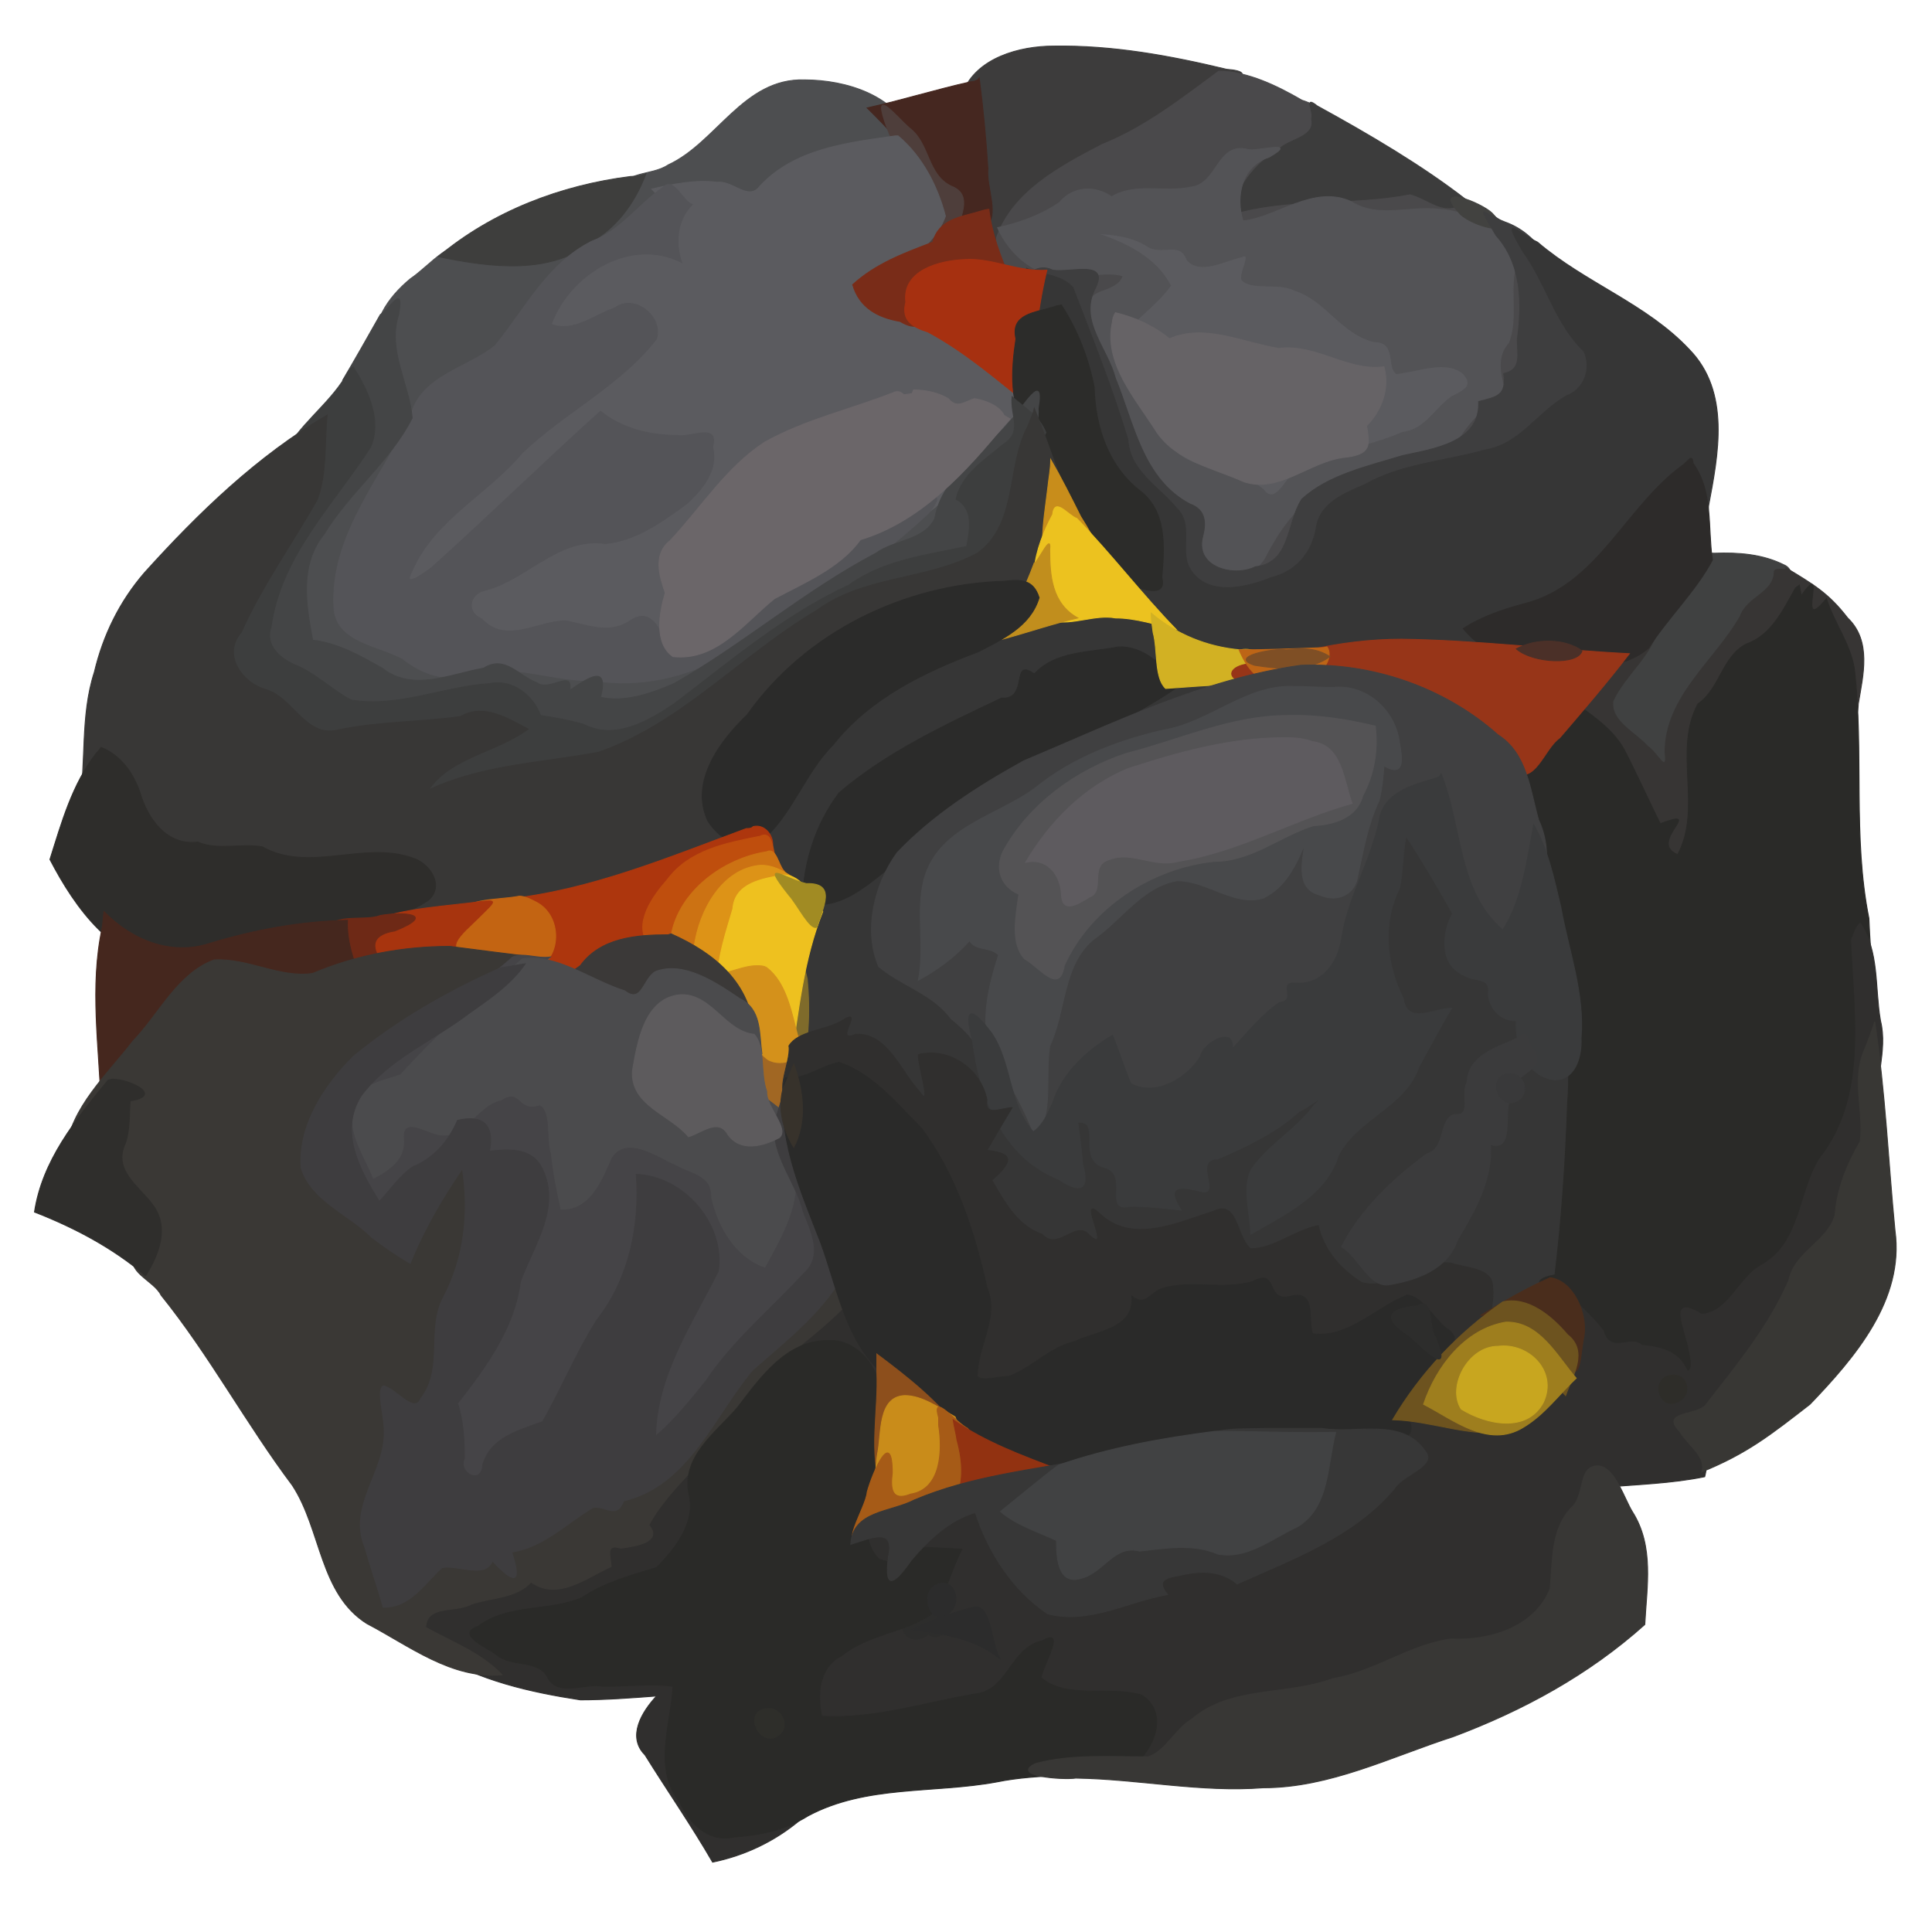 <?xml version="1.0" encoding="utf-8"?>
<!-- Generator: Adobe Illustrator 25.2.3, SVG Export Plug-In . SVG Version: 6.00 Build 0)  -->
<svg version="1.1" id="Ebene_1" xmlns="http://www.w3.org/2000/svg" xmlns:xlink="http://www.w3.org/1999/xlink" x="0px" y="0px"
	 viewBox="0 0 200 200" style="enable-background:new 0 0 200 200;" xml:space="preserve">
<style type="text/css">
	.st0{display:none;}
	.st1{display:inline;fill:#FFFF00;}
	.st2{display:inline;}
	.st3{fill:#D7DED1;fill-opacity:0.976;}
	.st4{fill-rule:evenodd;clip-rule:evenodd;fill:#EEF0EC;fill-opacity:0.976;}
	.st5{fill-rule:evenodd;clip-rule:evenodd;fill:#C4CCBD;fill-opacity:0.976;}
	.st6{fill:#C4CCBE;}
	.st7{fill:#A2AE98;}
	.st8{fill:#ECECEC;}
	.st9{fill:#808080;}
	.st10{fill:#DADED5;}
	.st11{fill:#E2E4DF;fill-opacity:0.976;}
	.st12{fill:#3D3C3C;stroke:#3D3C3C;stroke-width:9.375000e-02;}
	.st13{fill:#4A494B;stroke:#4A494B;stroke-width:9.375000e-02;}
	.st14{fill:#4D4E50;stroke:#4D4E50;stroke-width:9.375000e-02;}
	.st15{fill:#452720;stroke:#452720;stroke-width:9.375000e-02;}
	.st16{fill:#3C3C3C;stroke:#3C3C3C;stroke-width:9.375000e-02;}
	.st17{fill:#4E3E3B;stroke:#4E3E3B;stroke-width:9.375000e-02;}
	.st18{fill:#5B5B5F;stroke:#5B5B5F;stroke-width:9.375000e-02;}
	.st19{fill:#535356;stroke:#535356;stroke-width:9.375000e-02;}
	.st20{fill:#3E3E3D;stroke:#3E3E3D;stroke-width:9.375000e-02;}
	.st21{fill:#545458;stroke:#545458;stroke-width:9.375000e-02;}
	.st22{fill:#424240;stroke:#424240;stroke-width:9.375000e-02;}
	.st23{fill:#792C18;stroke:#792C18;stroke-width:9.375000e-02;}
	.st24{fill:#3E3E3F;stroke:#3E3E3F;stroke-width:9.375000e-02;}
	.st25{fill:#363636;stroke:#363636;stroke-width:9.375000e-02;}
	.st26{fill:#A63010;stroke:#A63010;stroke-width:9.375000e-02;}
	.st27{fill:#2C2C2A;stroke:#2C2C2A;stroke-width:9.375000e-02;}
	.st28{fill:#444546;stroke:#444546;stroke-width:9.375000e-02;}
	.st29{fill:#666366;stroke:#666366;stroke-width:9.375000e-02;}
	.st30{fill:#3D3E3E;stroke:#3D3E3E;stroke-width:9.375000e-02;}
	.st31{fill:#6B6669;stroke:#6B6669;stroke-width:9.375000e-02;}
	.st32{fill:#383736;stroke:#383736;stroke-width:9.375000e-02;}
	.st33{fill:#C88D1B;stroke:#C88D1B;stroke-width:9.375000e-02;}
	.st34{fill:#ECC21F;stroke:#ECC21F;stroke-width:9.375000e-02;}
	.st35{fill:#404141;stroke:#404141;stroke-width:9.375000e-02;}
	.st36{fill:#C18E1D;stroke:#C18E1D;stroke-width:9.375000e-02;}
	.st37{fill:#373534;stroke:#373534;stroke-width:9.375000e-02;}
	.st38{fill:#2B2B2A;stroke:#2B2B2A;stroke-width:9.375000e-02;}
	.st39{fill:#2A2A28;stroke:#2A2A28;stroke-width:9.375000e-02;}
	.st40{fill:#D2B123;stroke:#D2B123;stroke-width:9.375000e-02;}
	.st41{fill:#2D2B2A;stroke:#2D2B2A;stroke-width:9.375000e-02;}
	.st42{fill:#973518;stroke:#973518;stroke-width:9.375000e-02;}
	.st43{fill:#4B3028;stroke:#4B3028;stroke-width:9.375000e-02;}
	.st44{fill:#BD6516;stroke:#BD6516;stroke-width:9.375000e-02;}
	.st45{fill:#7F4F25;stroke:#7F4F25;stroke-width:9.375000e-02;}
	.st46{fill:#404041;stroke:#404041;stroke-width:9.375000e-02;}
	.st47{fill:#48494B;stroke:#48494B;stroke-width:9.375000e-02;}
	.st48{fill:#545355;stroke:#545355;stroke-width:9.375000e-02;}
	.st49{fill:#5E5B5F;stroke:#5E5B5F;stroke-width:9.375000e-02;}
	.st50{fill:#2E2D2B;stroke:#2E2D2B;stroke-width:9.375000e-02;}
	.st51{fill:#3A3B3C;stroke:#3A3B3C;stroke-width:9.375000e-02;}
	.st52{fill:#AD360D;stroke:#AD360D;stroke-width:9.375000e-02;}
	.st53{fill:#BF4E0D;stroke:#BF4E0D;stroke-width:9.375000e-02;}
	.st54{fill:#CC7213;stroke:#CC7213;stroke-width:9.375000e-02;}
	.st55{fill:#DD9317;stroke:#DD9317;stroke-width:9.375000e-02;}
	.st56{fill:#7F6B2B;stroke:#7F6B2B;stroke-width:9.375000e-02;}
	.st57{fill:#EEC11F;stroke:#EEC11F;stroke-width:9.375000e-02;}
	.st58{fill:#A18B23;stroke:#A18B23;stroke-width:9.375000e-02;}
	.st59{fill:#C36412;stroke:#C36412;stroke-width:9.375000e-02;}
	.st60{fill:#A7340E;stroke:#A7340E;stroke-width:9.375000e-02;}
	.st61{fill:#6E2916;stroke:#6E2916;stroke-width:9.375000e-02;}
	.st62{fill:#45271E;stroke:#45271E;stroke-width:9.375000e-02;}
	.st63{fill:#A16723;stroke:#A16723;stroke-width:9.375000e-02;}
	.st64{fill:#D4911B;stroke:#D4911B;stroke-width:9.375000e-02;}
	.st65{fill:#302F2E;stroke:#302F2E;stroke-width:9.375000e-02;}
	.st66{fill:#3B3938;stroke:#3B3938;stroke-width:9.375000e-02;}
	.st67{fill:#3A3835;stroke:#3A3835;stroke-width:9.375000e-02;}
	.st68{fill:#454447;stroke:#454447;stroke-width:9.375000e-02;}
	.st69{fill:#4B4B4D;stroke:#4B4B4D;stroke-width:9.375000e-02;}
	.st70{fill:#3E3D3F;stroke:#3E3D3F;stroke-width:9.375000e-02;}
	.st71{fill:#5D5B5D;stroke:#5D5B5D;stroke-width:9.375000e-02;}
	.st72{fill:#3B3B3C;stroke:#3B3B3C;stroke-width:9.375000e-02;}
	.st73{fill:#383734;stroke:#383734;stroke-width:9.375000e-02;}
	.st74{fill:#2A2A29;stroke:#2A2A29;stroke-width:9.375000e-02;}
	.st75{fill:#39393A;stroke:#39393A;stroke-width:9.375000e-02;}
	.st76{fill:#2F2E2C;stroke:#2F2E2C;stroke-width:9.375000e-02;}
	.st77{fill:#37322B;stroke:#37322B;stroke-width:9.375000e-02;}
	.st78{fill:#4A2D1C;stroke:#4A2D1C;stroke-width:9.375000e-02;}
	.st79{fill:#6D531F;stroke:#6D531F;stroke-width:9.375000e-02;}
	.st80{fill:#2D2D2C;stroke:#2D2D2C;stroke-width:9.375000e-02;}
	.st81{fill:#9E7E1E;stroke:#9E7E1E;stroke-width:9.375000e-02;}
	.st82{fill:#C8A61F;stroke:#C8A61F;stroke-width:9.375000e-02;}
	.st83{fill:#8D4F1C;stroke:#8D4F1C;stroke-width:9.375000e-02;}
	.st84{fill:#2E2D29;stroke:#2E2D29;stroke-width:9.375000e-02;}
	.st85{fill:#C98C1A;stroke:#C98C1A;stroke-width:9.375000e-02;}
	.st86{fill:#A65B17;stroke:#A65B17;stroke-width:9.375000e-02;}
	.st87{fill:#923211;stroke:#923211;stroke-width:9.375000e-02;}
	.st88{fill:#373737;stroke:#373737;stroke-width:9.375000e-02;}
	.st89{fill:#414243;stroke:#414243;stroke-width:9.375000e-02;}
	.st90{fill:#383735;stroke:#383735;stroke-width:9.375000e-02;}
	.st91{fill:#2C2C2C;stroke:#2C2C2C;stroke-width:9.375000e-02;}
	.st92{fill:#2E2E2A;stroke:#2E2E2A;stroke-width:9.375000e-02;}
	.st93{display:inline;fill-rule:evenodd;clip-rule:evenodd;fill:#D2C8BA;}
	.st94{display:inline;fill-rule:evenodd;clip-rule:evenodd;fill:#B3AA9E;}
	.st95{display:inline;fill-rule:evenodd;clip-rule:evenodd;fill:#9B9286;}
	.st96{display:inline;fill-rule:evenodd;clip-rule:evenodd;fill:#8C847C;}
	.st97{display:inline;fill-rule:evenodd;clip-rule:evenodd;fill:#C3B9AC;}
	.st98{display:inline;fill-rule:evenodd;clip-rule:evenodd;fill:#7C7367;}
	.st99{display:inline;fill-rule:evenodd;clip-rule:evenodd;fill:#635B52;}
	.st100{display:inline;fill-rule:evenodd;clip-rule:evenodd;fill:#898074;}
</style>
<g class="st0">
	<circle class="st1" cx="100" cy="100" r="99"/>
</g>
<g class="st0">
	<g class="st2">
		<path class="st3" d="M107.1,8.1C96.3,8.1,86.6-1.9,86.6,6c0,1.4-4.8,1.9-4.3,3.1c-29.4,4.8-52.3,22-65.6,47.6
			c-12.1,1.2-6.1,8.3-6.1,18c0,6.8-10.9,13.6-4.1,17c-0.2,2.6-0.3,5.3-0.3,8c0,51.4,41.8,93.2,93.2,93.2c4.8,0,9.6-0.4,14.3-1.1
			c0,0,0,0.1,0,0.1c0,2.7,3.8-1.6,6.8-1.6s4,4.3,4,1.6c0-0.8-0.2-1.6-0.6-2.3c7.7-2.1,13.3-4.6,20.1-8.5c6.3,1.8,7.2,1.9,9.6,0.3
			c5.8-3.9-2.9-9.1,8.6-5.8c3,0.9-0.9-2.7-3-4.4c2.7-2.3,5.3-4.7,7.8-7.3c1.2,2.1,1-3.5,3.4-3.5c3.7,0,2.6-1.5,2.6-5.6
			c0-2.9,5-0.3,2.8-1.5c8.9-12.7,14.8-27.7,16.5-43.9c3.1-1.5,2.6-8.4-0.2-17.4c-3.1-10.1,2.7-20.5-0.9-20.5c-0.8,0-1.6,0.5-2.4,1.3
			c-9.6-31.6-32.6-54.7-64.9-62.4c0.9-1.7-2.7-2.5-2.7-4.4C121.1-1.9,117.9,8.1,107.1,8.1L107.1,8.1z"/>
		<g>
			<path class="st4" d="M94.5,8.8c-2.3,0.1-3.5,2.7-5.2,4.4c-7.6,0.4-15.4,2.3-22.9,6.6c-18.9,10.8-32,28-40.5,43.4
				c-3.5-0.1-7.1-1-10.6-0.9c-3.9,1.1-2.3,5.5-0.7,7.9c1.7,3.7,0.8,8.4-2.2,11.1c-3.2,1.7-2.1,5.7,1.4,5.7c0.4,0.1,0.7,0.2,1.1,0.2
				c-2,5.4-2.8,8.7-2.8,8.7S112.9,7.2,155,41.1c0,0-15.6-14.4-36.5-22.6c0.3-2.6,1.7-6.6-1.2-8c-2.8,1.4-6,1.3-9,1.5
				C103.8,12.9,100,10,95.8,9C95.4,8.8,94.9,8.8,94.5,8.8L94.5,8.8z"/>
			<path class="st5" d="M182.4,119.9c-51.1,27.7-84,60-136.1,49.4c0,0,32.3,21.1,67,17.7c0.8,0.8,1.6,1.7,2.7,2.1
				c2.1,0.3,4.1-1.3,5.6-2.6c0.3-0.3,0.5-0.7,0.6-1c8.2-1.9,16.5-5.3,24.2-10.9c1.5,1.4,3,2.9,4.7,2.5c1.8-2.3,3.9-4.5,5.5-6.7
				c-0.1-0.9-0.4-2.5-0.8-3.8c2.5-2.6,5-5.4,7.4-8.6c1.9-1.3,3.7-2.7,5.2-4.4c1-1.2,2.5-2.6,1.6-4.3c-0.1-0.2-0.4-0.4-0.6-0.7
				C174.3,140.7,178.7,131.2,182.4,119.9L182.4,119.9z"/>
		</g>
	</g>
	<g class="st2">
		<path class="st6" d="M107.3,102c0,15.7-12.8,28.5-28.5,28.5S50.4,117.7,50.4,102s12.8-28.5,28.5-28.5
			C94.6,73.5,107.3,86.3,107.3,102z"/>
		<path class="st7" d="M75.2,76.4C62,78.3,52.6,89.6,52.6,102.5c3-11.1,12.5-18.5,24.7-20.3c8.9-1.3,17.3,0.1,23.7,5.6
			C95.4,79.6,85.6,74.8,75.2,76.4L75.2,76.4z"/>
		<path class="st8" d="M73.7,71.8c-13.1,1.9-23.4,11.4-23.4,24.3c3-11.1,12.3-20,24.5-21.8c8.9-1.3,17.5,1.5,23.9,7
			C93.1,73.2,84,70.3,73.7,71.8L73.7,71.8z"/>
		<path class="st7" d="M107.4,101.3c-0.1,2.9-0.7,5.7-1.5,8.4c0.7-0.4,1.4-0.7,2.2-1C108.2,106.2,108,103.7,107.4,101.3z
			 M113.2,111.3c-0.1,3.7-2.5,7.2-6.2,8.6c-2.8,0.9-5.3,1.5-5.6-1.9c-0.5,0.6-1,1.2-1.5,1.8c-0.3-0.1-0.7-0.3-0.9-0.4
			c0.2,0.2,0.5,0.4,0.8,0.7c-3,3.4-6.9,6.1-11.4,7.9c-8.4,3.3-17.4,2.4-24.8-1.5c7.2,6.7,18.7,11,28.4,7.2c5-2,9-5.6,11.7-10.1
			c0.4-1.5,1.1-0.8,4.5-1.8C112.3,120.2,114.2,115.4,113.2,111.3L113.2,111.3z"/>
		<path class="st6" d="M95.6,170.4c0,6.8-5.5,12.2-12.2,12.2s-12.2-5.5-12.2-12.2s5.5-12.2,12.2-12.2S95.6,163.6,95.6,170.4z"/>
		<path class="st7" d="M81.8,159.4c-5.6,0.8-9.7,5.7-9.7,11.2c1.3-4.8,5.4-8,10.6-8.7c3.8-0.6,7.5,0,10.2,2.4
			C90.5,160.8,86.3,158.7,81.8,159.4L81.8,159.4z"/>
		<path class="st8" d="M81.2,157.4c-5.6,0.8-10.1,4.9-10.1,10.4c1.3-4.8,5.3-8.6,10.5-9.4c3.8-0.6,7.5,0.7,10.3,3
			C89.5,158,85.7,156.8,81.2,157.4L81.2,157.4z"/>
		<path class="st7" d="M89.1,184.1c5.3-2.1,7.8-8.5,6.6-13.9c-0.2,4.9-3.3,9.6-8.2,11.5c-3.6,1.4-7.5,1-10.7-0.7
			C80.1,183.9,85,185.7,89.1,184.1L89.1,184.1z"/>
		<path class="st8" d="M85.9,181.4c5.5-1.4,9.1-6.6,8.6-12.1c-0.8,4.9-4.1,8.5-9.2,9.8c-3.8,0.9-7.9,0.6-10.9-1.5
			C77.2,180.9,81.6,182.4,85.9,181.4L85.9,181.4z"/>
		<path class="st6" d="M44.1,124.3c0,3.2-2.6,5.8-5.8,5.8c-3.2,0-5.8-2.6-5.8-5.8c0-3.2,2.6-5.8,5.8-5.8
			C41.5,118.5,44.1,121.1,44.1,124.3z"/>
		<path class="st9" d="M37.6,119c-2.7,0.4-4.6,2.7-4.6,5.4c0.6-2.3,2.6-3.8,5.1-4.1c1.8-0.3,3.5,0,4.8,1.2
			C41.7,119.7,39.7,118.7,37.6,119z"/>
		<path class="st8" d="M37.2,118.1c-2.7,0.4-4.8,2.3-4.8,5c0.6-2.3,2.5-4.1,5-4.5c1.8-0.3,3.6,0.3,4.9,1.4
			C41.2,118.4,39.4,117.8,37.2,118.1L37.2,118.1z"/>
		<path class="st9" d="M41.1,130.8c2.5-1,3.7-4.1,3.2-6.6c-0.1,2.4-1.5,4.6-3.9,5.5c-1.7,0.7-3.6,0.5-5.1-0.3
			C36.7,130.7,39,131.6,41.1,130.8L41.1,130.8z"/>
		<path class="st8" d="M39.5,129.5c2.7-0.7,4.3-3.2,4.1-5.8c-0.4,2.3-2,4.1-4.4,4.7c-1.8,0.5-3.8,0.3-5.2-0.7
			C35.3,129.3,37.4,130.1,39.5,129.5L39.5,129.5z"/>
		<path class="st10" d="M69,53.4c0,6.1-4.9,11-11,11s-11-4.9-11-11s4.9-11,11-11S69,47.3,69,53.4z"/>
		<path class="st9" d="M56.6,43.5c-5.1,0.7-8.8,5.1-8.8,10.1c1.2-4.3,4.8-7.2,9.6-7.9c3.4-0.5,6.7,0,9.2,2.1
			C64.4,44.7,60.6,42.9,56.6,43.5L56.6,43.5z"/>
		<path class="st8" d="M56,41.7c-5.1,0.7-9.1,4.4-9.1,9.4c1.2-4.3,4.8-7.7,9.5-8.4c3.4-0.5,6.8,0.6,9.2,2.7
			C63.5,42.3,60,41.1,56,41.7L56,41.7z"/>
		<path class="st9" d="M63.1,65.8c4.8-1.9,7.1-7.6,6-12.5c-0.2,4.5-2.9,8.6-7.4,10.3c-3.3,1.3-6.8,0.9-9.6-0.6
			C54.9,65.6,59.4,67.2,63.1,65.8L63.1,65.8z"/>
		<path class="st8" d="M60.3,63.3c5-1.2,8.2-6,7.7-10.9c-0.7,4.4-3.7,7.7-8.3,8.9c-3.4,0.8-7.1,0.6-9.8-1.4
			C52.3,62.9,56.3,64.3,60.3,63.3L60.3,63.3z"/>
		<path class="st10" d="M129.4,36.7c0,3.2-2.6,5.8-5.8,5.8c-3.2,0-5.8-2.6-5.8-5.8c0-3.2,2.6-5.8,5.8-5.8
			C126.8,30.8,129.4,33.5,129.4,36.7z"/>
		<path class="st9" d="M122.8,31.4c-2.7,0.4-4.6,2.7-4.6,5.4c0.6-2.3,2.6-3.8,5.1-4.1c1.8-0.3,3.5,0,4.8,1.2
			C127,32.1,125,31.1,122.8,31.4z"/>
		<path class="st8" d="M122.5,30.5c-2.7,0.4-4.8,2.3-4.8,5c0.6-2.3,2.5-4.1,5-4.5c1.8-0.3,3.6,0.3,4.9,1.4
			C126.5,30.7,124.7,30.1,122.5,30.5L122.5,30.5z"/>
		<path class="st9" d="M126.3,43.2c2.5-1,3.7-4.1,3.2-6.6c-0.1,2.4-1.5,4.6-3.9,5.5c-1.7,0.7-3.6,0.5-5.1-0.3
			C122,43.1,124.3,44,126.3,43.2L126.3,43.2z"/>
		<path class="st8" d="M124.8,41.9c2.7-0.7,4.3-3.2,4.1-5.8c-0.4,2.3-2,4.1-4.4,4.7c-1.8,0.5-3.8,0.3-5.2-0.7
			C120.6,41.7,122.7,42.4,124.8,41.9L124.8,41.9z"/>
		<path class="st6" d="M175.3,135.1c-1,5.1-5.4,8.6-9.6,7.7c-4.3-0.8-7-5.7-6-10.9s5.4-8.6,9.6-7.7
			C173.7,125.1,176.3,130,175.3,135.1z"/>
		<path class="st7" d="M168.1,124.9c-3.7-0.1-7.1,3.1-7.9,7.3c1.5-3.5,4.7-5.4,8.1-5.3c2.5,0,4.8,1,6.1,3.1
			C173.5,127.1,171.1,125,168.1,124.9L168.1,124.9z"/>
		<path class="st8" d="M168,123.4c-3.7-0.1-7.2,2.4-8,6.7c1.5-3.5,4.7-5.9,8.1-5.8c2.5,0,4.7,1.4,6.1,3.6
			C173.3,124.9,171,123.4,168,123.4L168,123.4z"/>
		<path class="st7" d="M169.1,144.7c3.7-0.9,6.3-5.5,6.3-9.7c-0.9,3.7-3.5,6.9-6.9,7.7c-2.5,0.6-4.9-0.1-6.7-1.9
			C163.3,143.4,166.2,145.4,169.1,144.7L169.1,144.7z"/>
		<path class="st8" d="M167.4,142.2c3.7-0.3,6.8-3.9,7.3-8.1c-1.3,3.6-3.9,6-7.4,6.3c-2.6,0.2-5.1-0.6-6.7-2.5
			C161.9,140.7,164.5,142.5,167.4,142.2L167.4,142.2z"/>
		<path class="st6" d="M113.3,111.7c0,5.1-4.1,9.2-9.2,9.2c-5.1,0-9.2-4.1-9.2-9.2c0-5.1,4.1-9.2,9.2-9.2
			C109.2,102.5,113.3,106.6,113.3,111.7z"/>
		<path class="st8" d="M110.2,113.2c-0.1,3.7-6.3,5.3-10.7,4.7c-5.2,3.6-8.2,4.6-15.3,7.4c-10.1,2-18.4-0.9-25.8-4.9
			c7.2,6.7,18.7,11,28.4,7.2c5-2,9.9-4,12.7-8.4c1.4,0.2,2.4,0.9,4.9,0.8C106.2,120.1,110.2,120.5,110.2,113.2L110.2,113.2z"/>
		<path class="st6" d="M126.9,140c0,6.4-5.2,11.6-11.6,11.6c-6.4,0-11.6-5.2-11.6-11.6c0-6.4,5.2-11.6,11.6-11.6
			C121.7,128.4,126.9,133.6,126.9,140z"/>
		<path class="st7" d="M113.8,129.6c-5.3,0.8-9.2,5.4-9.2,10.6c1.2-4.5,5.1-7.5,10-8.2c3.6-0.5,7,0,9.6,2.3
			C122,130.9,118,128.9,113.8,129.6L113.8,129.6z"/>
		<path class="st8" d="M113.2,127.7c-5.3,0.8-9.5,4.6-9.5,9.8c1.2-4.5,5-8.1,9.9-8.8c3.6-0.5,7.1,0.6,9.7,2.8
			C121.1,128.3,117.4,127.1,113.2,127.7L113.2,127.7z"/>
		<path class="st7" d="M120.8,152.9c5-2,7.4-8,6.2-13.1c-0.2,4.7-3.1,9-7.7,10.8c-3.4,1.3-7.1,1-10.1-0.6
			C112.2,152.7,116.8,154.4,120.8,152.9L120.8,152.9z"/>
		<path class="st8" d="M117.8,150.3c5.2-1.3,8.6-6.2,8.1-11.4c-0.8,4.6-3.9,8.1-8.7,9.2c-3.5,0.9-7.5,0.6-10.3-1.4
			C109.5,149.8,113.6,151.4,117.8,150.3L117.8,150.3z"/>
		<path class="st11" d="M86.6,22.1c0.4,2.3-3.3,4.8-8.3,5.7c-5,0.9-9.4-0.2-9.8-2.5c-0.4-2.3,3.3-4.8,8.3-5.7
			C81.8,18.7,86.2,19.8,86.6,22.1z"/>
		<path class="st9" d="M75.7,20.2c-4.1,1-6.9,3.2-6.5,5.1c0.7-1.8,3.5-3.4,7.3-4.3c2.8-0.7,5.5-1,7.7-0.6
			C82.2,19.6,79,19.4,75.7,20.2L75.7,20.2z"/>
		<path class="st8" d="M75.1,19.7c-4.1,1-7.1,3-6.8,4.8c0.7-1.8,3.4-3.6,7.2-4.6c2.8-0.7,5.6-0.8,7.8-0.4
			C81.3,18.8,78.4,18.9,75.1,19.7L75.1,19.7z"/>
		<path class="st9" d="M82.6,27.6c3.8-1.4,5.3-3.9,4.1-5.5c0.1,1.7-1.8,3.6-5.4,4.9c-2.6,0.9-5.5,1.4-7.9,1.2
			C75.9,28.7,79.6,28.7,82.6,27.6L82.6,27.6z"/>
		<path class="st8" d="M80.1,27.1c4-1.2,6.3-3.4,5.6-5.2c-0.3,1.8-2.5,3.4-6.2,4.5c-2.7,0.8-5.8,1.3-8.1,0.9
			C73.5,28.1,76.9,28,80.1,27.1L80.1,27.1z"/>
		<path class="st6" d="M42.2,160.1c2.3,5.2,2.3,10.3,0,11.3c-2.2,1-6-2.5-8.2-7.7c-2.3-5.2-2.3-10.3,0-11.3
			C36.3,151.4,39.9,154.9,42.2,160.1z"/>
		<path class="st7" d="M33.9,153.6c-1.6,1.4-1.3,5.8,0.6,10.1c-1.2-3.9-0.9-7,0.6-8.3c1.1-1,2.5-1.1,4.2,0.4
			C37.2,153.4,35.1,152.5,33.9,153.6L33.9,153.6z"/>
		<path class="st8" d="M33,152.2c-1.6,1.5-1.7,5.3,0.2,9.6c-1.2-3.9-1.2-7.5,0.3-8.8c1.1-1,2.7-0.6,4.5,0.8
			C36,151.4,34.2,151,33,152.2L33,152.2z"/>
		<path class="st7" d="M44.7,171.7c1.1-2.4-0.3-7.7-2.5-11.7c1.6,3.9,2.1,7.9,1.2,10.1c-0.7,1.6-2.1,1.9-3.8,1.1
			C41.6,172.9,43.8,173.6,44.7,171.7L44.7,171.7z"/>
		<path class="st8" d="M42.7,170.1c1.4-1.9,0.8-6.4-1.3-10.7c1.4,3.9,1.5,7.2,0.2,8.9c-0.9,1.3-2.4,1.6-4.1,0.4
			C39.6,171,41.6,171.6,42.7,170.1L42.7,170.1z"/>
	</g>
	<g class="st2">
		<path class="st6" d="M160.9,63.2c2,7.3-3.3,15-11.8,17.2c-8.4,2.2-16.9-1.8-18.8-9.1s3.3-15,11.8-17.2
			C150.5,51.9,158.9,55.9,160.9,63.2L160.9,63.2z"/>
		<path class="st7" d="M140.5,56c-6.8,2.7-10.5,9.4-8.9,15.3c0.2-5.6,4.4-10.4,10.7-13c4.7-1.9,9.3-2.4,13.4-0.8
			C151.7,54.5,145.8,53.8,140.5,56L140.5,56z"/>
		<path class="st8" d="M139.1,54c-6.8,2.8-11.2,8.6-9.6,14.6c0.2-5.6,4.1-11,10.4-13.6c4.7-1.9,9.6-1.8,13.7-0.2
			C149.7,51.9,144.5,51.9,139.1,54L139.1,54z"/>
		<path class="st7" d="M156.7,80.1c6.1-4,7.4-11.7,4.3-17.1c1.2,5.4-1.3,11.4-6.9,15.1c-4.1,2.7-9,3.6-13.5,2.8
			C145.3,82.9,151.9,83.2,156.7,80.1L156.7,80.1z"/>
		<path class="st8" d="M151.9,78.2c6.5-3.3,9.5-10.2,7.2-15.9c0.4,5.5-2.7,10.5-8.7,13.6c-4.4,2.3-9.7,3.3-14,2.1
			C140.8,80.6,146.7,80.8,151.9,78.2L151.9,78.2z"/>
		<path class="st7" d="M139.2,67.2c-1.4,0.6-2.1,1.8-1.7,3c0-1.1,0.9-2,2.1-2.5c0.9-0.4,1.8-0.5,2.6-0.1
			C141.4,66.9,140.3,66.8,139.2,67.2L139.2,67.2z"/>
		<path class="st8" d="M138.9,66.8c-1.4,0.6-2.2,1.7-1.9,2.8c0-1.1,0.8-2.1,2.1-2.7c0.9-0.4,1.9-0.4,2.7,0
			C141,66.4,140,66.4,138.9,66.8L138.9,66.8z"/>
		<path class="st7" d="M142.4,71.9c1.2-0.8,1.4-2.3,0.8-3.4c0.2,1.1-0.3,2.2-1.4,2.9c-0.8,0.5-1.8,0.7-2.7,0.6
			C140.1,72.5,141.4,72.5,142.4,71.9L142.4,71.9z"/>
		<path class="st8" d="M141.4,71.6c1.3-0.7,1.9-2,1.4-3.1c0.1,1.1-0.5,2.1-1.7,2.7c-0.9,0.4-1.9,0.7-2.7,0.4
			C139.3,72,140.5,72.1,141.4,71.6L141.4,71.6z"/>
		<path class="st7" d="M145.7,60.7c-1,0.4-1.5,1.3-1.3,2.1c0-0.8,0.6-1.4,1.5-1.8c0.7-0.3,1.3-0.3,1.9-0.1
			C147.3,60.5,146.5,60.4,145.7,60.7L145.7,60.7z"/>
		<path class="st8" d="M145.5,60.4c-1,0.4-1.6,1.2-1.4,2.1c0-0.8,0.6-1.5,1.5-1.9c0.7-0.3,1.4-0.2,1.9,0
			C147,60.1,146.3,60.1,145.5,60.4L145.5,60.4z"/>
		<path class="st7" d="M148,64.1c0.8-0.6,1-1.6,0.6-2.4c0.2,0.7-0.2,1.6-1,2.1c-0.6,0.4-1.3,0.5-1.9,0.4
			C146.4,64.5,147.4,64.5,148,64.1L148,64.1z"/>
		<path class="st8" d="M147.4,63.8c0.9-0.5,1.4-1.4,1-2.2c0,0.8-0.4,1.5-1.2,1.9c-0.6,0.3-1.4,0.5-2,0.3
			C145.8,64.2,146.6,64.2,147.4,63.8L147.4,63.8z"/>
	</g>
	<g class="st2">
		<path class="st6" d="M87,91.8c0,3.8-3.3,6.9-7.5,6.9c-4.1,0-7.5-3.1-7.5-6.9c0-3.8,3.3-6.9,7.5-6.9S87,88,87,91.8z"/>
		<path class="st7" d="M78.6,85.6c-3.4,0.5-5.9,3.2-5.9,6.3c0.8-2.7,3.3-4.5,6.4-4.9c2.3-0.3,4.5,0,6.2,1.4
			C83.8,86.4,81.3,85.3,78.6,85.6L78.6,85.6z"/>
		<path class="st8" d="M78.2,84.5c-3.4,0.5-6.1,2.7-6.1,5.9c0.8-2.7,3.2-4.8,6.4-5.3c2.3-0.3,4.6,0.4,6.2,1.7
			C83.2,84.9,80.9,84.2,78.2,84.5L78.2,84.5z"/>
		<path class="st7" d="M83,99.5c3.2-1.2,4.8-4.8,4-7.8c-0.1,2.8-2,5.4-5,6.4c-2.2,0.8-4.6,0.6-6.5-0.4C77.5,99.4,80.5,100.5,83,99.5
			L83,99.5z"/>
		<path class="st8" d="M81.1,98c3.4-0.8,5.5-3.7,5.2-6.8c-0.5,2.7-2.5,4.8-5.6,5.5c-2.3,0.5-4.8,0.3-6.6-0.8
			C75.7,97.7,78.4,98.6,81.1,98L81.1,98z"/>
		<path class="st6" d="M116.2,162.2c0,2.6-2.1,4.8-4.8,4.8c-2.6,0-4.8-2.1-4.8-4.8s2.1-4.8,4.8-4.8
			C114.1,157.5,116.2,159.6,116.2,162.2z"/>
		<path class="st7" d="M110.9,157.9c-2.2,0.3-3.8,2.2-3.8,4.3c0.5-1.9,2.1-3.1,4.1-3.4c1.5-0.2,2.9,0,4,0.9
			C114.2,158.4,112.6,157.6,110.9,157.9L110.9,157.9z"/>
		<path class="st8" d="M110.6,157.2c-2.2,0.3-3.9,1.9-3.9,4.1c0.5-1.9,2.1-3.3,4.1-3.6c1.5-0.2,2.9,0.2,4,1.2
			C113.8,157.4,112.4,156.9,110.6,157.2z"/>
		<path class="st7" d="M113.7,167.5c2.1-0.8,3-3.3,2.6-5.4c-0.1,1.9-1.3,3.7-3.2,4.4c-1.4,0.6-2.9,0.4-4.1-0.2
			C110.2,167.4,112.1,168.1,113.7,167.5L113.7,167.5z"/>
		<path class="st8" d="M112.4,166.5c2.1-0.5,3.5-2.6,3.3-4.7c-0.3,1.9-1.6,3.3-3.6,3.8c-1.4,0.4-3.1,0.2-4.2-0.6
			C109,166.2,110.8,166.9,112.4,166.5L112.4,166.5z"/>
		<path class="st6" d="M83.5,167.3c0,2-1.6,3.6-3.6,3.6c-2,0-3.6-1.6-3.6-3.6s1.6-3.6,3.6-3.6C81.8,163.7,83.5,165.3,83.5,167.3z"/>
		<path class="st7" d="M79.4,164c-1.7,0.2-2.9,1.7-2.9,3.3c0.4-1.4,1.6-2.4,3.1-2.6c1.1-0.2,2.2,0,3,0.7
			C82,164.4,80.7,163.8,79.4,164L79.4,164z"/>
		<path class="st8" d="M79.2,163.5c-1.7,0.2-3,1.4-3,3.1c0.4-1.4,1.6-2.5,3.1-2.7c1.1-0.2,2.2,0.2,3,0.9
			C81.7,163.7,80.5,163.3,79.2,163.5L79.2,163.5z"/>
		<path class="st7" d="M81.5,171.3c1.6-0.6,2.3-2.5,2-4.1c0,1.4-1,2.8-2.4,3.4c-1.1,0.4-2.2,0.3-3.2-0.2
			C78.8,171.3,80.3,171.8,81.5,171.3L81.5,171.3z"/>
		<path class="st8" d="M80.6,170.6c1.6-0.4,2.7-2,2.5-3.6c-0.2,1.4-1.2,2.5-2.7,2.9c-1.1,0.3-2.3,0.2-3.2-0.4
			C78,170.4,79.3,170.8,80.6,170.6L80.6,170.6z"/>
		<path class="st6" d="M102.6,160.8c0,1.5-1.3,2.8-2.8,2.8s-2.8-1.3-2.8-2.8c0-1.5,1.3-2.8,2.8-2.8S102.6,159.3,102.6,160.8z"/>
		<path class="st7" d="M99.4,158.3c-1.3,0.2-2.2,1.3-2.2,2.6c0.3-1.1,1.3-1.8,2.4-2c0.9-0.1,1.7,0,2.3,0.6
			C101.4,158.6,100.5,158.2,99.4,158.3L99.4,158.3z"/>
		<path class="st8" d="M99.3,157.8c-1.3,0.2-2.3,1.1-2.3,2.4c0.3-1.1,1.2-2,2.4-2.1c0.9-0.1,1.7,0.1,2.3,0.7
			C101.2,158,100.3,157.7,99.3,157.8L99.3,157.8z"/>
		<path class="st7" d="M101.1,164c1.2-0.5,1.8-2,1.5-3.2c0,1.1-0.7,2.2-1.9,2.6c-0.8,0.3-1.7,0.2-2.4-0.1
			C99,163.9,100.2,164.4,101.1,164L101.1,164z"/>
		<path class="st8" d="M100.4,163.3c1.3-0.3,2.1-1.5,2-2.8c-0.2,1.1-0.9,2-2.1,2.2c-0.9,0.2-1.8,0.1-2.5-0.3
			C98.4,163.2,99.4,163.6,100.4,163.3L100.4,163.3z"/>
		<path class="st6" d="M151.9,166.7c0.7,2.6-1.2,5.5-4.5,6.4c-3.2,1-6.5-0.3-7.3-2.9c-0.7-2.6,1.2-5.5,4.5-6.4
			S151.2,164.2,151.9,166.7L151.9,166.7z"/>
		<path class="st7" d="M144,164.5c-2.6,1.1-4,3.5-3.4,5.7c0.1-2,1.7-3.8,4.1-4.8c1.8-0.7,3.6-1.1,5.1-0.6
			C148.4,163.8,146.1,163.7,144,164.5L144,164.5z"/>
		<path class="st8" d="M143.5,163.9c-2.6,1.1-4.2,3.3-3.6,5.4c0.1-2,1.5-4,4-5.1c1.8-0.7,3.7-0.8,5.3-0.3
			C147.6,162.9,145.6,163,143.5,163.9L143.5,163.9z"/>
		<path class="st7" d="M150.4,172.9c2.3-1.5,2.8-4.3,1.6-6.2c0.5,1.9-0.5,4.1-2.6,5.5c-1.6,1.1-3.4,1.5-5.2,1.3
			C146,174.1,148.6,174.1,150.4,172.9L150.4,172.9z"/>
		<path class="st8" d="M148.6,172.3c2.5-1.3,3.6-3.8,2.7-5.8c0.2,2-1,3.8-3.3,5c-1.7,0.9-3.7,1.4-5.4,1
			C144.3,173.4,146.6,173.3,148.6,172.3L148.6,172.3z"/>
		<path class="st6" d="M181.2,93.3c0,4.1-2.7,7.5-5.9,7.5c-3.3,0-5.9-3.4-5.9-7.5c0-4.2,2.7-7.5,5.9-7.5
			C178.6,85.8,181.2,89.2,181.2,93.3z"/>
		<path class="st7" d="M174.6,86.6c-2.7,0.5-4.7,3.5-4.7,6.9c0.6-2.9,2.6-4.9,5.1-5.4c1.9-0.3,3.6,0,4.9,1.5
			C178.8,87.4,176.7,86.2,174.6,86.6L174.6,86.6z"/>
		<path class="st8" d="M174.2,85.4c-2.7,0.5-4.8,3-4.8,6.4c0.6-2.9,2.6-5.3,5.1-5.8c1.9-0.3,3.6,0.4,4.9,1.9
			C178.3,85.7,176.4,84.9,174.2,85.4L174.2,85.4z"/>
		<path class="st7" d="M178.1,101.8c2.6-1.3,3.8-5.2,3.2-8.5c-0.1,3-1.6,5.9-4,7c-1.8,0.9-3.6,0.7-5.2-0.4
			C173.7,101.6,176.1,102.8,178.1,101.8L178.1,101.8z"/>
		<path class="st8" d="M176.6,100.1c2.7-0.8,4.4-4.1,4.1-7.5c-0.4,3-2,5.3-4.5,6c-1.8,0.6-3.8,0.4-5.3-0.9
			C172.3,99.8,174.4,100.8,176.6,100.1L176.6,100.1z"/>
		<path class="st7" d="M99.4,106.4c-2.8,2-3.8,5.5-2.4,8.3c-0.5-2.7,0.9-5.5,3.5-7.3c2-1.4,4.1-2.1,6.1-1.6
			C104.5,104.8,101.7,104.9,99.4,106.4L99.4,106.4z"/>
		<path class="st8" d="M99.8,104.8c-3.2,1.4-5.2,4.2-4.4,7.3c0-2.8,1.9-5.5,4.8-6.7c2.2-0.9,4.5-0.8,6.5,0
			C104.8,103.7,102.3,103.7,99.8,104.8L99.8,104.8z"/>
	</g>
</g>
<g id="g1483" transform="translate(28.169,-118.73)">
	<path id="path8363" class="st12" d="M80.9,123.5c-3.5,0-8,1.2-9.4,4.8c1.1,6.5,0,13.4,3.1,19.5c1.8,0.4,3.6,0.8,5.3,1.2
		c-1.3-2-4.6-4.7-2.1-7.2c5-6.4,13.7-7.5,19.5-13c1.3-1.2,5.4-2.6,1.5-2.9C93,124.5,87,123.4,80.9,123.5z"/>
	<path id="path8366" class="st13" d="M98,126.1c-3.8,2.8-7.6,5.8-12.1,7.6c-4.2,2.2-9.2,4.8-10.9,9.6c-0.2,2.1,1.2,4.9,3.2,5.3
		c1.4,0.3,4-0.5,4.8,0.3c-1.4,3.9,1.8,7.1,2.7,10.6c1.8,4.6,2.9,10.2,7.6,12.8c2,0.8,0.1,3.3,1.2,4.9c2,3.8,7.2,2.9,10.2,0.9
		c2.7-2,1.4-7,5.2-7.8c4.5-2.5,10.1-2.2,14.3-5.1c1.1-0.8,2-2.1,2.1-3.5c2.7,0.3,4-0.3,2.5-3c1.8-0.6,2-2,1.7-3.6
		c0.2-3.7,0.9-7.7-1.3-11.1c-1.4-3.1-5.1-3.8-7.5-5.8c-1.6,0.2-3.4-1.8-5.3-1.1c-4.6,1.1-9.6,0.6-14.2,1.3c1.9-2.5,4.9-3.4,7.2-5.4
		c0.4-2.2-0.9-3.3-2.8-3.9C104.2,127.7,101,126.1,98,126.1z M98.2,138.4c-0.1,1.8,0.3,3.5,0.8,5.2c4.5,0.3,8.6-4.6,13-1.9
		c3.8,1.7,8.1-0.7,11.8,1.3c3.3,1.1,3.1,4.9,2.7,7.8c0.7,2.6-2.3,4.7-1.1,7.4c0.6,1.3-1.7,1.3-2.1,2.4c-1.7,2.3-3.6,4.6-6.6,4.7
		c-5.6,1-12,3.1-14.5,8.7c-0.5,1.9-2.9,3.5-4.3,1.8c0.6-2.5,0-5.4-2-7.2c-1.3,1.5-1.8-1-3.1-1.4c-2.8-2-2.9-6.1-4.6-8.9
		c-0.9-2.4-2.6-5.1-1.6-7.7c2.3-0.5,3.8-2.8,3.4-5.1c-3.8-1.1-8.4,1.4-11.6-1.4c-1.3-1,1.4-0.9,1.9-1.5c1.9-0.5,3.2-3.3,5.2-1.9
		c1.9,1.2,3.7-1.1,5.8-0.5C93.8,140.3,96.5,140.1,98.2,138.4z"/>
	<path id="path8369" class="st14" d="M55.1,127c-6.3-0.2-9.1,6.5-14.1,8.8c-1.8,1.2-4.6,0.5-5.2,3c-3.1,4.7-9.1,6.6-14.5,5.3
		c-2.8-0.9-4.8,2-7,3.5c-2.3,1.9-4.3,4.7-3.4,7.8c0.2,2.6,2.9,5.6,0.5,7.8C7.9,168,2.8,172,1.6,178c-0.2,2.9,0.5,5.8,0.9,8.6
		c4.5,0,7.7,3.7,11.8,4.5c3.3,0,6.5-1.4,9.6-1.5c1.4,1.1,3.1,2,4.9,1.9c-0.9,3.7,2.4-0.1,3.1,0.5c0,1.6,2.7,1,4.1,1.1
		c7.3-0.7,12.6-6.3,18.6-9.8c4.4-3.3,9.2-5.9,14.1-8c2.2-2,1.8-5.6,4.6-7.2c2-2,4.1-3.9,5.9-6.2c-0.3-2.2-1-4.1-3.1-5.2
		c-2.7-2-5.3-4.6-8.7-5.1c1.8,4,7.2,5.6,8.2,10.1c-4.1,4.8-8.9,9.1-13.8,13.1c-7.1,4.9-14.2,10.8-22.7,12.7
		c-5.6,0.5-11.1-1.1-16.7-1.3c-2.4,0.4-5.1,1.5-7.1-0.5c-2-1.5-5.1-1.5-6.7-3.4c-1.1-4.5,1.7-9.1,3.8-12.9c2-2.9,3.3-6.2,5-9.1
		c2.7-2.5,7-3.1,8.9-6.6c2.4-4.1,5.7-7.7,10.1-9.8c2.7-1.3,4-5,7.5-4.6c2-0.2,4.1,0.4,5.7,1.7c3.2-2.6,6.3-5.3,10.5-5.7
		c1.9,0,4.3-1.5,5.5,0.5c3.2,3.3,1.8-0.7,0.7-2.8C64.7,128.6,59.4,127,55.1,127z"/>
	<path id="path8372" class="st15" d="M72.3,127.2c-3.6,0.8-7.1,1.9-10.7,2.7c2.2,2.2,4.6,4.5,5.4,7.5c0.7,1.6,3.8,1.9,2.3,4
		c-2.2,4,2.3,1.2,4.5,0.8c1.6-1,0.1-4.1,0.3-6c-0.2-3.2-0.5-6.3-0.9-9.4C73,127.1,72.6,127.2,72.3,127.2z"/>
	<path id="path8375" class="st16" d="M107.6,131c0.5,2-2.5,2.1-3.5,3.3c-2.4,1.4-4.2,3.8-4.8,6.6c6-1.8,12.4-0.9,18.5-2.1
		c2,0.5,3.8,2.6,5.8,0.6c-4.5-3.5-10.1-6.8-15.4-9.7C106.7,128.5,107.9,130.4,107.6,131z"/>
	<path id="path8377" class="st16" d="M145.9,201c-1.4,0.3-2.7,0.8-4,1.3c1.3,0.9,2.7,1.9,4,2.8C146,203.6,149.4,199.3,145.9,201
		L145.9,201z"/>
	<path id="path8380" class="st17" d="M63.7,132.1c1.2,3.1,3.3,5.8,4.2,8.9c-3,4.3-8.4,5.4-12.8,7.8c3.1,1,6.2,2,9.3,2.9
		c-0.5-1.3-3-3.3-0.6-3.9c2.2-1.7,6.2-1.3,6.9-4.6c0.4-1.8,2-4.3-0.4-5.2c-2.5-1.2-2.2-4.4-4.3-6C64.5,130.7,61.9,127.3,63.7,132.1
		L63.7,132.1z"/>
	<path id="path8383" class="st18" d="M64.5,132.8c-4.9,0.7-10.4,1.3-14,5.2c-1.2,1.6-2.8-0.6-4.4-0.4c-2.3-0.3-4.6,0.2-6.8,0.7
		c0.9,1,2.4,1.9,1.2,3.2c-0.5,0.9,0,2.5-1.4,1.9c-5.8-0.3-10.9,4.4-12.4,9.8c2.6,2.8,6.7,0.8,9.5-0.7c1.1-1.1,2.8,1,1.2,1.6
		c-5,4.9-11.3,8.3-15.9,13.6c-4.2,3.5-9.5,7.5-9.3,13.6c0.8,0.6,3-0.6,4.3-1.3c4.5-3,7.8-7.4,12.1-10.8c1.9-1.8,3.8-3.6,5.8-5.3
		c2.8,1.8,6.4,2.1,9.6,1.9c0.2,2.4-2.2,3.9-3.9,5.2c-2.3,1.5-4.8,2.7-7.7,2.4c-4.3,0.4-7.3,4-11.3,5.2c-2.3,0.7-2.9,4-0.8,5.4
		c2,2.4,5.3,2.6,8.1,1.5c2.5-1.3,4.9,1.1,7.4,0.1c1.3-0.1,2.8-1.6,3.4,0.2c1,1.8,2.9,2,4.7,1.2c5.4-2.1,10.2-5.8,15-8.9
		c4.7-3.4,9.8-6.2,13.7-10.6c1.6-2,5.2-3.7,4.7-6.7c-1.5-4.1-5.3-6.8-8.7-9.2c-2.6-1.4-5.6-2-8.5-3c3.6-1.7,8.2-3.6,9.6-7.5
		c-0.8-3.1-2.4-6.2-4.9-8.3L64.5,132.8L64.5,132.8z M66.4,161.3c1.7-0.1,3.4,0.7,4.3,2.2c2.6-1.8,2.8-0.6,0.7,1.2
		c-3.3,3.6-7.2,7.1-12.1,8.1c-2.5,4.6-8.7,4.7-11.7,8.9c-1.3,1.3-3.3,2.9-5.2,2.6c-0.6-2.2,1.3-4.6-0.2-6.6
		c-0.4-1.8,2.1-2.9,2.9-4.4c3-3.3,5.9-7.3,10.4-8.6c3.4-0.9,6.8-2.7,10.3-3.4C66.1,161.3,66.3,161.3,66.4,161.3L66.4,161.3z"/>
	<path id="path8385" class="st18" d="M82.7,141.5c0.1,2,1.7,3.5,3.7,3.8c1.6,0.6,3.3,1.5,4.2,2.9c-1.6,2.2-5.5,3.7-4.6,7
		c1.7,4.6,3.6,9.8,7.7,12.8c2.9,1.8,7.3,1.3,9.2,4.6c2.9-1,3.8-4.6,7.1-4.8c3.7-1.4,8-2,11.1-4.4c1.2-1.9,3.1-3,5.2-3.4
		c-0.9-2-1.5-5.2-4.4-5c-1.4-0.1-2.9,0-4.3,0.3c0.6-2.6-2.6-2.2-4-3.3c-3-1.5-4.9-4.8-8.5-5.2c-1.2-0.4-3.3,0.4-2.5-1.4
		c0.2-1.7-1.2-2.9-2.7-1.7c-1.8,0.5-4.1,1.9-5-0.5c-0.7-2-2.5,0.7-3.9-0.7c-1.6-1.1-3.6-1.3-5.4-1.4
		C84.1,140.8,81.3,138.2,82.7,141.5L82.7,141.5z M88.8,153.6c1.6,0.4,2.8,2.3,4.2,2.3c4.3-2.4,8.7,1.4,13.2,0.9
		c2.4,0.4,4.9,1.6,7.1,2c0,2-2.4,3.1-2.5,4.6c0.8,1.4-2.3,1.2-3.3,1.9c-2.5,0.8-5,2.7-7.6,1.2c-2.9-1.3-6.3-2.2-7.8-5.3
		c-1.3-2.4-3.4-4.7-3.5-7.6L88.8,153.6z"/>
	<path id="path8388" class="st19" d="M101,134.2c-3.2-0.8-3.1,3.6-5.9,3.9c-2.7,0.6-5.7-0.5-8.2,1c-1.7-1.2-4-1.1-5.4,0.6
		c-1.9,1.3-4.1,2.1-6.4,2.6c1.3,2.9,4.1,5.3,7.5,5c1.8,0.1,4-0.5,5.5,0c-0.7,2-4.1,1.1-3.4,3.6c-0.7,4.7,2.7,8.7,3.9,13
		c0.5,2.7,2.6,4.3,4.5,6c0.4,2.4,1.7,0.8,2.6,1.6c0.8,1.8,0.4,3.8-0.1,5.5c2.2,1.3,5.7,2.1,7.2-0.6c1.6-3.1,3.6-6,7.1-7.3
		c4.3-2.2,10.5-1.2,13.5-5.8c1.1-1.5,2.5-3,4.5-3c-0.5-2.1-1.5-4.3,0.1-6.1c0.9-2.3,0.2-4.9,0.6-7.3c0-4.1-4.3-6.3-7.8-6.5
		c-3-0.4-6.3,1-9.1-0.8c-3.9-1.8-7.8,1.7-11.2,2c-0.8-2.6-0.1-5.7,2.7-6.6C106.5,133.1,101.7,134.5,101,134.2L101,134.2z
		 M85.4,142.9c1.8,0.1,3.6,0.3,5.2,1.3c1.4,1,3.4-0.6,4.1,1.4c1.3,1.6,3.9,0.1,5.7-0.3c1.1-0.5-0.3,1.7,0,2.4c1,1.1,3.8,0.2,5.5,1.1
		c3.2,1,4.8,4.5,8.2,5.3c2.4,0,1.3,2.7,2.3,3.3c2.2-0.2,5.1-1.5,6.9,0c1.2,1.3,0,1.8-1.2,2.4c-1.8,1.3-2.7,3.4-5.1,3.7
		c-3.6,1.6-7.9,2-11.2,4.1c-0.9,0.8-2,3.5-3.2,1.8c-3.1-2.5-8-1.5-10.2-5.3c-1.9-3.2-4.2-6.6-4.6-10.3c1.4-2,3.7-3.4,5.2-5.5
		C91.5,145.4,88.4,143.9,85.4,142.9L85.4,142.9z"/>
	<path id="path8391" class="st20" d="M37.1,137c-7.2,0.9-14.3,3.6-19.9,8.3c5.4,1.1,11.7,2,16.3-1.8c2.5-1.6,4.2-4.1,5.2-6.8
		C38.3,136.9,37.7,137,37.1,137z"/>
	<path id="path8394" class="st21" d="M40.5,138.1c-2.6,1.8-4.4,4.5-7.4,5.6c-4.6,2.3-6.9,7-10,10.8c-2.8,2.3-7.6,3.1-8.7,7.1
		c-2.9,6.5-8.4,12.4-8,20c0.2,3.6,4.5,3.9,7.1,5.3c2,1.6,4.5,2.5,7,1.6c4.3-1.2,8.6,0.8,12.9,0.7c4.6,0.7,9.2-0.3,13.3-2.5
		c7.5-4.1,14.8-8.9,21.1-14.7c2.9-3.2-1.3-1.7-2.9-0.4c-6.9,4.6-13.5,9.8-21,13.3c-1.4,0.7-3,0.9-3.7-0.8c-0.8-1.5-1.8-2.1-3.3-1
		c-2.1,1.3-4.4,0.3-6.5-0.1c-2.9,0-6.2,2.5-8.7-0.2c-1.7-0.7-1.3-2.7,0.5-3c4.3-1.2,7.5-5.5,12.3-4.8c3.2-0.3,5.9-2.3,8.4-4.1
		c1.6-1.5,3.3-3.4,2.7-5.9c0.7-2.6-2.3-0.9-3.7-1.2c-2.8,0-5.7-0.7-7.9-2.5c-5.9,5.3-11.6,10.9-17.5,16.2c-0.7,0.5-3.1,2.3-2,0.3
		c2.3-5.3,7.8-7.9,11.4-12.2c4.4-4.2,10.2-7,13.9-11.8c0.7-2.3-2.3-4.7-4.3-3.2c-2.1,0.7-4.3,2.6-6.6,1.7c1.9-5.2,8.2-9.1,13.5-6.4
		c-0.7-2-0.5-4.4,1.1-6C42.5,139.6,41.6,137,40.5,138.1z"/>
	<path id="path8397" class="st22" d="M123,140.9c1.2,1.2,5.9,2.6,3.3-0.1C125.2,139.7,119.9,137.6,123,140.9z"/>
	<path id="path8403" class="st23" d="M73.3,140.6c-2,0.6-4.3,0.8-4.9,3.2c-2.9,1.1-5.9,2.2-8.3,4.4c0.7,2.4,2.6,3.4,4.9,3.8
		c1.7,1,2.5,0.5,2.3-1.4c-0.6-2.7,3-3,4.8-3.1c1.3-0.6,5.1,2,4.3,0.1c-1-2.3-1.9-4.7-2.2-7.2C74,140.4,73.6,140.5,73.3,140.6
		L73.3,140.6z"/>
	<path id="path8406" class="st24" d="M126.7,143.1c2.7,3,2.7,7.1,2.2,10.8c0,1.5,0.5,3.1-1.4,3.5c0.3,2.3-0.7,2.4-2.6,2.9
		c0.2,4.3-4.8,4.9-7.9,5.6c-3.6,1.1-7.7,2-10.4,4.5c-1.6,2.4-1.1,6.6-4.8,7c-2.2,1.1-6.2,0.1-5.5-3c0.4-1.5,0.4-2.9-1.3-3.5
		c-4.9-2.6-5.8-8.4-7.7-13c-0.8-3.1-3.7-5.8-2.2-9.1c1.8-3.3-2.4-1.8-4.3-2.1c-2.1-1.1-4.3,1.9-1.6,2.3c1.5,0.1,2.9,0.8,3,2.6
		c2,5.4,4,10.7,5.6,16.2c1.5,2.9,6.1,4.5,4.9,8.4c0.1,3.8,4.4,6.5,7.9,5.3c3.7-0.7,8.3-2.2,9-6.5c0.2-3.3,3.8-3.8,6.1-5
		c5.1-2.6,12.1-1.4,16.1-6.1c2-2.3,6.3-3,6.2-6.6c0.6-3.4-3.3-5.1-4-8.2c-1.4-3-3-6.2-6.4-7.4C125.3,140.8,124.5,139.4,126.7,143.1
		L126.7,143.1z"/>
	<path id="path8409" class="st25" d="M129.5,144.8c2.4,3.3,3.3,7.4,6.3,10.3c0.8,1.7,0.1,3.9-1.8,4.6c-3,1.7-4.8,5-8.4,5.6
		c-4.2,1.2-8.6,1.4-12.5,3.6c-2.1,0.9-4.6,1.9-5,4.4c-0.4,2.6-2.1,4.6-4.6,5.2c-2.7,1.1-6.9,2.1-8.6-1.1c-0.9-1.9,0.5-4.4-1.3-6.1
		c-1.8-2.2-4.8-3.8-5-7c-1.6-5.4-3.7-10.6-5.7-15.8c-1.2-1.4-3.3-1.3-4.8-2c-0.5,2.3-0.8,4.6-1.1,6.9c1.8-0.4,4.1-2,4.6,0.6
		c2.4,4.5,1,10.4,4.6,14.3c1.7,2.1,4.7,3.9,4,7c0.4,2.1-0.6,2.8-2.4,1.3c-1.2-1.1-4.9-3.7-3.2-0.5c1,1.6,2.5,3,3.7,4.5
		c-3.3-0.3-6.6,0.2-9.7,1.2c1.9-4-1-1.2-2.6,0.3c-4.9,3.6-11.3,4.4-15.7,8.6c-4.2,3.4-6.9,8.2-9.9,12.6c-1.3,1-2.8,1.4-4.1,2.4
		c1.5,0.6,4-0.4,4,1.8c0.8,2.2,2.7,3.9,5,4.5c-2.3,5.5-2.6,11.4-2.5,17.3c-0.2,1.9,0.4,7,1.8,2.8c0.8-2-0.4-5.2,2.4-5.4
		c-1.2,2.6,2.6,0.3,4.1,0.6c2.7,1.8,4,5.2,6.4,7.4c2.3-0.9,2.6-2.6,1.8-4.8c0-1.3,2.4,0.7,2.6,1.6c1,1.7-0.2,4.4,1.1,4.3
		c-0.7,1.2-1.3,2.5-1.9,3.7c2.9-0.7,1,1.5,2.8,3.1c1.5,3.2,4.8,5.7,8.1,6c2-2,3.6,1,5.5,1.7c2.6,2.2-0.9-3.4,0.9-2.9
		c3.4,0.7,6.6-1,9.8-1.9c0.7,2,2.1,5.1,4.8,3.9c1.5-0.5,2.9-1.3,4.4-1.8c0.8,2.6,3.2,4.4,5.5,5.7c3.9,0.7,7.2-3.7,11.1-1.6
		c1.6,0.4,0.1,2.8-0.1,3.8c-0.8,1.3-3.6,5.3-0.5,3.3c3.6-2.6,7.2-5.5,11.5-6.9c0.8-9.3,1.9-18.9,1.1-28.2c-1-3.3-1.9,1.3-1.9,2.8
		c0.3,0.9-0.4,2.9-1.5,1.9c-2.2-1.1-0.8-4.4-2.1-5.6c-1.3,0-2.6-0.5-2.5-2c0-1.8-1.2-2.2-2.7-2.4c-2.8-0.5-1.1-3.6-0.6-5.3
		c-2.4-3.8-4.5-7.8-7.2-11.3c-2.5,3.3-1.2,7.8-3.1,11.4c-1.2,4.5,0.9,9,2.8,12.9c3.4-1.3,0.2,2-0.2,3.3c-1.9,3.8-6.8,5-8.3,9.1
		c-0.9,2.6-3.4,4.2-5.6,5.2c-1.2-3.3,2.6-4.7,4.3-6.9c2.8-3.1,6.5-5.8,7.4-10.2c-3.9,1.4-6.6,4.5-10.1,6.5c-2.6,2.7-6.6,3.4-9.8,5.6
		c1.2,2.9-2.6,0.8-4.1,1c0.7,1.6,1.2,3.1-1.1,2.4c0.3-1.9-2-3.3-3.2-4.8c0.2-2,1.3-4.6-1.9-3.9c-1.7-0.1-4.1-0.7-2.9,1.9
		c-0.1,1,1.3,4.5-0.2,3.6c-5-2.4-6.5-8.2-7.1-13.3c-2.9-2.9-5.8-6-9.6-7.6c-1.5-1.5-0.7-4.4-0.3-6.3c1.5-5.4,7.2-7.8,11.3-10.9
		c5.2-3.1,11.1-5,16.6-7.4c4.6-2,9.6-2.9,14.3-4.3c2.2-1.2-1.9-1.2,2.1-1.5c7.1-1.7,14.3-0.4,21.4-0.2c3.4-0.7-1.3-1.8-2.6-2.5
		c-1.4-0.5-1-1,0.3-1.3c3.7-0.9,7.2-2.4,9.8-5.2c3.1-2.9,5.3-6.6,8.5-9.4c1,1.7,2.3,6.5,2.5,2.1c1-5.3,2.3-11.8-2-16.2
		c-4.4-4.7-10.8-6.9-15.7-11.1C128.9,142.8,127.1,140.7,129.5,144.8L129.5,144.8z M93.3,185.9c1.8,0.9,3.8,1.4,5.8,1.7
		c-1.7-0.1-4.3,0.8-5.5,0C93.4,187.1,93.3,186.4,93.3,185.9L93.3,185.9z M87.9,187.6c1.2,0,3.1,1.1,2.9,2
		c-7.2,4.2-15.1,7.2-21.6,12.7c-4.2,2.6-7.6,6.9-12.4,8.4c0.5-4.6,2.6-9.5,7.2-11.5c4.8-3,9.9-5.5,15.1-7.8c0.3-1.8,3-3.2,5.2-3.3
		C85.5,187.9,86.7,187.6,87.9,187.6L87.9,187.6z M128.1,223.8C126.8,222.3,129.2,222.3,128.1,223.8z M128.4,228.5
		C128.2,228.3,129,228.2,128.4,228.5z M126.5,229.5c-0.3,1.9-0.3,4.1-0.9,5.8c-0.5-1.9-0.7-4.8,1-6L126.5,229.5z M128.3,230.9
		C129.2,232.3,126.6,231.5,128.3,230.9z M123.9,236.3c0.8,4.5-2,8.8-4.6,12.2c-1.6,0.7-4.1,2.3-5.3,0.1c-2.4-1.1,0.3-2.8,1-4
		c2-2.7,5.4-4.1,7.4-6.7C122.8,237.1,123.1,234.6,123.9,236.3z"/>
	<path id="path8412" class="st26" d="M71.7,145.6c-2.6,0.1-6.5,1.1-6.1,4.4c-0.5,1.9,0.7,2.6,2.3,3.1c3.9,2.1,7.2,5,10.6,7.7
		c0.2-4.7,0.6-9.5,1.7-14.1C77.2,146.9,74.5,145.4,71.7,145.6z"/>
	<path id="path8421" class="st27" d="M80.9,150.5c-1.9,0.6-4.5,0.7-3.9,3.3c-0.5,3.3-0.7,6.8,1.2,9.8c2.1,5.8,4.1,12.9,10.3,15.6
		c1.3,0.4,4.2,1.6,3.6-0.7c0.3-3.2,0.5-6.9-2.3-9c-3.3-2.6-4.6-6.7-4.7-10.7c-0.6-3-1.7-5.9-3.4-8.5l-0.5,0.1L80.9,150.5z"/>
	<path id="path8424" class="st28" d="M11.2,151.3c-1.3,2.3-2.6,4.6-3.9,6.8c1.7,2.3,2.3,5.8-0.2,7.8c-4,5.6-9.1,11.6-9.1,18.9
		c0.1,3.6,4.6,4.1,6.8,6.2c0,1.8-0.7,2.6,2.3,1.9c4,0.3,8.1,0,12-1.2c2.3-0.3,5.9-1.6,6.9,1.3c0.7,2.3,3.4,1.3,5.2,2.1
		c2.5,0.9,5.2,1.3,7.7-0.1c7.2-3.4,12.4-10,19.8-13.3c3.7-2.2,7.5-4.1,11.9-4.5c1.7-0.4,3.9-0.6,3.4-2.7c0.3-1.7,0.4-3.7-0.9-5
		c1.9-2.8,6.5-4.4,6.2-8.5c0.7-4.1-1.6,0-2.9,1.3c-2.7,3.3-7,5.6-7.8,10.1c-1.1,2.3-4.2,2.2-6.1,3.6c-7.4,3.9-13.7,9.4-20.9,13.5
		c-2.3,1-5.2,2-7.6,1.4c0.9-3.5-1.3-2-3.2-0.7c0.4-2.3-2.1,0.2-3.4-0.8c-1.9-0.7-3.3-2.9-5.5-1.5c-3.5,0.6-7.3,2.5-10.5,0
		c-2.3-1.3-4.6-2.6-7.2-2.9c-0.7-3.7-1.4-7.8,1.2-11c2.6-4.3,6.9-7.6,9.1-12c-0.3-3.6-2.6-7-1.4-10.7
		C13.7,147.9,12.2,150.7,11.2,151.3L11.2,151.3z"/>
	<path id="path8427" class="st29" d="M87,152c-1,4.3,2.4,8,4.6,11.5c2.1,3,5.9,3.7,9,5.1c3.6,1.2,6.7-2,10.2-2.5
		c3.1-0.3,2.8-1.3,2.5-3.3c1.6-1.6,2.4-3.9,1.8-6.1c-3.8,0.5-7-2.4-10.9-1.9c-3.7-0.6-7.7-2.6-11.3-1c-1.6-1.3-3.5-2.2-5.6-2.7
		C87.1,151.4,87,151.8,87,152z"/>
	<path id="path8430" class="st30" d="M7.6,157.7c-1.8,3-5,5.1-6.5,8.3c2-0.9,3-0.9,2.4,1.3c-0.3,4-3.8,6.8-5.3,10.4
		c-1.4,3.1-3.9,5.9-4.1,9.4c0.3,3.3,3.9,4.5,6.2,6c1.5,1.9,3.3,3.6,5.9,3.3c3.9-0.6,7.8-1.2,11.8-1.2c1.5,0.1,2.9-1.1,4.3-0.7
		c-3.4,1.6-7.5,3-8.8,7c-1.4,2.7-2.9,5.5,0.8,2.3c6.3-4.5,14.4-3.7,21.5-5.8c10-4.2,16.9-13.6,27.3-16.9c4.6-1.3,10.8-1.4,13.5-6.1
		c2-3.6,1.6-7.8,3.5-11.5c-0.7-1.7-2-2.4-3.5-3.7c-0.2,2.1,1.2,3.6-1,5c-1.9,1.6-4.2,3-4.8,5.6c1.9,1,1.4,3.3,1.1,4.9
		c-4.2,0.9-8.6,1.4-12.2,4c-6.7,3.1-12.3,7.9-18.1,12.3c-2.7,1.8-6.1,3.8-9.4,2.1c-1.4-0.4-3-0.7-4.4-0.9c-0.8-2.1-2.9-3.8-5.3-3.3
		c-4.8,0.3-9.4,2.5-14.3,1.7c-1.5-0.7-3.5-2.6-5.5-3.5c-1.8-0.7-3.5-2.1-2.8-4.1c1-7.3,6.5-12.7,10.3-18.6c1.2-2.8-0.3-5.9-1.8-8.3
		C8.2,156.8,7.8,157.2,7.6,157.7L7.6,157.7z"/>
	<path id="path990" class="st31" d="M66.4,159.1c-0.7,1.9-0.8-0.1-1.9,0.2c-4.5,1.8-9.2,2.8-13.5,5.2c-4,2.6-6.6,6.8-9.8,10.2
		c-1.8,1.4-1.1,3.7-0.5,5.4c-0.6,2-1.2,5.2,0.8,6.6c4.5,0.5,7.4-3.5,10.5-6c3.2-1.7,6.8-3.2,8.9-6.1c6.3-1.9,11-7.1,15-12
		c0.2-1.6-1.9-2.4-3.2-2.6c-1,0.3-1.8,1.1-2.7,0C69,159.4,67.7,159.1,66.4,159.1L66.4,159.1z"/>
	<path id="path8433" class="st31" d="M66.1,159.5c-3.7,0.4-7,2.6-10.6,3.4c-4.3,1.2-7.6,4.2-10.2,7.7c-1.6,2.2-4.3,3.9-4.9,6.5
		c0.1,1.6,1.3,3,0.4,4.6c-0.3,1.7-0.4,5.1,1.9,4.8c5.2-0.4,7.6-6,12.2-7.5c2.3-1,4.5-2.6,6-4.6c6.6-1.8,11.1-7.4,15.5-12.3
		c-1.7-0.9-3.3-2.7-5.1-0.9C69.8,159.9,67.9,159.4,66.1,159.5z"/>
	<path id="path8436" class="st32" d="M78.2,162.9c-2.2,4.2-1,10.1-5.2,13.1c-5.2,2.8-11.7,2.3-16.6,5.9c-7.8,4.6-14,11.7-22.6,14.7
		c-5.9,1.1-12.1,1.3-17.6,3.9c2.3-3.4,7.1-3.9,10.3-6.3c-2.1-1.1-4.6-2.7-7-1.3c-4.2,0.6-8.5,0.5-12.7,1.4c-3.4,0.8-4.6-3.4-7.5-4.2
		c-2.4-0.7-4.5-3.6-2.5-5.9c2.2-4.9,5.3-9.2,7.9-13.8c1-2.8,0.7-5.8,1-8.7c-7.2,4.2-13.3,10.1-18.9,16.3c-2.6,3-4.3,6.5-5.2,10.3
		c-1.5,4.6-0.8,9.5-1.6,14.2c1.2-0.7,2.1-5.2,3.5-2.9c1.8,3,2.6,7.6,6.6,8.2c2.5,0.2,5,1.1,7.5,0.6c2.4,0.6,4.8,1.6,7.3,1.2
		c3.3,0.1,7.5-1.8,10,0.9c-2.3,2-5.9,1.8-8.7,2.9c-2.4,0.7-5.1,0.9-7.1,2.6c5.2,1.1,10.4-0.5,15.6-1c9.2-1.1,18.5-2.1,27.1-5.7
		c3-1.1,6-2.4,9-3.5c-2.4-0.9-5.7-2.6-4.5-5.7c1.3-3.9,4.8-6.4,7.1-9.6c6-6.4,14.9-9.6,23.6-9.6c1.3,3.5,2,0,2.9-1.8
		c1-2.3,1.6-4.8,1.7-7.2c2,1.7,0.4-3.1-0.2-4.2c-0.8-2.2-1.6-4.5-2.5-6.7C78.8,161.5,78.5,162.2,78.2,162.9L78.2,162.9z"/>
	<path id="path8451" class="st33" d="M80.3,169.2c-0.3,2.6-0.8,5.1-0.4,7.7c1.3-0.8,1.5-4.6,3.3-2.5c3.5,2.8,2,0.2,0.5-2.2
		c-1-2-2-4-3.1-5.9C80.6,167.3,80.4,168.2,80.3,169.2L80.3,169.2z"/>
	<path id="path8454" class="st34" d="M80.8,172c-1.8,3.3-3.3,8.2,0,11c2,0.5,4.4-0.7,6.5-0.3c2.1,0,4.2,0.7,6.3,1.2
		c-3.6-3.7-6.7-7.8-10.3-11.5C82.4,172.1,81,170.1,80.8,172z"/>
	<path id="path8457" class="st35" d="M149.3,176c-2.7-0.2-3.6,3.3-5.3,4.9c-2.2,3.5-5.3,6.4-7.1,10.2c-0.5,3.4,3.6,5.2,5.4,7.6
		c0.7,1.6,2.3,4.4,3.4,2c0.3-3.7,0.1-7.8,3.1-10.6c2.4-2.6,3.9-6.1,6.5-8.5c1.6-0.6,2.9-3.7,1.2-4.4
		C154.3,176.1,151.8,175.9,149.3,176z"/>
	<path id="path8460" class="st36" d="M78.9,177c-1,2.7-2.3,5.2-3.3,7.9c2.6-0.7,5.2-1.6,7.8-2.2c-2.7-1.5-2.9-4.4-2.9-7.1
		C80.7,173.7,79.2,177.1,78.9,177z"/>
	<path id="path8463" class="st37" d="M155.5,177.9c0,2.2-2.8,2.6-3.5,4.6c-2.6,4.6-7.8,8.3-7.8,14.1c0.3,2.5-0.9-0.1-1.8-0.6
		c-1.2-1.4-3.9-2.6-3.6-4.7c1.3-2.8,4.1-4.7,4.8-7.9c-2.4,1.7-5.1,2.6-8,2.7c-5.5,1.4,2.6,1.2,0.5,2.9c-0.7,1.5-4.6,3.4-1.9,4.5
		c3.9,2.1,5.2,6.5,7.1,10.2c-1.2,1.7-3.7,4.4,0,2.8c-2.1,2.6-2.1,3.6,1.6,1.8c1.5-0.8,2.4,3.5,3.5,0.7c3.7-4.7,0.6-11.1,2.6-16.3
		c1.7-1.4,2.5-3.6,3.8-5.3c1.2-0.9,2.7-1.3,3.7-2.5c-0.7,2.9,2.8-2.5,3.5-0.9c2.2,3.1,1.6,6.9,2.4,10.3c0.7,3.1,1.8-1.5,1.8-2.7
		c0.5-3,1.4-6.5-1.1-8.9c-2-2.6-3.6-3.5-6.4-5.2C156.9,177.9,155.6,177.4,155.5,177.9L155.5,177.9z"/>
	<path id="path8466" class="st38" d="M75.8,178.9c-10.4,0.3-20.6,5.3-26.6,13.8c-2.8,2.7-6,6.9-4.1,11c1.3,2.1,4.1,3.6,6.1,1.6
		c2.8-2.7,4.1-6.7,6.9-9.5c3.8-4.8,9.4-7.5,15-9.6c2.5-1.3,5.4-2.6,6.3-5.6C78.8,178.7,77.5,178.7,75.8,178.9z"/>
	<path id="path8468" class="st38" d="M87.6,185.7c-3,0.6-6.5,0.4-8.7,2.8c-2.5-1.8-0.5,2.7-3.4,2.5c-5.9,2.8-11.9,5.6-16.8,9.8
		c-2.5,3.3-3.7,7.3-3.8,11.3c4.4,1.4,7.8-3,11.1-5.1c6.4-5.1,13.1-9.8,20.6-13c2.5-1.3,4.9-2.6,7.2-4.2
		C92.4,187.7,90.3,185.6,87.6,185.7z"/>
	<path id="path8471" class="st39" d="M157.7,179.6c-1.3,2.3-2.5,4.9-5.1,5.8c-2.5,1.3-2.7,4.6-5,6.2c-2.6,4.8,0.5,10.8-2.1,15.6
		c-3.2-1.3,3-5-1.8-3.2c-1-2-2.5-5.3-3.8-7.8c-1.3-2.2-3.5-3.6-5.6-5.1c-1.7,1.9-3.3,3.9-4.9,5.8c-3.8-2.1-0.7,3.1-0.6,5
		c2.8,10.1,6.1,20.4,5.3,31.2c-0.2,5.8-0.6,11.8-1.3,17.6c-3.6,0.7-0.1,1.7,0.7,3.5c0.7,1.7,0.8,6.7,2,2.5c1.5,1.1,1.3,2.1-0.2,3.2
		c-2.1,2,2.4,0.1,3.9,0c2.2-1.2,2.6,2.4,4,3.4c2.1,3.9-0.5-4.5,1.2-2.4c0.6,1.6,2.9,2.8,3.8,0.8c1.3-1.4,0-3.8,0.2-5.1
		c3.6-0.4,4.8-4.6,7.8-6.1c4.3-2.9,3.6-8.9,6.8-12.5c4.4-7.3,2.6-16.2,2.3-24.2c-1.7-8.5-0.5-17.2-1.5-25.8
		c-0.4-2.6-2.1-4.8-2.9-7.3c-3.3,4.1,0.3-4.5-2.6-0.3l-0.2-1.1L157.7,179.6z"/>
	<path id="path8474" class="st40" d="M91.2,184.2c0.5,1.8,0.1,4.7,1.3,5.8c3.9-0.3,7.8-0.5,11.7-0.8c-1-1.7-1.8-3.6-4-3.2
		c-3.4-0.3-6.6-1.6-9.2-3.8C91,182.8,91.1,183.5,91.2,184.2L91.2,184.2z"/>
	<path id="path8448" class="st41" d="M146,166.9c-5.9,4.3-8.8,12.4-16.3,14.3c-2.2,0.6-4.4,1.3-6.4,2.6c2.4,2.9,6.1,4.2,9.8,3.9
		c3.1,0.2,6.9,0.3,9.4-1.9c2-3.1,4.9-5.9,6.6-9.1c-0.5-3.4,0.1-7.1-2-10C147,165.6,146.6,166.5,146,166.9z"/>
	<path id="path8480" class="st42" d="M116.9,184.9c-3.2,0-6.4,0.4-9.5,1.1c-0.7,2.1-3.7,0.8-5.5,1.4c-3.3,0-3.5,2.1-0.1,2
		c6,0,12.4-0.1,17.9,2.8c3.3,1.5,6.1,3.9,8.6,6.4c2.5,1.5,3.3-2.3,5-3.5c2.4-2.8,4.9-5.7,7.2-8.7C132.7,186,124.8,185,116.9,184.9z"
		/>
	<path id="path8483" class="st43" d="M128.8,185.9c1.7,1.5,6.4,1.7,6.8,0.2C133.8,184.8,130.8,184.8,128.8,185.9z"/>
	<path id="path8486" class="st44" d="M108.1,185.8c-2.6,0.1-5.3,0.2-8,0.2c1,2.3,2.4,4,5.2,3c2.4,1,4.9-1.9,3.9-3.3
		C108.8,185.8,108.4,185.8,108.1,185.8L108.1,185.8z"/>
	<path id="path8489" class="st45" d="M105,186c-1.3-0.2-6.1,0.7-3.3,1.6c2.5,0.4,5.6,0.7,7.8-0.9C108.1,185.8,106.7,185.8,105,186z"
		/>
	<path id="path8495" class="st46" d="M106.5,187.6c-10.1,1.4-19.4,6-28.7,9.9c-4.7,2.6-9.4,5.6-13.1,9.5c-2.4,3.3-3.5,8.1-1.9,11.8
		c2.4,2,5.6,2.8,7.5,5.4c2.3,1.8,4,4.1,4.2,7.1c0.7,2.7,2.1,5.2,3.9,7.3c4.2-1.8,3.8-7.5,7.7-9.6c0.6,2,1.3,4.6,3.9,4.4
		c3.1,0.3,6-1.7,7.7-4.2c-0.4,3.2,1.3,1.3,2.6,0c2.2-2.3,4.2-5.2,7.5-6.1c-0.7-1.3,2.1-0.9,2.7-2.3c2.7-3.4,2.2-8.2,4.5-11.9
		c1.2-2.6,0.7-6.7,4.2-7.2c1.7-0.9,1.1,2.3,1.7,3.2c0.9,5,2.6,10.7,7.5,13c2-4.4,5-9.4,2.7-14.3c-0.9-3.2-1.2-6.9-4.2-8.8
		C121.4,189.9,113.9,187.3,106.5,187.6L106.5,187.6z M106.3,191.7c2.9,0.3,7.4-0.5,8.5,3.2c1.1,2-1.6,0.4-1.2,2.7
		c0,3.6-2.2,6.5-2.4,10.1c0.1,1.6-1.4,3.1-2.6,1.5c-0.1-1.7,1-4,0.1-5.1c-4.5-1.3-3.6,5.7-7.3,6.1c-3.6-0.9-7.8-3.6-11.1-0.8
		c-2.7,2-5.3,4.4-7.8,6.6c-2.1,3.5-2.6,7.6-3.9,11.4c-0.2,1.2,0,2.4,0,3.6c-1.8-2.8-3.7-5.9-2.5-9.4c0.2-1.9,2.3-5-0.3-6
		c-0.3-1.8,0.3-2.7-2.4-1.1c-1.1-2.2-2.2,0-3.3,1c-1.1,1.5-1.3,0.7-1.2-0.8c-0.7-3.9,1.2-8,4.9-9.5c5.9-2.5,10.4-7.6,16.9-8.6
		c4-0.8,7.8-2.6,11.4-4.5C103.5,191.8,104.9,191.7,106.3,191.7L106.3,191.7z"/>
	<path id="path8504" class="st47" d="M105.9,189.8c-5-0.3-8.8,3.7-13.6,4.5c-4.8,1.1-9.5,2.9-13.3,6c-3.9,2.9-10,4-11.5,9.4
		c-0.9,3.4,0.1,7-0.6,10.5c2-1.1,3.8-2.4,5.3-4.1c0.6,1.1,2.2,0.6,3,1.5c-1.3,4-2.4,8.9,0.6,12.4c1.3,2.1,2.4,4.4,3.3,6.7
		c1.8-3,0.9-6.4,1.4-9.7c1.7-3.6,1.3-8.3,4.5-11c2.9-2,5.1-5.5,8.7-6.1c3.1,0,5.9,2.7,8.9,1.8c2.3-1.1,3.4-3.4,4.3-5.6
		c-0.3,2-0.9,4.7,1.6,5.3c1.8,0.8,3.7-0.1,3.9-2.1c0.6-2.6,1-5.2,2.2-7.7c0.3-1.2,0.4-2.4,0.5-3.6c2.2,1.3,1.9-0.8,1.6-2.4
		c-0.4-3.3-3.4-6.1-6.9-5.7C108.7,189.9,107.3,189.8,105.9,189.8z M105.7,194.6c2.2,0.1,4.9,0.2,6.8,1c-0.2,2.2-0.6,5.2-2.6,6.5
		c-3.6,0.1-6.5,2.5-9.8,3.6c-4.6,0.7-9.3,1.5-13,4.5c-2.8,1.8-4.9,4.5-6.4,7.5c-2.6-1.2-1.5-4.7-1.1-7c-1.3-0.9-3.1-2-1.7-3.7
		c3.5-5.3,9.3-8.3,15.4-9.7C97.2,196.1,101.3,194.4,105.7,194.6z"/>
	<path id="path8507" class="st48" d="M105.1,192.8c-5.8,0-11.1,2.5-16.6,3.9c-5.2,1.7-10.1,5.2-12.8,10.1c-0.9,1.8-0.3,3.7,1.6,4.5
		c-0.3,2.2-0.9,5.1,0.6,6.7c1.5,0.8,3.6,3.8,4.1,0.7c2.7-6,9-10.1,15.5-10.8c3.9,0,6.8-2.6,10.3-3.7c2.1-0.1,4.5-0.8,5.1-3.1
		c1.2-2.2,1.6-4.7,1.3-7.2C111.3,193.2,108.2,192.7,105.1,192.8L105.1,192.8z M105.1,196.9c2-0.3,3.9,0.7,3.9,3
		c0.2,1.5-2.9,1.3-4.1,2.1c-5.3,1.8-10.8,5.3-16.5,3.3c-2.7-0.3-5.4,2-5.2,4.7c-0.3-1.3-1-2.8-2.1-3.5c3.2-4.6,8.5-7.3,14-8.2
		C98.4,197.4,101.7,197,105.1,196.9L105.1,196.9z"/>
	<path id="path8510" class="st49" d="M104.7,195.1c-5.5,0-10.9,1.5-16.1,3.2c-4.6,1.9-8.1,5.5-10.6,9.7c2.1-0.5,3.5,1.1,3.7,3.1
		c0,2.3,1.6,1.3,2.9,0.5c1.7-0.6-0.1-3.3,2.1-3.9c2.3-0.9,4.6,0.9,7.1,0.2c6.3-1,11.9-4.3,18-6c-0.9-2.4-1-6-4.1-6.4
		C106.6,195.1,105.6,195.1,104.7,195.1z"/>
	<path id="path8513" class="st50" d="M-18.2,196.7c-2.5,3.2-3.6,7.2-4.8,11c2.6,5,6.6,10.7,12.9,11c5.2,0,9.9-2.3,14.9-3.1
		c3.7-1.3,8.1-1.4,11.4-3.7c1.7-1.5,0.1-3.9-1.8-4.4c-5-1.7-10.6,1.6-15.4-1.1c-2.2-0.4-4.6,0.4-6.7-0.5c-3.2,0.4-5.2-2.4-6-5.2
		c-0.7-2-2-3.8-4-4.6l-0.3,0.4L-18.2,196.7z"/>
	<path id="path8516" class="st51" d="M120.4,199.3c-2.4,0.7-5.4,1.5-5.8,4.4c-0.9,4.3-3.3,8-3.9,12.3c-0.4,2.4-2,4.7-4.7,4.5
		c-2-0.2,0.2,1.8-1.7,2c-1.9,1.3-3.3,3.1-4.9,4.8c0.3-2.4-3-0.7-3.3,0.8c-1.4,2.3-4.7,4.2-7.2,2.8c-0.7-1.6-1.2-3.3-1.9-5
		c-2.7,1.6-5.2,3.9-6.2,7c-0.5,1.1-1,2.3-2,3c-2.6-2.9-2.2-7.1-4.3-10.2c-2-2.7-3-2.9-2,0.7c0.7,5.8,3.1,12.1,8.9,14.4
		c2.2,1.5,3.3,1.2,2.5-1.6c-0.1-1.4-0.3-2.8-0.5-4.3c2.6-0.2-0.2,3.9,2.8,4.7c2.6,0.7-0.2,4.7,2.6,4c1.8,0,3.5,0.2,5.3,0.4
		c-1.7-2.6-0.1-2.5,2.2-1.9c1.9,0.3-1-3.4,1.6-3.4c3-1.3,6-2.7,8.4-4.9c0.8-0.3,3.3-2.3,1.6-0.7c-1.9,2.6-4.9,4.2-6.6,6.8
		c-0.9,2.1,0,4.5,0,6.6c3.6-2.1,7.8-4,9.1-8.2c2-3.8,6.9-5,8.3-9.1c1.1-2,2.2-4.1,3.4-6.1c-1.8,0-4.6,1.8-5-1
		c-1.8-3.6-2.2-7.8-0.4-11.4c0.4-1.8,0.3-3.7,0.7-5.4c1.7,2.6,3.3,5.3,4.8,8c-1.1,2-1.4,5.3,1.2,6.4c1,0.7,2.8,0.1,2.5,1.9
		c0.1,1.6,1.3,2.8,2.9,2.8c-0.2,2.6,1.2,5.8,3.9,6.1c2.2,0.1,2.9-2.4,2.8-4.3c0.4-4.6-1.3-9.1-2.1-13.6c-0.7-2.9-1.3-5.9-2.8-8.5
		c-0.7,3.7-1.2,7.8-3.2,10.9c-4.7-4-4.2-10.8-6.4-16.2C121,199.1,120.7,199.2,120.4,199.3L120.4,199.3z"/>
	<path id="path8519" class="st52" d="M49.1,204.5c-8.1,3-16.2,6.4-24.8,7.3c-3.9,0.5,2,1.1,2.9,2.6c1.3,1.6-0.3,3.4-2,3.4
		c-4,0.9-0.8,1.5,1.5,1.8c2,0,3.9,1.7,5.6,1.4c1.7-2.1,3.9-3.9,6.8-3.6c2.4-0.2,7.2,0.2,2.6-1.8c-0.9-0.4-2-0.7-1.2-2
		c1.6-3.9,5.5-6.1,9.6-6.5c2.8,0.7,1.8-3.3-0.3-2.8C49.6,204.5,49.4,204.5,49.1,204.5L49.1,204.5z"/>
	<path id="path8522" class="st53" d="M50.5,205.3c-3.5,0.7-7.3,1.4-9.6,4.5c-1.5,1.7-3.5,4.5-2,6.6c1.9,1.2,4.1,1.9,6,3
		c-0.6-1.9-3-3.8-1.1-5.7c1.8-3,5.2-4.9,8.6-5.2C51.8,207.7,52.1,204.5,50.5,205.3z"/>
	<path id="path8528" class="st54" d="M51.2,206.9c-4.5,0.7-9.1,4.1-9.9,8.7c0.6,3.2,4.4,4.1,6.1,6.7c3,2.9,2-0.6,0.7-2.5
		c-0.7-1.7-3.5-2.7-2.1-4.8c0.8-2.7,3.7-6.3,6.6-4.1c3.2,2,1.8-0.2,0.4-2C52.4,208.3,52.2,206.4,51.2,206.9z"/>
	<path id="path8531" class="st55" d="M50.6,208.3c-4,0.3-6.4,4.7-6.9,8.4c0.4,2.3,3,3.3,3.7,5.5c0.9-3.4,1.1-7.3,2.8-10.3
		c1.7-0.7,3.5-0.7,5.2-1.3C53.9,209.6,52.5,208.3,50.6,208.3z"/>
	<path id="path8591" class="st56" d="M53.8,220.7c-0.5,3.3-1.5,6.9,0.7,9.8c1.1-3.3,1.2-7.1,0.9-10.4
		C54.9,217.6,54.7,219.8,53.8,220.7z"/>
	<path id="path8534" class="st57" d="M52.9,209.3c-2.1,0.4-5,0.8-5.2,3.5c-0.7,2.4-1.6,5-1.6,7.5c0.7,2.6,4.5-1.6,5,1.5
		c0.9,2.2,1.6,4.6,2.6,6.8c0.8-5.2,1.3-10.5,3.3-15.5C55.8,211.7,55,209.3,52.9,209.3z"/>
	<path id="path8537" class="st58" d="M53.5,211.4c0.9,1,2.2,3.7,2.9,3.3c0.6-2,2.1-4.6-1.1-4.5C53,209.7,50.4,207.5,53.5,211.4z"/>
	<path id="path8543" class="st59" d="M25.6,211.5c-2.6,0.5-5.8,0-7.3,2.7c-0.8,1.2-3.3,3-2.9,3.8c3.7,0.6,7.5,1.5,11.1,1.3
		c3.5-0.6,3.8-5.7,0.8-7.2C26.9,211.9,26.2,211.5,25.6,211.5L25.6,211.5z"/>
	<path id="path8546" class="st60" d="M20.5,212.2c-4.2,0.5-8.5,0.7-12.3,2.8c0.9,1.6,0.6,5.6,3.3,4.2c3.1-0.7,6.5-0.1,9.5-1.4
		c-3.8-0.6-1.3-2.4,0.3-4C23.3,211.8,23.6,211.8,20.5,212.2z"/>
	<path id="path8558" class="st61" d="M11.2,213.5c-1.7,0.7-5.8-0.5-5.2,2.1c0.2,1.5,0.5,4,1.9,4.5c1-0.7,4.2-0.2,3.3-2
		c-1.2-1.8-0.4-2.7,1.5-3C17.2,213.3,13.5,213.1,11.2,213.5z"/>
	<path id="path8564" class="st62" d="M-17.6,214.8c-1.3,6.1-0.3,12.3-0.1,18.5c4-4.3,7.1-9.4,11.6-13.1c2-0.6,4,0.7,6,0.8
		c3.2,1.3,6.3-0.1,9.2-1.2c-0.7-1.6-1.4-3.8-1.3-5.8c-4.9,0.1-9.7,1-14.3,2.4c-4,1.3-8.1-0.4-10.9-3.3
		C-17.5,213.7-17.5,214.3-17.6,214.8L-17.6,214.8z"/>
	<path id="path8600" class="st63" d="M48.2,224c0.7,3.4,0.4,7.3,2,10.4c1.9,1.5,3.7,2.9,3.9-0.3c1-2.6,0.4-5.5,0.5-8.2
		c-1.1,1.1-2.9,1.4-3.4-0.3c-0.8-1.7-2-3.2-3.3-4.6C48,222,48.1,222.9,48.2,224z"/>
	<path id="path8585" class="st64" d="M50.2,218.7c-1.5,0-2.8,0.8-4.4,0.9c2,2.8,2.7,6.6,5.5,8.8c1.5,0.9,4.1-0.1,3.2-2.1
		c-0.7-2.6-1.2-5.8-3.3-7.4C50.9,218.7,50.5,218.7,50.2,218.7L50.2,218.7z"/>
	<path id="path8570" class="st65" d="M163.5,216c0.3,7.6,1.8,16.3-3.3,22.7c-2.2,3.6-1.9,8.7-6,11c-2.4,1.3-3.3,4.8-6.2,5.1
		c-3.3-2-2,0.8-1.4,3.2c0.1,0.8,0.7,2.5-0.1,2.7c-0.8-2-2.6-2.5-4.7-2.7c-1.1-1.1-3.3,1-4-1.5c-0.9-1.2-2-2.2-3.1-3.3
		c-1.2,3.3-0.5,7.5-3.8,9.7c-1.8,2.2-4.7,3.2-7.4,2c-1.3-0.4-3.3-0.4-4.2-0.8c2.7-3.9,7.8-7.2,7-12.6c-0.4-1.5-2.7-1.5-4.2-2
		c-3.3-0.5-6.1,2.9-9.3,2c-2.2-1.4-3.9-3.3-4.5-5.9c-2.5,0.5-4.6,2.4-7,2.4c-1.5-1.2-1.3-5.1-3.8-3.9c-3.8,1.2-8.5,3.5-11.9,0.2
		c-2.4-2.2,1.7,5-1.3,2c-1.4-0.9-3,1.9-4.6,0.2c-2.6-0.9-3.9-3.4-5.2-5.6c2.8-2.4,1.6-2.8-0.5-3.1c0.8-1.4,1.7-2.9,2.6-4.4
		c-1.1,0-2.9,1-2.6-0.8c-0.6-3.2-3.9-5.5-7.1-4.7c-0.1,1,1.5,5.9,0.1,3.8c-1.9-2-3.3-6.1-6.6-5.9c-2.5,1.1,1.3-3.2-1.6-1.3
		c-1.7,0.9-4.4,1-5.3,2.5c0.3,1.7-2.1,5.9,0.8,5.2c2.2,0,4.4-2.7,6.2-0.3c3.7,3,7.1,6.5,8.5,11.1c1.5,4,3.5,8.4,3.1,12.8
		c-1.2,3.1-2.1,7.2,0.9,9.7c0,0.4-2-0.6-2.6-1.1c-2.6-2-5.3-4-7.5-6.5c-2.1-2.9-2.2-6.8-4.6-9.5c-0.4,2.3,0.4,4.6-2.1,5.8
		c-3.9,3.7-8.5,6.6-11,11.5c-1.8,3.4-5,5.6-7.1,8.7c-3.4-2.1-2,0.4-0.9,2.6c-1.6,1.4-4.6-2.2-4.4-0.2c0.3,1.7,0.9,3.6-1.3,3.9
		c-1.7,1.4-3.7,0.5-5.3-0.5c-1.3,2.8-5.1,2.1-7.5,3.3c-1.7,0.6-4.1-0.1-4.2,2.3c-1.7,2.4,0.3,3.3,2.4,4.1c4.5,2.8,9.8,4,15,4.8
		c2.6,0,5.3-0.2,7.9-0.4c-1.5,1.6-3.1,4.2-1.2,6.1c2.3,3.7,4.8,7.3,7,11.1c3.4-0.7,6.5-2.2,9.1-4.4c-2.9-0.9-5.9,0.8-8.8,0
		c-2.2-2.4-3.9-5.6-2.9-8.8c0.3-2.2,0.6-4.4,0.7-6.6c-4.5-0.1-9,0.1-13.4,0.1c-0.9-1.9-3-2.3-4.8-2.5c-0.9-0.3-2.7-1.1-0.8-1.4
		c3.2-1,6.6-0.4,9.5-2.4c2.5-2,6.5-1.2,8.4-4.1c1.8-2.4,3.4-5.3,2.5-8.4c-0.1-3.2,3.4-5,5.1-7.4c2-3,5.2-7.1,9.3-5.3
		c2.9,2,1,5.4,1.5,8.2c0.8,4.2-2.2,8.4-0.3,12.4c1.5,3,5.3,2,7.8,1.6c-0.5,2.1-1.9,3.7-4.1,3.9c-3.4,1.3-7.9,2.7-9.1,6.6
		c-0.3,1,0.3,2.3-1.1,2.3c-1,0.5-3,1.5-2.6,2.3c1.4,2,2.5,1.8,4.2,1.2c5.9,0.9,11.7-1.3,17.6-2.2c1.7-0.4,3.4-1.1,4.4-2.7
		c3.2,3.4,8.1,1.9,12,2.8c1.3,2.9-2.6,4.6-4.6,5.5c2.4,0.9,4.8,0.6,7.3,0.7c2.7-3.8,6.7-7,11.6-6.8c5.9-0.8,11.5-2.8,16.8-5.2
		c3.5-0.5,7.5-0.2,10.4-2.9c2.7-1.8,3.5-5,3.3-8.1c0.1-2.8,2.8-4.5,3.2-7.2c3.5-0.3,7.1-0.4,10.5-1.1c0.4-1.5,0.2-3.1-0.4-4.5
		c3.5-1.1,4.7-5.2,7-7.7c2.2-2.8,3.6-6.1,5.2-9.2c2.7-1.7,4.1-4.8,4.2-7.9c0.9-2.7,3.2-5.2,2.1-8.2c-0.7-3.3,0.9-6.5,0.1-9.7
		c-0.6-3.4-0.1-7.2-2.1-10.1C164,214.6,163.8,215.3,163.5,216z M101.6,253.8c-0.3,2.3,4.6-0.6,4,2.3c0.3,1.4-0.2,3.7,2,2.7
		c3.5,0.2,6.3-1.9,9.1-3.6c1-0.7,3.4,1.9,3.1,2.7c-2.2,3.2-4.9,5.9-7.3,8.9c1.6,0.3,0.6,0.4-0.1,1.6c1.2,0.4,5-0.2,4.6,1.3
		c-3.5,3.2-6.8,6.8-11.4,8.5c-1.9,0.7-3.9,2-5.7,2.3c-3.3-1.7-7-0.3-10.3,0.6c1.5,2-1.8,1.7-3,2.5c-1.9,0.3-4.4,1.2-6.2,0.2
		c-3.1-2.9-5.6-6.4-6.3-10.7c-3.4,0.5-6.4,2.5-8.6,5c1.6-4.3-3.3-1.2-2.4-3.6c1.8-3.8,1-8.1,1.3-12.1c3.8,3.6,7.8,7.1,12.8,8.7
		c-3.4,1.9-2,2.2,1.1,1.7c2.6-0.4,5.4-1,7.6-2.7c-3.9-0.5-8.2-0.5-11.2-3.3c-1.6-0.6-1.1-3.9,0.6-3.6c3.5,0.1,5.5-3.3,8.8-3.9
		c2.1-1.1,5.5-1.4,6.3-3.8c1.3,0,2.2-2.4,4.1-1.8c2.4,0.3,4.8,0.1,7.2-0.3L101.6,253.8z M145.1,262.1
		C146.2,263.7,143.5,262.5,145.1,262.1z M68.9,281C68.9,281.4,68.6,280.9,68.9,281z M69.2,284.3C69.9,284.7,68.7,284.3,69.2,284.3z
		 M68.8,286.3C70.1,287.3,67.2,287.1,68.8,286.3z M66.9,286.5c0.5,0.8-0.8,1.1-0.2,0.1C66.7,286.6,66.8,286.5,66.9,286.5z"/>
	<path id="path8573" class="st66" d="M41,215.5c-3.3,0-7,0.3-9.1,3.2c-2.6,1.7-1,2.6,1.4,3.3c1.8,0.4,4.1,2.7,5.5,1.5
		c0.8-1.4,1.7-3.5,3.7-2.4c3.2,0.9,4.9,2.6,7.4,4.7c-0.3-5.3-4.1-8.4-8.6-10.4L41,215.5z"/>
	<path id="path8576" class="st67" d="M18.4,216.7c-4.9,0-9.7,0.9-14.2,2.8c-3.4,0.5-6.7-1.6-10.2-1.4c-3.8,1.4-5.7,5.6-8.4,8.4
		c-2.7,3.5-6.4,6.8-7,11.4c2.1-0.7,3.5-3.9,4.7-4.6c0.2,2.9-2,6.5,0.7,8.9c1.8,1.5,3.7,4,1.9,6.3c-1.3,1.8,1.9,2.8,2.6,4.3
		c5,6.2,8.8,13.3,13.6,19.7c3,4.6,2.8,11.2,7.7,14.3c4.4,2.3,8.8,5.8,14,5.3c-2.2-2.3-5.2-3.4-7.9-4.9c0.1-2.4,3.1-1.5,4.7-2.4
		c2-0.7,4.7-0.6,6.2-2.3c2.8,2,5.8-0.5,8.3-1.6c-0.1-1.2-0.6-2.4,1-1.9c1.4-0.2,4.4-0.6,2.9-2.4c2.2-4.1,6.4-6.8,8.5-11.1
		c3-5.1,8.4-7.8,12.3-12.1c0.8-1.8-0.5-4.1-0.9-6c-2.2,5.4-7.2,8.8-11.2,12.7c-3.4,4.6-6,11.1-12.2,12.3c-0.7,1.1-2.2,0-3.3,0.7
		c-2.8,1.9-5.5,4.3-9.1,4.6c-1.6-1.4-1.3,2.8-3.5,1.5c-1.9-0.4-3.7,0-4.7,1.7c-0.6,0.6-2.1,2.8-2.4,1.1c-1.2-3.1-2.2-6.7-0.3-9.7
		c1-2.1,1.5-4.7,1.3-6.9c2,2,3.1,1.3,3.7-1.2c2.3-2.9,1.1-6.7,2.1-9.9c2.2-4.2,3.2-9,2.5-13.7c-0.2-2.4-0.1-4.7-0.2-7.1
		c-2.7,4.4-5.8,8.6-8,13.3c-2.9-2.1-6-4.2-8.4-6.9c-0.9-3.1,1.3-6.3,3.1-8.7c3.8-4.3,9.1-6.9,14.1-9.6c2.2-0.7,3.8-2.2,5.5-3.7
		C24.6,217.5,21.5,217.1,18.4,216.7L18.4,216.7z"/>
	<path id="path8579" class="st68" d="M24.9,217.8c-5.1,4.6-11.5,7.6-16.4,12.3c-2.7,3.3-2.6,8-0.2,11.4c0.9,1.7,1.9,3.3,2.7,5
		c1.9-2.7,3.9-5.5,7-6.9c1.3-0.7,1.6-2.6,2.7-3.2c0,1.9-0.4,4.1,2.1,3.2c1.7-0.4,4.2-0.1,3.9,2.2c0.4,4.1-3.1,7.3-3.3,11.3
		c-1,4-3.9,7.1-6.2,10.4c1.2,2.7,0.8,5.7,0.9,8.6c1.5,0.5,3.9,3.1,4.6,0.6c0.9-2.1,1.9-4.3,4.5-4.6c3.6-0.6,3.8-4.8,5.4-7.3
		c2.5-5.1,6.7-9.7,6.9-15.6c0.3-1-0.5-3.8,1.3-2.4c2.9,1.8,5.2,6.2,2.3,9.1c-3.2,5.8-6.4,12.4-4.9,19.3c5.3-4.2,8.9-10,13.5-14.9
		c2.2-2.4,5.6-4.5,6.3-7.9c-0.7-4.7-3.1-8.9-4.8-13.3c-1.3-3.6-1.4,0.9-1.3,2.5c0.4,3.1,0.4,6.3-1.4,8.9c-0.7,1.6-2.1-1.3-2.5-2.1
		c-0.9-1.7-0.8-4.2-2.1-5.4c-3.5-1-7.1-4.6-10.9-3c-2.1,1.2-2.1,4-3.7,5.5c-0.7-3.4-0.9-6.9-1.5-10.3c-2.7,1.1-2.2-1.7-4.2-1.1
		c-3,0.3-5.4,2.3-7.6,4.2c-1.9-0.3-4.6-2.1-5.9,0.2c-0.6,1-0.2,2.5-0.8,3.3c-0.9-1.6-2.3-5.1,0.7-5.5c3.9-0.6,5.4-4.8,8.4-7
		c2.7-2.6,5.6-5,8.4-7.5C27.4,218,26,217.3,24.9,217.8L24.9,217.8z"/>
	<path id="path8582" class="st69" d="M25.9,218c-4.4,3.8-8.7,7.7-12.6,12c-2,0.7-5,1.1-5,3.9c-0.2,2.5,1.3,4.6,2.2,6.8
		c1.7-0.9,3.3-2,3.1-4.1c-0.2-2.3,2.2-0.8,3.3-0.5c3,0.9,4.2-3,6.8-3.5c2.1-1.4,1.7,1.3,4,0.5c1.3,0.6,0.7,3.5,1.2,5
		c0.2,2,0.6,3.9,1,5.8c3,0.1,4.2-3,5.2-5.3c1.6-2.5,4.8-0.1,6.7,0.7c1.5,0.9,3.8,1,3.7,3.4c0.7,3,2.4,6.1,5.5,7.2
		c1.8-3.3,3.9-6.8,3-10.7c-0.7-2,1.1-5-1.6-5.8c-2.9-2.3-4.4-2.8-2.1,1.1c1.1,1.3-1.4,1.3-1.8,0.3c-1.2-2-2.9-1.6-4.6-0.6
		c-1.6-1-4.4-2.1-4.6-4.4c0.6-2.1,0.5-6.2,3.5-6.2c2.8,1,4.5,4.4,7.9,4.2c-0.3-2.1,0-4.6-2.3-5.7c-2.5-1.7-5.8-3.9-8.7-2.8
		c-1.3,0.7-1.4,3.4-3.2,2C33,220.2,29.4,217.4,25.9,218L25.9,218z"/>
	<path id="path8588" class="st70" d="M23.7,218.9c-5.4,2.4-10.7,5.4-15.3,9.2c-3,3-5.7,7.1-5.4,11.5c1,3.4,4.9,4.8,7.3,7.2
		c1.3,1,2.6,1.9,4,2.7c1.4-3.5,3.3-6.7,5.4-9.8c0.7,4.6,0.2,9.3-2,13.4c-1.7,3.3,0.1,7.3-2.3,10.4c-0.7,1.7-2.6-1.1-3.9-1.3
		c-0.7,0.4,0.1,3.1,0.1,4.6c0.2,4.2-3.8,7.8-2,12.1c0.6,2.1,1.3,4.1,1.9,6.2c2.8,0.1,4.4-2.6,6.1-4.1c1.7-0.3,4.5,1.2,5.2-0.7
		c2.3,2.5,3.1,2.4,2-0.9c3.3-0.5,5.7-3,8.4-4.6c1.3-0.3,2.4,1.3,3.2-0.7c6.7-1.6,9.3-8.7,13.3-13.5c3.6-3.2,7.6-6.2,9.8-10.6
		c-1.8-6-4.8-11.8-5.2-18.2c-0.2-4.2-1.6,0.9-2.1,2.5c-1,3.5,2,6.6,2.8,9.9c0.8,2,2.1,4.6,0,6.4c-3.4,3.7-7.3,6.9-10.1,11.1
		c-1.6,2-3.4,4.2-5.2,5.7c0.1-6.3,3.8-11.7,6.5-17.1c0.7-4.8-3.5-9.8-8.5-10c0.4,5.4-0.8,10.9-4.1,15.1c-2.1,3.3-3.7,7.2-5.6,10.5
		c-2.4,0.9-5.4,1.6-6.2,4.5c-0.1,2.1-2.6,0.8-1.9-0.7c0-1.9-0.1-3.9-0.7-5.7c2.9-3.7,5.9-7.8,6.5-12.6c1.4-3.8,4.4-7.9,2.1-12
		c-1.1-1.9-3.5-1.7-5.3-1.5c0.5-2.7-0.6-3.8-3.3-3.2c-0.9,2.1-2.4,3.9-4.6,4.8c-1.4,0.9-2.5,2.6-3.5,3.6c-2-3.2-4.2-7.2-1.9-10.9
		c2.8-3.8,7.4-5.7,11.1-8.5c2.1-1.5,4.4-3,5.9-5.2C25.4,218.6,24.6,218.8,23.7,218.9L23.7,218.9z"/>
	<path id="path8594" class="st71" d="M42.3,221.7c-3.8,0.3-4.5,5-5,7.9c-0.2,3.6,3.9,4.5,5.8,6.8c1.4-0.4,3.1-2,4.1-0.2
		c1.3,1.8,3.6,1.2,5.3,0.3c1.1-0.9-1.4-3.2-1.3-4.8c-0.7-1.9-0.1-4.6-1.3-5.9C46.9,225.5,45.5,221.6,42.3,221.7L42.3,221.7z"/>
	<path id="path8603" class="st72" d="M128.9,226.2c-2.2,1-5.1,1.8-5.2,4.6c-0.7,1.2,0.6,3.5-1.3,3.3c-1.7,0.5-0.8,3.5-2.9,4.1
		c-3.5,2.6-6.8,5.7-8.8,9.6c1.8,1,2.9,4.4,5.1,3.9c2.8-0.5,5.9-1.6,6.9-4.6c1.8-3,3.7-6.3,3.4-9.9c2.5,0.8,1.4-3.1,2-4.6
		c-0.8-2.6,4.3-2.8,2.4-5.3C129.8,226.6,130.2,225.1,128.9,226.2z"/>
	<path id="path8606" class="st73" d="M164.8,227.5c-1.3,3,0,6.4-0.4,9.4c-1.4,2.4-2.4,4.9-2.6,7.6c-0.8,2.8-4.2,3.8-4.8,6.8
		c-2.1,4.8-5.5,8.9-8.7,13c-1.3,1-4.5,0.6-2.6,2.6c0.9,1.5,2.8,2.6,2.3,4.2c4.7-1.9,7.2-3.9,11.2-7c4.6-4.8,9.8-10.8,8.8-18
		c-0.7-7.2-1-14.4-2.1-21.6C165.6,225.5,165.2,226.5,164.8,227.5L164.8,227.5z"/>
	<path id="path8609" class="st74" d="M58.3,228.8c-1.8,0.5-3.3,1.7-5.2,1.5c-1,5.9,1.6,11.7,3.7,17.1c1.9,5.2,2.8,11.6,8,14.7
		c2.3,2,4.6,4.2,7.6,5.2c3.9,3.7,9.7,5.5,14.8,3.4c8.9-2.5,17.9-2.4,27.1-2c1.5-0.6,4.6-0.9,3.3-3.1c-0.9-2.2,2-3.5,2.8-5.4
		c0.8-1.4,3.3-2.7,1.1-4c-1.3-1.1-2.5-3.3-4-3.4c-3.3,1.3-6.1,4.5-9.8,4c-0.5-1.6,0.4-4.5-2.2-3.9c-2.8,0.8-1.2-3-4-1.5
		c-3.1,0.9-6.3-0.2-9.3,0.7c-1.2,0.3-1.8,2-3.2,0.8c0.3,3.4-3.6,3.6-5.9,4.7c-2.6,0.6-4.4,2.7-6.8,3.6c-1.1,0-2.8,0.6-3.3,0
		c0-3.2,2.3-6,1-9.2c-1.3-5.8-3.2-11.7-6.8-16.5c-2.6-2.6-5-5.6-8.5-6.8L58.3,228.8z"/>
	<path id="path8612" class="st75" d="M128,229.9c-2.3,0.2-1.1,3.8,0.9,2.8C130.3,231.9,129.6,229.7,128,229.9z"/>
	<path id="path8615" class="st76" d="M-17.1,230.7c-3.3,4-6.7,8.2-7.5,13.5c4.1,1.6,8.1,3.7,11.5,6.6c1.4-2.2,2.5-5.1,0.7-7.4
		c-1.4-1.9-4.1-3.5-2.8-6.3c0.5-1.4,0.4-3.1,0.5-4.4C-10.4,232-16.7,229.7-17.1,230.7z"/>
	<path id="path8621" class="st77" d="M52.9,231.4c-0.6,2.1,0,4.3,1.1,6.1c1.4-2.7,1-5.9,0-8.6C53.6,229.8,53.3,230.6,52.9,231.4
		L52.9,231.4z"/>
	<path id="path8627" class="st78" d="M132.3,251c-2.5,1.1-4.9,2.5-7.2,3.9c3.5-0.3,6.8,1.5,8.7,4.5c1.7,3.3,1.6-0.6,2-2.3
		C136.2,254.7,134.7,251.3,132.3,251L132.3,251z"/>
	<path id="path8630" class="st79" d="M127.4,253.5c-4.6,3.2-8.5,7.3-11.4,12.2c3.9,0.1,7.6,1.7,11.4,1.3c-1.6-1.8-4.1-2.4-5.9-3.7
		c1.3-2.7,3.9-6,7.2-5.6c2.4,1.1,3.5,3.7,5.2,5.5c0.7-2,2.4-4.6,0.2-6.3C132.5,255,130,252.9,127.4,253.5z"/>
	<path id="path8633" class="st80" d="M118.6,253.9c-3.3,0.3-3.6,1.4-0.9,3.1c1.9,1.7,4.5,4.4,2.7,0.1
		C119.7,256.3,120.3,252.9,118.6,253.9z"/>
	<path id="path8635" class="st80" d="M68.7,285.2c-2.6,0-1.2,4.2,0.9,2.6C70.8,287.1,70.1,285.2,68.7,285.2z"/>
	<path id="path8637" class="st80" d="M66.5,285.5c-2.4,0.1-1.3,3.6,0.7,2.8C69.1,287.8,68.3,285.3,66.5,285.5z"/>
	<path id="path8640" class="st81" d="M127.7,255.6c-4.2,0.7-7.2,4.6-8.5,8.5c3.1,1.6,6.7,4.6,10.3,2.4c2.2-1.3,3.7-3.4,5.5-5.1
		C133,259.1,131.2,255.5,127.7,255.6z M127.1,259.9c2.1-0.4,4.3,2.6,2,3.9c-1.4,0.8-4.3,0.2-4.7-1.2
		C124.6,261.3,125.6,259.8,127.1,259.9z"/>
	<path id="path8646" class="st39" d="M57.5,257.5c-4.3,0-7,3.9-9.3,6.9c-2.2,2.6-6,5.2-5,9.2c0.6,2.8-1.5,5.5-3.4,7.4
		c-2.6,0.8-5.3,1.5-7.7,3.1c-3.4,1.5-7.6,0.6-10.8,3c-2.3,0.8,0.8,2.1,1.9,2.9c1.6,1.4,4.4,0.4,5.4,2.5c1.1,1.9,3.9,0.4,5.7,0.8
		c2.3,0,5.2-0.3,7.2,0c-0.2,3.9-2.1,8.5,0.7,12c1,2.2,3,4.2,5.6,3.6c2.7-0.2,5.3-0.7,7.7-2.2c6-3.2,13-2.3,19.5-3.5
		c4.4-0.9,9-0.5,13.3-1.3c2.8-1.2,4.8-5.8,1.7-7.7c-3.4-1-7.7,0.5-10.4-1.8c0.2-1.3,2.7-5.3,0.1-3.8c-3.3,0.7-3.5,5.2-7,5.5
		c-5.2,0.9-10.4,2.6-15.8,2.3c-0.5-2.3-0.3-5.1,2.1-6.3c2.7-2.2,6.6-2.4,9.3-4.3c1.4-2,2-4.5,3.1-6.7c-1.9-0.1-3.8-0.2-5.7-0.3
		c1.8,2-1.7,1.9-2.9,1.3c-2.4-2.4-0.3-5.9-0.2-8.9c0.1-3-0.1-6.1,0.2-9.1C62.5,259.9,60.3,257.3,57.5,257.5z M51.7,296.8
		c0.5,0.7-1.3,0.8-0.2,0C51.5,296.8,51.6,296.8,51.7,296.8z"/>
	<path id="path8652" class="st82" d="M126.9,258.1c-3.1,0-5.3,4.2-3.8,6.5c2.6,1.6,6.8,2.5,8.5-0.7
		C133.1,260.7,130.1,257.7,126.9,258.1z"/>
	<path id="path8655" class="st83" d="M62.6,260.7c0.2,4.1-0.9,8.4,0.5,12.3c2-2.2,0.9-5.8,2.3-7.9c2,0.4,3.8,2,6,2
		c-2.4-3.3-5.6-5.8-8.8-8.2C62.6,259.4,62.6,260,62.6,260.7L62.6,260.7z"/>
	<path id="path8658" class="st84" d="M144.8,261.1c-2.2,0.3-1.2,3.8,0.8,2.7C147.1,263.1,146.5,260.8,144.8,261.1z"/>
	<path id="path8661" class="st85" d="M65.5,263.2c-2.8,0.1-2.4,3.9-2.8,5.9c-0.4,2.2-0.2,4.4-0.2,6.5c2.8-0.4,6.5,0,7.8-3.2
		c1-2.1,1.3-4.9,0.4-7C69.1,264.5,67.3,263.2,65.5,263.2z"/>
	<path id="path8664" class="st86" d="M69,266.3c0.4,2.5,0.3,6.6-2.9,7.1c-2,0.8-2.1-0.6-1.9-2.2c0-4.7-2-0.2-2.6,2
		c-0.1,1.6-3.4,6.5,0,4.6c3.7-1.3,7.3-2.7,11.1-3.9c0.9-2.3,0.7-5.5-0.7-7.3c-1.2-0.6-3.8-3.9-3-1.1l0,0.5L69,266.3z"/>
	<path id="path8667" class="st87" d="M70.9,267.8c0.6,2.2,0.8,4.6-0.4,6.7c3.6-1.3,7.8-0.9,10.8-3.7c-3.7-1.4-7.5-2.8-10.8-5.1
		C70.6,266.4,70.8,267.1,70.9,267.8z"/>
	<path id="path8670" class="st88" d="M102.8,266.6c-2.5,0.1-5.2-0.2-7.3,1.3c3.8,1.7,8.5,0.4,12.3,1.1c-0.3,2.9-1.2,6.2-4.3,7.2
		c-2.3,1.2-4.7,2.5-7.2,1.1c-3-0.7-6,0.3-9,0.4c-1.6,0.4-2.5,2.5-4,2.6c-0.6-1.5,0.8-4.4-1.6-4.1c-0.9-0.2-2.8-0.7-2.7-1.4
		c2-1.7,4.1-3.2,5.9-5.1c-6.2,1.2-12.5,1.8-18.4,4.3c-2.5,1.3-6.4,1.1-6.6,4.6c2.2-0.7,4.6-1.8,3.9,1.3c-0.5,3.8,0.8,2.6,2.4,0.3
		c1.8-2.1,3.9-4.1,6.6-4.9c1.3,4.1,3.9,8.1,7.5,10.5c4.3,1.1,8.3-1.3,12.4-2c-1.5-1.8,0.5-1.8,1.8-2.1c1.9-0.4,3.9-0.3,5.4,1
		c5.8-2.6,12.1-4.9,16.3-9.9c0.8-1.4,4.4-2.3,3.2-3.8c-2.4-3.6-7.2-1.8-10.7-2.4C106.8,266.6,104.8,266.6,102.8,266.6z"/>
	<path id="path8673" class="st89" d="M97.6,266.9c-5.5,0.7-11,1.7-16.2,3.5c-2,1.5-4,3.2-6,4.8c1.6,1.4,4.1,2.2,5.8,3
		c0,1.7,0.1,4.7,2.6,3.9c2.3-0.6,3.4-3.5,6-2.8c2.7-0.3,5.5-0.8,8.1,0.3c3,0.6,5.6-1.6,8.2-2.8c3.4-2,3.1-6.4,4-9.8
		C105.9,267.1,101.7,266.9,97.6,266.9z"/>
	<path id="path8676" class="st90" d="M137.5,270.5c-2.3-0.3-1.6,2.8-2.8,4.1c-2.4,2.3-2.1,5.7-2.4,8.6c-1.6,4-6.3,5.4-10.3,5.2
		c-4.3,0.6-7.9,3.4-12.2,4.1c-4.8,1.8-10.5,0.7-14.6,4.2c-1.7,1-2.7,3.3-4.5,3.9c-3.9,0-8-0.3-11.7,0.7c-2.6,1.3,2.8,1.7,4.2,1.5
		c6.5,0.1,12.9,1.5,19.4,1c6.9,0,13.2-3.2,19.7-5.3c7.2-2.7,14-6.4,19.8-11.6c0.2-3.9,1-8.1-1.3-11.7
		C140,273.9,139.1,270.9,137.5,270.5L137.5,270.5z"/>
	<path id="path8682" class="st91" d="M69,282.7c-2.3,0.7-0.7,4.9,1.2,2.9C71.3,284.7,70.8,282.2,69,282.7z"/>
	<path id="path8684" class="st91" d="M72.7,285.1c-2.3,0.5-4.4,1.4-6.5,2.3c3.3,0.5,6.6,0.9,9.2,3.1C74.4,289,74.5,284.8,72.7,285.1
		z"/>
	<path id="path8699" class="st92" d="M51.2,295.6c-2.6,0.3-0.6,4.3,1.3,2.7C53.7,297.3,52.6,295.4,51.2,295.6z"/>
</g>
<g class="st0">
	<path class="st93" d="M163.1,90.1c1.8-0.4,2.8-0.6,3.1-0.6c0.3-0.1,0.8-0.6,1.5-1.5l11.9,0.3c-0.4,0.4-1.9,0.8-4.6,1.3
		c-3,0.6-5.2,0.9-6.6,0.6l-0.4-1.5c-0.4,0.4-1.2,0.9-2.5,1.7h-2.5V90.1z M151.1,86c-0.5-1.3-1.4-2.3-2.5-3.2c-1.4-1-2.5-1.8-3.4-2.3
		c-1.4-1-2.5-1.9-3.1-2.5c0.9,0,1.9,0,3.1-0.1c1.3,0.1,3.1,1.2,5.4,3.2c2.2,1.9,3.7,3.6,4.4,5.2c-0.3,0.3-0.5,0.5-0.5,0.6
		c-0.1,0.1-0.3,0.5-0.3,1c0,0.6,0.3,1.3,0.8,1.7c-0.8-0.4-1.8-0.9-3.2-1.7C151.7,87.7,151.4,87,151.1,86z M33.2,65.2l-6.5-5.2
		c-0.3-0.6-0.6-1.4-1.4-2.3c-0.9-1.2-1.4-1.8-1.5-2.1l-1.2-1.3c0-0.4-0.1-0.6-0.5-1c-0.4-0.3-0.9-0.5-1.4-0.5c0.3-1.4,1.3-3.7,3-7.2
		c1.3-2.8,1.8-5,1.7-6.6l4.4-3.9l-0.9,2.1c-0.6,2.8-1.9,8.1-4,15.9c0,1.9,0.6,3.6,1.9,5C30.2,61.7,32.4,64.2,33.2,65.2
		C33.2,65.4,33.2,65.2,33.2,65.2z M46.3,84.7h-0.4l-2.2-1.3c0,0-1.2-1-3.2-3c-1.3-1.2-2.2-2.6-2.6-4c-0.6-0.8-1.3-2.1-1.7-4
		c-1.3-2.1-1.8-3.1-1.3-3.1l2.6,0.3l0,0c0,3.7,1.7,7,4.9,9.8c2.8,2.3,6.2,3.7,10.1,4c0.5,0,1,0,1.5,0c-0.3,0.3-1.2,0.5-2.6,0.6
		c-0.3,0-0.4,0.1-0.6,0.1C48.8,84.6,47.2,84.7,46.3,84.7z M99.4,100.9c-0.6,0.5-1.5,0.8-2.8,0.8c-1.8,0.1-3.5,0.5-5,0.9
		c-1.4,0.3-3.1,0.5-5.2,0.6c-1.5,0-3.7-0.4-6.6-1.2c-2.8-0.5-6.5-0.9-11-1h-2.1c-3.4-1.5-5.3-2.5-5.9-2.8c-1.5-1-3.9-3-7-5.9
		L53.7,92l-0.1-0.4c3.5,0.9,6.6,2.3,9.3,4c2.5,1.4,4.1,2.3,5.2,2.3c2.8,0.4,11.1,0.6,24.7,0.8h5.9c0-0.9,0-1.5-0.1-1.7
		s-0.4-0.8-0.9-1.8s-0.8-1.8-0.9-2.2l0.5,1.3c0.4,0.9,0.8,1.8,1,2.7C99.4,98.7,99.8,100,99.4,100.9z M109,98.3
		c-4.4-2.3-7-4.4-7.9-6.2l0.9-0.9c0.1,0,1.2,0.5,3.2,1.4c2.2,0.9,3.9,1.5,5,1.9c2.3,0.5,5.3,0.8,8.9,0.8c1.5,0,5-0.9,10.5-2.8
		c4.9-1.7,7.9-2.8,8.9-3.6c-1,2.3-2.3,3.7-3.7,4.5c-2.3,0.8-4.6,1.5-6.7,2.6c-0.9,0.3-2.1,0.5-3.7,0.6c-1.7,0.3-3.1,0.4-4.3,0.4
		c-1.5,0-3,0-4.4,0C113,97.1,110.8,97.5,109,98.3z"/>
	<path class="st94" d="M96.6,54.6l-1,1.2c0.3,0.1,0.4,0.3,0.4,0.4l3.5,0.3c0.8,0,1.3-0.1,1.4-0.5c0.1-0.3,0.4-0.6,0.8-1.3
		c-0.6-0.9-1.4-1.5-2.2-2.1v-2.7C92,50.2,87.1,51,84.7,51.9c-1.4,0.6-2.2,1.4-2.2,2.6c0,0.5,0.1,0.8,0.3,1c0.3,0.1,0.3,0.1,0.3,0.1
		l3.4,0.3C86.7,56.1,90.1,55.5,96.6,54.6z M158.7,90.4l4.4-0.3h2.3l-0.4,0.3H158.7L158.7,90.4z M155.2,86.1
		c-0.6-1.4-2.2-3.1-4.4-5.2c-2.3-2.1-4.1-3.1-5.4-3.2l0.5-0.1c1.3,0.3,2.5,0,3.5-0.9c1-0.8,1.5-1.8,1.8-3l-2.6-0.6
		c-1-1.5-2.6-2.8-4.5-4c-2.6-1.4-5.3-2.2-8.4-2.2c-1.2,0-2.2,0.5-2.8,1.4c-0.5,0.6-0.8,1.2-0.8,1.5c0,1.4,0.8,2.7,2.5,3.9
		c0.3,0.1,1.8,1.2,5,3.1c0.6,4,0.4,7.7-0.5,11.5c-0.8,2.7-1.8,4.8-3,6.3c-2.5,0.6-5.2,1-8,1.3c2.2-0.9,4.4-1.8,6.7-2.6
		c1.4-0.8,2.7-2.2,3.7-4.5c-1,0.6-4,1.8-8.9,3.6c-5.3,1.8-8.8,2.8-10.5,2.8c-3.7,0-6.7-0.3-8.9-0.8c-1.3-0.3-3-0.9-5-1.9
		c-2.1-0.9-3.1-1.4-3.2-1.4c0-1-0.4-1.9-1.2-2.8c-0.8-0.8-1.7-1.2-2.8-1.2c0.1-0.3-0.3-0.4-1.2-0.3s-1.3,0.4-1.3,0.9
		c0.1,0.3,0.3,0.4,0.5,0.6l0.8-0.3l-1,0.9h-0.1c-0.4,0.3-0.6,0.1-0.9-0.4l0.3,1l-0.6,1.4c0.5,0.6,0.9,1,1.2,1.3
		c0.5,0.4,1.2,0.5,2.1,0.6c0.9,0.6,2.6,3,4.9,7.1l-3,0.6c0.3-0.9,0-2.2-1-4c-0.3-0.9-0.6-1.8-1-2.7l-0.5-1.3c0.1,0.4,0.4,1,0.9,2.2
		c0.5,1.2,0.8,1.7,0.9,1.8c0,0.3,0.1,0.9,0.1,1.7h-5.9c-13.6-0.1-21.8-0.4-24.7-0.8c-1-0.1-2.7-0.9-5.2-2.3c-2.7-1.7-5.8-3.1-9.3-4
		l-1.2-1.2c0.6-0.5,1.8-1.7,3.4-3.6c1.5-1.9,2.5-3.2,2.6-3.9H58l-0.1-0.6l1.9-1v0.8c2.1,0,3.4,0,3.9-0.3c1-0.4,1.4-1.5,1.3-3.2h-0.6
		c-0.4,0-1.2,0.4-2.3,1c-1,0.6-1.8,1-2.1,1.3L56.7,82l-2.6,1h0.5c-0.5,0-1,0-1.5,0c-3.9-0.3-7.4-1.7-10.2-4
		c-3.2-2.7-4.9-5.9-4.9-9.7l0,0l-2.6-0.3c-0.8-1.2-1.4-2.6-1.8-4l0,0c-0.9-1.2-3.1-3.6-6.6-7.2c-1.3-1.3-1.9-3-1.9-5
		c2.1-7.7,3.4-13,4-16c0.4-0.4,0.9-1,1.4-1.9c0.4-0.5,0.8-0.8,1.2-1l0.1-0.1l0,0h0.1l0.1-0.3c9-1.4,14.6-2.5,16.5-2.7
		c7-1,13.7-1.5,20.4-1.5c7,0,15.1,0.5,24.4,1.7c4.8,0.6,10.6,1.3,17.4,2.3c0.8,0.3,0.4,0.4-0.9,0.5c-1.9,0.1-3,0.8-3,2.3
		c0,0.5,0.1,0.9,0.4,1c0.1,0.1,0.3,0.1,0.4,0.1l2.1,0.1c1.7,0,3-0.1,4-0.5c0.6-0.3,1.3-0.6,1.9-1.2l-0.6-1l-3.7-1.5
		c4.5,0.3,9.7,2.3,15.6,6.2c3.7,2.5,11.1,7.4,22.1,14.7c7.4,4.4,15,9.9,22.9,16.5c2.2,1.4,4.6,4.4,7.5,8.8c3.1,4.8,5,7.5,6.1,8.4
		c-2.7,1-4.6,1.5-5.7,1.7c-3,0.1-6.7,0.5-11.5,0.9l-0.1-0.3c1.4,0.1,3.7-0.1,6.6-0.6c2.7-0.5,4.4-1,4.6-1.3l-11.9-0.3l0.5-0.5
		l-9.4-3L155.2,86.1L155.2,86.1z M158.2,90.4l-4.6-0.1l0.5,1.2c-0.8-1.3-1.3-2.3-1.7-3l-0.5-0.6c1.4,0.8,2.5,1.3,3.2,1.7
		c0.3,0.1,0.4,0.1,0.5,0.3C156.6,90.1,157.4,90.4,158.2,90.4L158.2,90.4z M153.9,79.8v-2.6h-2.5v2.6H153.9z M145.2,80.5
		c0.8,0.5,1.8,1.3,3.4,2.3c1.2,0.9,1.9,2.1,2.5,3.2c-0.3-0.5-1.2-1.4-2.5-2.7C147.4,82.1,146.3,81.2,145.2,80.5z M142.8,80.5
		l0.8,0.4l0.8,0.6L142.8,80.5L142.8,80.5z M187.2,89.5l-0.1-0.3l1,1L187.2,89.5L187.2,89.5z M118.4,52.1c-0.5,0.5-0.9,0.9-1.4,1
		c0,0.4,0.1,0.8,0.4,1.2c0.3,0.4,0.3,0.5,0.3,0.6c1.8,0,3-0.3,3.7-0.6C119.9,52.4,118.9,51.8,118.4,52.1z M114.9,61.7v-2.6h-5.4
		c0.9-0.3,1.4-0.5,1.7-0.6l-1.3-2.1c-1.8,0.4-3.2,0.9-4,1.4c-0.4,0.3-0.8,0.8-1.2,1.4l2.5,0.3c0.4,0,0.8,0,1.3-0.1v2.7h6.6
		L114.9,61.7l0.8,0.5c0.6,0.1,1.3,0,2.1,0c0.8-0.1,1.2-0.3,1.4-0.4v-2.1l-1.4,0.4c-0.8,0.1-1.5,0.5-2.3,1
		C115.3,61.4,115,61.6,114.9,61.7z M120.7,63c0.5,0,1,0,1.5,0l-2.1-0.8c-0.1,0.3-0.3,0.4-0.5,0.5C119.7,62.9,120.1,63,120.7,63z
		 M107.3,75.3c0-0.4-0.1-1.3-0.5-2.6c-3.1,1-4.9,1.8-5.2,2.3c0.1,0.4,0.1,0.6-0.1,1c0.4,0.1,0.5,0.3,0.5,0.4l1.2,0.3
		c0.9,0.1,1.7,0.3,2.2,0.3c0.6,0,1.3-0.3,1.7-0.6c0.1,1.2,0.5,1.7,1.2,1.8c0.3-0.1,0.5-0.4,0.6-1c0-0.4-0.4-0.6-0.9-1
		C108.1,75.8,107.3,75.3,107.3,75.3z M145.5,139.1c0.5,0.1,1.3,0.1,2.2,0.1s1.7-0.1,2.3-0.3c-0.4,0.1-1.2,0.3-2.1,0.4
		c-0.9,0-1.8,0-2.5-0.1V139.1z M143.8,122.6l-0.8-4c-0.1-1.7-0.1-2.8,0.1-3.4l0.8-0.1h0.1c0.4,0.5,0.8,1.3,1.2,2.3
		c0.4,1,0.5,1.8,0.5,2.3C146,120.7,145.2,121.8,143.8,122.6z M119.9,97.2c-1.9,0.8-3.4,1.3-4,1.4c-0.8,0.1-2.3,0.3-4.8,0.3
		c-1,0-1.8-0.3-2.2-0.6c1.7-0.9,3.9-1.3,6.6-1.3C117,97.1,118.4,97.1,119.9,97.2z M160.1,128.9l0.1-0.9v0.6
		C160.2,128.6,160.1,129,160.1,128.9z M76.5,33.8c-0.3-0.3-0.4-0.4-0.4-0.6c-0.8,0-1.4,0-1.9,0.1c-0.9,0.3-2.2,0.6-3.9,1.4l4,0.4
		c0.6,0,1.2-0.1,1.4-0.4C75.9,34.6,76.2,34.2,76.5,33.8z M65.1,40.4L63,39.5c-0.1,0-0.9,0.3-2.3,1c-1.3,0.5-2.2,0.9-2.6,1.2L60,42
		C62,41.7,63.6,41.3,65.1,40.4z M60.8,33.5c-0.6-0.4-1.3-0.5-1.9-0.5c-1.8,0.3-3.6,0.6-5.4,1.3c-3.6,1.2-5.4,2.7-5.4,4.3
		c0,2.8,2.7,3.5,8,1.9s8-3.1,8.1-4.9C62.2,34.4,61.1,33.6,60.8,33.5z M82.7,70.3c0.4,0.8,0.6,1.3,0.8,1.3c0.3,0.4,0.6,0.6,1,0.6
		c1.2,0,1.8-0.3,2.1-0.8c0.3-0.5-1-1.8-3.9-3.6v-1.3c-1.2-0.3-2.2-0.5-3-0.5c-1.5,0-3.2,0.4-4.9,1.2c-2.2,0.9-3.2,2.2-3.2,3.6
		c0,0.6,0.3,1.4,0.6,2.1c0.6,1.2,1.8,1.8,3.2,1.8s2.8-0.4,4.5-1.3C81.5,72.6,82.5,71.6,82.7,70.3z M77.8,86.3c-1.9,0.6-3,1.3-3,2.2
		c0,0.9,1,1.5,3,2.2s4.3,0.9,7.1,0.9s5.2-0.3,7.1-0.9s2.8-1.3,2.8-2.2c0-0.9-1-1.5-2.8-2.2c-1.9-0.6-4.4-0.9-7.1-0.9
		C82.2,85.4,79.8,85.8,77.8,86.3z M44.8,61.9c-0.5,0.4-0.9,0.6-1,0.6c-0.4,0.3-0.5,0.6-0.5,1.3c0,0.9,0.6,1,1.8,0.4
		c2.7-0.3,4.8-0.8,6.1-1.5c0.9-0.6,1.3-1.3,1.3-2.1c0-0.5,0-1-0.3-1.3c-0.1-0.4-0.3-0.8-0.4-1.2h-1.4c0-1.7-0.8-3.4-2.2-5.2
		c-1.8-2.1-4-3.1-6.6-3.1c-2.3,0-4,0.3-5,0.8c-0.9,0.5-1.4,1.3-1.4,2.3c0,0.1,0.3,1.3,0.9,3.7c0.5,2.6,0.8,4.6,0.8,5.9
		C40.4,62.5,43.1,62.3,44.8,61.9z M18.6,107.1l-6.1-14.2c0.9,1.7,2.1,4.1,3.5,7.5C17.3,103.3,18.1,105.5,18.6,107.1z M60.9,153.9
		l0.5,0.1l3.9,1.4l2.8,1c-3.7-1.3-7-2.5-9.4-3.5c-2.5-0.9-4.6-2.1-6.6-3.1c2.1,1,4.1,2.1,6.2,2.8C58.2,152.9,60.9,154.1,60.9,153.9z
		 M65.4,150.8c0.1-2.8,0.6-6.3,1.3-10.7c0.8-4,1.2-6.3,1.2-7c0.1-0.6,0.6-1.7,1.3-3c0.6-1.3,1-2.3,1.2-2.7c0.6-1,2.1-2.7,4.3-5.3
		c2.6-3.1,4.5-5.2,5.9-6.2l-0.6,1.7c-0.4,1.3-0.6,2.2-0.6,2.7c0,0.4,0.1,3.2,0.4,8.8c-0.1,5.3-1,8-2.8,8c-2.1,0-4.3,1.5-6.7,4.8
		c-2.3,3.1-3.6,5.7-3.6,8c0,0.5,0.1,0.8,0.3,0.9c0.1,0,0.3,0,0.4-0.1C67.4,150.4,66.9,150.6,65.4,150.8L65.4,150.8z M47.8,95.4
		c1.3-2.8,3.2-4,5.9-3.6l0.1,0.3c-0.5,6.2-1,10.2-1.3,12c-0.6,2.6-1.5,3.9-3,3.9c-0.9,0-1.7-0.5-2.3-1.5c-0.5-1-0.9-2.3-0.9-4.1
		c0-0.5,0-0.9,0-1.4c0.1-1.8,0.4-3.4,1-4.8C47.6,95.8,47.6,95.7,47.8,95.4z M46.3,84.7l-0.3,0.1l-0.3-0.1H46.3z M28,86.7
		c-1.2-1.3-1.8-4.1-1.8-8.4c0-4,2.5-7,7.4-8.9v10.7c0,2.6,0,4.3-0.3,5.2c-0.4,1.4-1.4,2.2-2.8,2.2C29.3,87.4,28.5,87.2,28,86.7z
		 M55.5,99.7c1.2,0,1.7,0.3,1.9,0.6l-0.3,1c-0.6,0.8-1.3,1-2.1,1L55.5,99.7z M79.6,101.9c-2.6-0.3-6.2-0.6-10.8-1
		c4.5,0.1,8.3,0.4,11,1C79.8,101.9,79.6,101.9,79.6,101.9z M86.6,103.2l-0.3-0.1c2.1-0.1,3.7-0.4,5.2-0.6c1.7-0.4,3.4-0.6,5-0.9
		c-0.4,0.4-1,0.9-2.2,1.5c-1,0.6-1.7,0.9-1.8,0.9C92,104.1,90.1,103.8,86.6,103.2z M87.8,147.7c-0.9,1.2-2.3,4.9-4.1,11.4l-1,0.8
		c1-3.9,1.8-6.5,2.2-7.6C85.6,150.3,86.6,148.9,87.8,147.7L87.8,147.7z M85.6,110l-0.3,2.1c-0.1,0.6-0.4,1.3-0.9,1.7
		c-0.4,0.3-0.6,0.4-0.8,0.4c-0.3,0-0.4-0.1-0.6-0.4l-0.1-0.3c0-0.4,0.4-1,1.3-1.9C84.8,110.9,85.2,110.4,85.6,110z"/>
	<path class="st95" d="M168.2,90.4c4.8-0.4,8.5-0.8,11.5-0.9c1-0.1,3-0.6,5.7-1.7l1.7,1.5c-2.3,0.8-4.3,1.4-6.1,2.1
		c-3.4,1-6.2,1.8-8.4,2.1c-1.7,0.3-4.3,0.4-7.5,0.6c-2.7,0.1-4.5,0.3-5.4,0.3c-4.4,0-7.1-1.3-8.3-3.9c-1.9-4.1-4.3-7.1-7-9l-0.8-0.6
		c-0.3-0.3-0.5-0.6-0.8-1.2l-0.1,0.6c-0.6-0.5-1.3-0.9-1.7-1.3l-0.3-1.4l1.5,0.3c0.5,0.5,1.5,1.4,3.1,2.5c1,0.8,2.1,1.8,3.4,2.8
		c1.4,1.3,2.3,2.2,2.5,2.7c0.3,1,0.5,1.7,0.8,1.9l0.5,0.6c0.4,0.6,1,1.7,1.7,3l-0.5-1.2l4.6,0.1h0.5h6.2c-0.6,0.4-1.4,0.9-2.3,1.5
		l0.5,0.6c0.3,0.1,0.4,0.3,0.5,0.3c0.1,0.1,0.4,0.1,1,0.1C166,93,167.2,92.2,168.2,90.4z M29.5,35.1l1.7-1c-0.4,0.3-0.6,0.5-1.2,1
		c-0.6,0.9-1.2,1.5-1.4,1.9L29.5,35.1z M26.7,60.1l6.3,5.2c0.4,1.5,1,2.8,1.8,4c-0.5,0,0,1,1.3,3c0.4,1.9,1,3.2,1.7,4
		c0.4,1.4,1.2,2.8,2.6,4c2.1,1.9,3.2,3,3.2,3c-1-0.5-2.5-1.5-4.1-3.4c-1.8-1.9-3-3.5-3.4-4.8l-0.5-1c0,1,0.6,6.1,1.9,15.2
		c0,2.2-0.5,3.7-1.4,4.8c-0.5,0.5-1.2,0.9-1.8,0.9c-1.2,0-2.7-1.3-4.5-3.6c-0.3-0.4-1.8-2.6-4.5-6.8l-0.5-1.7l0.3,6.7
		c0,3.4-0.4,5.8-1.2,7.1c-1.3,2.5-2.3,4.6-2.8,6.7l-0.3,0.4c-0.5-0.5-0.9-1.4-1.2-2.7c-0.3-1.3-1.2-2.7-2.7-4.3l3.5-4.3
		c-0.8-0.8-1.2-1.3-1.4-1.5c-0.6-0.8-0.9-1.7-0.9-2.6s0.4-2.7,1.2-5.4c1.4-4.6,2.5-7.7,2.7-9.3c-1.7,0.8-3.1,1.3-4.1,1.7
		c-2.1,0.8-3.5,1.3-4.1,1.3c-1.5-3.9,0.9-6.8,7.5-8.9c3.4-1,7.1-1.7,11.1-2.1c-0.3-0.4-1-1.2-2.5-2.3c-1.5-1.3-2.6-2.3-3.1-2.8
		C27,60.4,26.7,60.1,26.7,60.1z M53.7,92c-2.7-0.5-4.6,0.6-5.9,3.6c0.4-1.4,0.6-2.3,0.8-2.8c1.8-1.8,3.2-3,4.1-3.6
		c0.5-0.5,2.2-2.6,5-6.1h0.5c-0.1,0.5-0.9,1.8-2.6,3.9c-1.4,1.7-2.6,3-3.2,3.5l1.2,1.2C53.6,91.6,53.7,92,53.7,92z M70.2,127.6
		c0.9-6.7,4.1-11.5,9.8-14.6c3.4-1.8,5.2-2.8,5.4-3.1c1.7-1.3,2.5-3,2.5-4.9c0-0.5-0.1-0.9-0.4-1.2c-0.4-0.1-0.6-0.4-1-0.6
		c3.4,0.5,5.4,0.9,6.1,0.9c0.1,0,0.8-0.3,1.8-0.9c1.2-0.6,1.8-1.2,2.2-1.5c1.2,0,2.1-0.3,2.8-0.8l3-0.9l0.1,1
		c-0.6,1.4-1.9,2.3-4.1,2.8c-2.1,0.1-3.2,0.3-3.5,0.3c0.3,0.4,1.9,1.7,5,4.1c3,2.8,4.5,5.9,4.5,9.3c0,1.3-1,2.5-3.1,3.6
		c-2.6,1.3-4.3,2.8-5,4.4c-0.4,0.8-0.8,3.7-1,8.7c-0.4,4.8-0.6,7.5-1,8.1c-0.6,1.2-2.5,1.7-5.2,1.5l-4.8-0.3
		c-1.2,1.2-1.9,3.9-2.3,8.1c-0.3,2.3-0.5,5.6-0.9,9.9l-0.4,0.9l-5.3-2.7l-0.1-0.1l-0.9-0.6c-1.8-1.2-3.5-2.5-5.2-4
		c-1.8-1.5-3.1-3-3.9-4.1c1.4-0.3,1.9-0.4,1.5-0.4c-0.3,0-0.4,0.1-0.4,0.1c-0.1,0-0.3-0.3-0.3-0.9c0-2.3,1.2-4.9,3.6-8
		c2.5-3.1,4.6-4.8,6.7-4.8c1.8,0,2.8-2.7,2.8-8c-0.3-5.4-0.4-8.4-0.4-8.8c0-0.5,0.3-1.4,0.6-2.7l0.6-1.7c-1.4,1.2-3.4,3.2-5.9,6.2
		C72.4,124.7,71,126.6,70.2,127.6L70.2,127.6z M67.9,133.3c0,0.5-0.4,2.8-1.2,7c-0.6,4.4-1.2,7.9-1.3,10.7c-0.3-0.6-0.4-2.5-0.6-5.4
		c-0.1-2.5-0.3-4.1-0.3-5.3C64.5,140,65.7,137.7,67.9,133.3z M60.9,154.1l-2.7-1c0.5-5.2,0.1-8.7-1-10.5c-0.8-1.3-2.3-1.9-4.5-2.1
		c-2.6-0.1-4.1-0.4-4.9-0.8c-1.5-0.9-2.3-3.2-2.3-6.7c0-0.8,0.3-1.3,1-1.7c1.2-0.8,3.4-1.2,6.7-1.2l0.3-4.4c0-0.9-0.1-3.4-0.3-7.5
		c-0.3-4.6-0.4-8.3-0.6-10.8l-0.4-1c-0.3,4.5-0.4,7.1-0.4,8c0,2.3-0.8,4.4-2.2,6.2c-1.4,1.4-2.1,2.2-2.1,2.2c0,0.5,0,0.8-0.3,0.9
		c-0.1,0-0.4,0-0.5,0.1c-1.5-0.4-3.4-1.7-5.6-3.9c-3.4-3.2-5-7.1-5-11.6c0-2.5,0.6-4.3,1.9-5.7c1.2-1.3,3-2.3,5.4-3.2
		c0.1,0.8,0.1,1.8,0.1,2.8c0.1,0.8,0.5,1.8,1.3,2.8c0.6-0.5,1.2-1.9,1.7-4.3c0,0.5,0,0.9,0,1.4c0,1.8,0.3,3.2,0.9,4.1
		c0.5,1,1.3,1.5,2.3,1.5c1.3,0,2.3-1.3,2.8-3.7c0.4-1.9,0.9-5.9,1.3-12c3.1,3,5.4,4.9,7,5.9c0.6,0.4,2.6,1.4,5.9,2.8l0.3,0.6
		l-1.5-0.3c0,0.1,0.3,1.5,0.6,4.4c0.5,2.6,0.6,4.5,0.6,5.6c0,3.4-0.9,6.6-2.6,9.9c-1.8,3.4-2.6,5.8-2.6,7.2c0,0.4,0.3,2.1,0.6,5
		c0.4,2.8,0.5,4.5,0.5,5c0,1.9-0.6,5.3-1.9,10.1C60.7,149.9,60.8,151.7,60.9,154.1L60.9,154.1z M134.5,143.6c-0.1,3.9-1.4,5.9-4,5.9
		c-1.3,0-2.3-0.3-3.1-1c-0.5-0.5-1-1.3-1.4-2.3c0.1-1,1.2-3.2,3.4-6.5c2.2-3.4,4-5.7,5.4-6.8l0.1,5.3
		C134.8,140.2,134.7,142.1,134.5,143.6z M160.1,129.5l0.1-0.4l0.1-0.1l-0.1-0.4c0.1-0.4,0.4-1,0.9-1.8c0.5-0.5,0.8-3.9,0.8-10.1
		c0,0,0.8,1.9,2.3,5.7c0.8,1.9,1,6.6,1,13.9c0,2.1-0.3,3.6-1,4.6c-0.6,1-1.4,1.5-2.3,1.5l-0.9-0.3c-0.3-1-0.5-2.2-0.8-3.5
		C160.3,138.7,160.1,129.5,160.1,129.5z M145.9,111.6c0.3-0.4,0.5-0.9,0.9-1.3c1.5-1.9,2.5-3.2,2.7-3.7c0.1,0.6,0.5,2.3,1.4,4.8
		c0.8,2.5,1,3.7,1,3.9l0.1,0.3c-0.4,4-1.2,7.6-2.3,10.8c-1,3.1-2.1,4.9-3.2,5.7c-0.6-0.5-1.2-2.1-1.7-4.9c-0.5-2.8-0.8-4.3-0.8-4.4
		c1.4-0.8,2.2-1.8,2.2-2.8c0-0.4-0.3-1.2-0.5-2.3c-0.4-1-0.8-1.8-1.2-2.3c0-0.1,0.1-0.3,0.1-0.4
		C144.7,113.5,145.2,112.5,145.9,111.6L145.9,111.6z M159.2,105.5c-0.3-0.3-0.4-0.5-0.4-0.8c0-0.3,0.1-0.5,0.4-0.8
		c0.3-0.3,0.5-0.4,0.8-0.4s0.5,0.1,0.9,0.4c0.3,0.3,0.3,0.5,0.3,0.8c0,0.3-0.1,0.5-0.3,0.8c-0.3,0.3-0.5,0.3-0.9,0.3
		S159.4,105.6,159.2,105.5z M20.4,54.5c-0.4,0.8-0.8,2.3-1.2,4.5c-0.6,1.9-2.1,2.8-4.3,2.8c-0.1,0-0.8-0.5-2.1-1.7
		c-3.4,3-5.2,4.4-5.6,4.4c-0.5,0-0.8,0-0.9,0v-0.1c-0.8-1.3-1.2-3.7-1.2-7.2c1.8-2.2,4.3-4.5,7.7-6.7c3.9-2.6,8-6.3,12.3-11.5
		c0.1,1.5-0.4,3.7-1.7,6.6c-1.7,3.5-2.6,5.9-2.8,7.2h-0.3C20.4,53,20.4,54.5,20.4,54.5z M46.1,84.9l0.3-0.1c0.9,0,2.5-0.1,4.8-0.4
		c0.1,0,0.4-0.1,0.6-0.1c-0.4,0.1-0.6,0.3-1,0.4c-1.2,0.5-2.3,1-3.6,1.7C46.7,85.8,46.5,85.4,46.1,84.9z M9.4,86.9L9,86.4l0.1,0.3
		L9.4,86.9z M28,86.7c0.5,0.5,1.3,0.8,2.6,0.8c1.4,0,2.5-0.8,2.8-2.2c0.3-0.9,0.3-2.6,0.3-5.2V69.4c-4.9,1.9-7.4,4.9-7.4,8.8
		C26.3,82.5,26.8,85.4,28,86.7z M79.6,102c-3.9,0.3-7.5,0.3-10.6,0l-1-0.9h0.8C73.4,101.4,77.1,101.6,79.6,102z M55.6,99.7l-0.4,2.6
		c0.8,0.1,1.4-0.3,2.1-1l0.3-1C57.3,100,56.7,99.7,55.6,99.7z M85.6,110c-0.4,0.4-0.9,0.9-1.3,1.4c-0.9,1-1.3,1.7-1.3,1.9l0.1,0.3
		c0.1,0.3,0.3,0.4,0.6,0.4c0.1,0,0.4-0.1,0.8-0.4c0.5-0.4,0.8-1,0.9-1.7C85.5,112.1,85.6,110,85.6,110z"/>
	<path class="st96" d="M168.1,90.1l0.1,0.3c-1,1.8-2.2,2.6-3.5,2.6c-0.5,0-0.9,0-1-0.1c-0.1-0.1-0.3-0.3-0.5-0.3l-0.5-0.6
		c0.9-0.6,1.7-1.2,2.3-1.5l0.4-0.3c1.3-0.8,2.2-1.3,2.5-1.7L168.1,90.1L168.1,90.1z M101.1,92.2c-0.6,0.4-1.8,0.6-3.6,0.6
		c-0.8,0-1.5-0.3-2.1-0.6c-0.4-0.3-0.8-0.6-1.2-1.3l1-1.3l0.5-0.5c0,0,0,0,0.1,0l1-0.9c0.5-0.3,0.9-0.6,1.2-1c1,0,2.1,0.4,2.8,1.2
		c0.8,0.8,1.2,1.7,1.2,2.8L101.1,92.2L101.1,92.2z M145.9,77.6c0.1-0.4,0.4-0.9,0.8-1.5c0.3-0.5,0.6-1.5,0.9-3.1l0.9,0.3l2.6,0.6
		c-0.1,1.2-0.8,2.2-1.8,3C148.3,77.6,147.2,77.9,145.9,77.6L145.9,77.6z M114.9,61.7L114.9,61.7L114.9,61.7V62h-6.6v-3h6.6V61.7
		L114.9,61.7z M120.7,63c-0.6-0.1-1-0.1-1-0.3c0.3-0.1,0.4-0.3,0.5-0.5l2.1,0.8C121.7,63.2,121.2,63.2,120.7,63z M107.2,75.9
		l0.1-0.8l0.8,0.5c0.5,0.4,0.9,0.8,0.9,1c-0.1,0.5-0.4,0.9-0.6,1C107.7,77.7,107.3,77.1,107.2,75.9z M96.6,54.6l1.2-0.5l0.4-0.3
		v-1.5l1.3,0.1c0.8,0.5,1.5,1.3,2.2,2.1c-0.3,0.6-0.5,1.2-0.8,1.3c-0.3,0.4-0.8,0.5-1.4,0.5l-3.5-0.3c0-0.1-0.1-0.3-0.4-0.4
		C95.5,55.8,96.6,54.6,96.6,54.6z M65.1,40.4c-1.4,0.9-3.1,1.4-4.9,1.4l-1.9-0.1c0.4-0.1,1.3-0.5,2.6-1.2c1.4-0.6,2.2-1,2.3-1
		C63,39.7,65.2,40.4,65.1,40.4z M82.7,67.9c3,1.8,4.3,3.1,4,3.6c-0.3,0.5-1,0.8-2.2,0.8c-0.4,0-0.8-0.3-1-0.6
		c-0.1-0.1-0.4-0.6-0.8-1.3V67.9C82.7,67.8,82.7,67.8,82.7,67.9z M44.8,61.9c1-0.4,2.1-1.2,3.1-2.1s1.8-1.4,2.5-1.7h1.4
		c0.1,0.3,0.3,0.6,0.4,1.2c0.1,0.4,0.3,0.8,0.3,1.3c0,0.8-0.4,1.4-1.3,2.1c-1.3,0.9-3.2,1.4-6.1,1.5c-1.3,0.6-1.9,0.5-1.9-0.4
		c0-0.5,0.1-0.9,0.5-1.3C43.9,62.5,44.3,62.3,44.8,61.9z"/>
	<path class="st97" d="M154,79.8h-2.5v-2.6h2.5V79.8z M158.3,90.4c-0.8,0-1.5-0.3-2.5-0.6c-0.1-0.1-0.4-0.1-0.5-0.3
		c-0.5-0.5-0.8-1-0.8-1.7c0-0.5,0.1-0.9,0.3-1s0.3-0.4,0.5-0.6l3.2-1.9l9.4,3.1l-0.3,0.6c-0.8,0.9-1.3,1.4-1.5,1.5
		c-0.3,0.1-1.3,0.4-3.1,0.6l-4.4,0.3H158.3z M96.6,54.6c-6.5,0.9-9.8,1.3-9.9,1.3l-3.5-0.3c0,0-0.1-0.1-0.3-0.1
		c-0.3-0.1-0.3-0.5-0.3-1c0-1.2,0.8-1.9,2.2-2.6c2.5-1,7.4-1.8,14.7-2.1v2.7l-1.3-0.1V54l-0.4,0.3C97.7,54.2,96.6,54.6,96.6,54.6z
		 M140.7,77.6l-1.2-0.5c-3.1-1.9-4.8-3-5-3.1c-1.7-1.3-2.5-2.6-2.5-3.9c0-0.4,0.3-1,0.8-1.5c0.6-1,1.7-1.4,2.8-1.4
		c3.1,0,5.8,0.8,8.4,2.2c1.9,1.2,3.5,2.5,4.5,4l-0.9-0.3c-0.3,1.5-0.6,2.6-0.9,3.1c-0.4,0.6-0.8,1.2-0.8,1.5l-0.5,0.1
		c-1,0.1-2.1,0.1-3.1,0.1L140.7,77.6L140.7,77.6z M110.8,33.1h0.4l3.9,1.5l0.6,0.9c-0.6,0.5-1.3,0.9-1.9,1.2c-1,0.4-2.3,0.5-4,0.5
		l-2.1-0.1c-0.1,0-0.3,0-0.4-0.1c-0.3-0.1-0.4-0.5-0.4-1c0-1.4,1-2.2,3-2.3C111.3,33.6,111.5,33.5,110.8,33.1z M59.5,81.2V81
		c0.3-0.3,1-0.6,2.1-1.3c1.2-0.6,1.9-1,2.3-1h0.6c0.1,1.7-0.3,2.7-1.3,3.2c-0.5,0.3-1.9,0.3-3.9,0.3C59.5,82,59.5,81.2,59.5,81.2z
		 M98.1,87.3c-0.3,0.4-0.6,0.8-1.2,1l-0.8,0.3c-0.3-0.1-0.4-0.3-0.5-0.6c0-0.4,0.4-0.6,1.3-0.9S98.1,87,98.1,87.3z M118.4,51.9
		c0.5-0.3,1.5,0.5,3.1,2.1c-0.6,0.5-1.9,0.6-3.7,0.6c0-0.1-0.1-0.3-0.3-0.6c-0.3-0.4-0.4-0.8-0.4-1.2
		C117.5,52.8,117.9,52.6,118.4,51.9z M108.4,59.3c-0.5,0.1-0.9,0.1-1.3,0.1l-2.5-0.3c0.4-0.6,0.8-1.2,1.2-1.4c0.8-0.5,2.2-1,4-1.4
		l1.3,2.1c-0.3,0.3-0.8,0.5-1.7,0.6h-1C108.3,59,108.3,59.3,108.4,59.3z M114.9,61.7L114.9,61.7L114.9,61.7c0.1-0.1,0.4-0.4,0.8-0.8
		c0.6-0.5,1.4-0.8,2.3-1l1.4-0.4v2.1c-0.3,0.1-0.6,0.3-1.4,0.4c-0.8,0.1-1.4,0.1-2.1,0C115.7,62.3,114.9,61.7,114.9,61.7z
		 M107.4,75.3l-0.1,0.6c-0.4,0.4-1,0.6-1.7,0.6c-0.5,0-1.3,0-2.2-0.3l-1.3-0.1c0-0.1-0.3-0.3-0.5-0.4c0.3-0.3,0.3-0.6,0.1-1
		c0.3-0.4,2.1-1.2,5.2-2.3C107.2,74,107.4,74.8,107.4,75.3z M76.5,33.8c-0.4,0.4-0.6,0.8-0.9,0.9c-0.3,0.3-0.8,0.4-1.4,0.4l-4-0.4
		c1.7-0.8,3-1.2,3.9-1.4c0.5-0.1,1.2-0.1,1.9-0.1C76.2,33.5,76.3,33.6,76.5,33.8z M60.8,33.6c0.3,0.1,1.4,0.9,3.5,2.2
		c-0.1,1.7-2.8,3.4-8.1,4.9s-8,0.9-8-1.9c0-1.7,1.8-3.1,5.4-4.3c1.8-0.6,3.6-1,5.4-1.3C59.5,33.1,60.2,33.2,60.8,33.6z M82.7,67.9
		L82.7,67.9v2.5c-0.3,1.2-1.3,2.3-3,3.2c-1.5,0.8-3,1.3-4.5,1.3s-2.6-0.6-3.2-1.8c-0.4-0.6-0.6-1.4-0.6-2.1c0-1.4,1-2.7,3.2-3.6
		c1.7-0.8,3.4-1.2,4.9-1.2c0.9,0,1.9,0.1,3,0.5C82.7,66.6,82.7,67.9,82.7,67.9z M77.8,86.4c1.9-0.6,4.3-0.9,7.1-0.9s5.2,0.3,7.1,0.9
		c1.9,0.6,2.8,1.3,2.8,2.2c0,0.9-1,1.5-2.8,2.2c-1.9,0.6-4.4,0.9-7.1,0.9c-2.7,0-5.2-0.3-7.1-0.9s-3-1.3-3-2.2
		C74.9,87.7,75.9,86.9,77.8,86.4z M50.3,58.1c-0.6,0.3-1.4,0.8-2.5,1.7c-1,1-2.1,1.7-3.1,2.1c-1.7,0.4-4.4,0.6-8,0.6
		c0-1.3-0.3-3.4-0.8-5.9c-0.6-2.3-0.9-3.6-0.9-3.7c0-1,0.5-1.8,1.4-2.3c1-0.5,2.7-0.8,5-0.8c2.7,0,4.9,1,6.6,3.2
		C49.6,54.6,50.3,56.4,50.3,58.1z"/>
	<path class="st98" d="M144.3,81.5c1.5,2.8,3.1,5.4,4.6,7.5c0.6,1.2,1,3,1,5.6c0,0.8-0.1,1.4-0.4,1.9c-0.4,0.6-1.2,1.2-2.3,1.5
		c-0.1,0.1-0.3,2.5-0.3,7c-0.1,2.6-0.5,4.9-1.2,6.7c-0.6,1-1.2,2.1-1.4,3.1c-0.1,0.1-0.3,0.3-0.3,0.4l-0.8,0.1
		c-0.3,0.5-0.3,1.7-0.1,3.4l-0.3,2.7c0,0.8,0.1,1.8,0.5,3.1c0.5,2.3,1.3,6.8,2.1,13.7l-1.2,0.5l1.3,0.4v0.1c0.6,0.1,1.5,0.1,2.5,0.1
		c0.9-0.1,1.7-0.3,2.1-0.4c2.7,0,5-0.8,6.8-2.5c1.9-1.7,2.8-3.6,2.8-5.9l0.1-1l0.3,9.3l-1.8,11.1l0.4,0.5c0,0,0.1,0,0.1,0.1h0.8
		c0.1,0,0.8-0.4,1.8-1.2c1.4-1,2.7-2.2,3.7-3.6l0.3-0.3c-1.2,2.2-1.8,3.2-1.8,3.4l-0.3,0.5c3.6-0.4,6.1-0.3,7.1,0.1
		c1,0.4,1.7,1.5,1.7,3.1c0,1.8-2.2,3.4-6.6,4.5c-3.4,0.9-6.5,1.4-9.3,1.4c-1.4,0-3.1-1.7-4.8-5c-1.4-3.5-2.3-5.4-2.3-5.7l-0.3-0.3
		l-0.6,5.9l-0.8-1.4l0.5,3.1c0,1.8-0.4,3.4-1.2,4.6c-0.6,0.9-1.3,1.5-2.1,1.8c-0.3,0-0.5,0.1-0.8,0.1l-5.8,0.8c0.9-1.2,1.8-3.5,3-7
		c1.3-4,2.1-7.6,2.2-10.7l-0.3-1.3c-2.8,4.8-5.7,8.7-8.5,11.6c-0.8,0.9-2.1,1.7-3.7,2.5c-0.9,0.5-1.4,1.3-1.4,2.3
		c0,0.8,0.1,2.1,0.5,3.7c-0.9-0.8-1.7-1.7-2.3-2.7c-0.5-0.8-0.8-1.2-0.8-1.4c0-0.9,1.4-2.5,4.3-4.6c2.8-2.2,4.3-4.5,4.3-7.2
		c0-1-0.4-2.3-1.2-4.1c0.3-1.4,0.4-3.2,0.4-5.4l-0.1-5.3c-1.4,1.2-3.2,3.5-5.4,6.8c-2.1,3.2-3.1,5.4-3.4,6.5
		c-1.8,4.9-2.8,7.9-3.1,8.9c-0.3,0.9-0.3,2.7-0.3,5.2l0.3,4.5l-4.5,0.9c-0.8-4.8-1.4-9.3-1.8-13.4l-0.4-1.2c-0.3,0.5-1,3-2.5,7.5
		c-1,3-1.8,4.9-2.7,5.9c-1.3,1.5-3.4,2.8-5.9,3.7c-2.6,0.8-4.1,1.3-4.8,1.7l-6.3-1.4c8.8-1.7,14.5-3.5,16.7-5.3c1.9-1.5,3-4.4,3-8.7
		c0-2.6-0.9-3.7-2.7-3.7c-1.5,0.1-2.6,0.3-3.1,0.3c-0.9,0.1-1.4-0.1-1.8-0.5c-0.8-1-1.2-5.2-1.2-12.3c0-2.2,0.3-4.3,1-6.3
		c0.5-1.7,1-2.7,1.5-3.1v1c0.1,2.2,0.4,4.4,0.9,6.6c0.6,3.1,1.5,5,2.7,5.8c1.9-1.4,3.4-4.5,4.3-9.2c0.5-4.6,0.9-7.2,1-7.6
		c0.4-1.8,1.9-4,4.5-6.8c2.8-3.1,4.3-4.9,4.5-5.4c-0.1,0.6-0.8,2.3-1.8,5.3c-1,2.8-1.8,4.4-2.1,4.8c1.9-2.5,3.6-5.3,5.3-8.8
		c1.5-3.7,2.7-6.3,3.6-7.7c2.6-5,6.2-7.2,11-6.5c0.1,1.5,0.1,5.3,0.1,11.1c1.3-2.6,2.6-8.4,3.7-17.4c0-1.9-0.3-3.7-0.8-5.4
		c-0.3-0.6-1.3-3.7-3.4-9.4c0.5,0.4,1,0.9,1.7,1.3L144.3,81.5L144.3,81.5z M187.2,89.5c-4.5,1.7-8,2.8-10.5,3.6l-1,0.1
		c4.6,0.1,7.6,2.5,9,6.8c0.1,0.4,0.6,4.3,1.7,11.6c0.4,3,1,5.8,1.8,8.4c0.5,1.5,0.8,4.3,0.8,7.9c0,0.4-0.1,1.8-0.5,4.5
		c-0.4,3.2-0.8,5.7-1.2,7.4l-0.5,1.7c0.1-1,0-3-0.5-5.8c-0.4-2.6-0.6-4.4-1-5.4l-0.8-1.5c-0.3,1.3-0.4,3-0.4,5.3c0,1.2,0,2.5,0.1,4
		c0,1.7-1,3.1-2.8,4.3c-1.9,1.2-5,2.3-9.3,3.1l-1.2,0.3c0.4-0.6,0.9-3,1.5-7c0.6-3.6,1-5.7,1-6.6v-1.5c-1.4,2.7-2.7,5.2-3.9,7.2
		c0.6-2.3,1-4.8,1-7.4c-0.8-9.8-1.2-15.1-1.2-15.9c0-0.5,0.1-3.9,0.4-10.2c0.1-2.5-0.1-4.1-0.8-4.9c-0.6-0.9-2.3-1.5-4.8-1.9
		c-0.1,0-4-0.5-11.5-1.3l0.5-0.3c0.1,0,0.5-0.3,1.2-0.4c0.5-0.1,0.8-0.3,0.8-0.4c4.8-0.1,8.1-0.4,10.2-0.6c2.3-0.3,4.6-0.6,7-1.2
		c2.2-0.3,5-1,8.4-2.1c1.8-0.6,3.7-1.3,6.1-2.1L187.2,89.5L187.2,89.5z M57.7,82.8c-2.8,3.5-4.5,5.6-5,6.1c-0.9,0.6-2.3,1.9-4.1,3.6
		l-0.3,0.3c1.3-2.2,2.3-3.6,2.8-4.3c1.4-1.9,3.2-3.7,5.2-5.6l-8.1,5.2c-0.1,0.3-0.5,1.2-1.2,2.8c-0.6,1.4-0.9,2.3-1,2.6
		c0-3.1,1.2-5.8,3.5-8c0.4-0.4,0.8-0.8,1.2-1c0.4-0.1,0.6-0.3,1-0.4c1.4-0.1,2.2-0.4,2.6-0.6h-0.5l2.6-1c0.4,0,0.8,0,1.3,0
		C57.6,82.3,57.7,82.9,57.7,82.8z M151.8,115.2c2.2,0.1,4.1-0.5,5.4-2.1c2.3-2.2,4.8-4,7.5-5.3c-0.5,4.5-2.1,7.5-4.6,9.2l-0.1-5.7
		c-1.5,2.2-2.6,4-3,5.6c-0.4,0-1.3-0.3-2.8-0.8c-1.5-0.4-2.3-0.6-2.5-0.8C151.8,115.5,151.8,115.2,151.8,115.2z M125,107.8
		c-0.4-0.1-2.2-0.6-5.4-1.4c-3-0.8-4.6-1.2-5.3-1.4c-2.2-1-5-3-8.5-6.1c-3.2-2.8-4.9-4.3-5-4.5c5.8,2.8,9.2,4.8,9.9,5.4
		c0.3,0.3,0.8,0.1,1.5-0.3c2.3,0,6.1-0.6,11.4-1.9c5.3-1.3,9-1.9,11.4-1.9c-2.3,2.1-4.9,3.1-7.6,3.2c-4.9,0.4-8.3,0.6-9.8,1
		l-2.1,0.3c1.5,0.1,4.5,0.3,8.8,0.1C124.7,101.2,125,103.7,125,107.8z M120.5,128.1c-2.6,6.3-4.3,10.5-5.3,12.5
		c-1.5,3.2-3.7,4.8-6.7,4.6h-1c0.5,0.8,1.2,1.3,1.8,1.8c0.5,0.4,0.9,0.5,1,0.5c2.3,0,4.6-1.4,7-4.4c1.8-2.3,3-4.3,3.2-5.9
		L120.5,128.1L120.5,128.1z M160.2,128.5l0.1-0.5l0.1-1.8l0.5-1l0.1,1.5C160.7,127.5,160.3,128.1,160.2,128.5L160.2,128.5z
		 M20.6,52.8c0.5,0,1,0.1,1.4,0.5c0.4,0.3,0.5,0.6,0.5,1c0.3,1.2,0.5,2.2,0.9,3.2c0,0.8-0.3,2.1-1,3.9c-0.5,1.7-1.2,2.8-1.5,3.7
		c-7.5,4-11.9,6.2-13,6.7l0.8-0.8c7.9-6.1,11.8-11,11.8-14.8l-0.1-1.8V53C20.4,53,20.6,53,20.6,52.8z M27.1,61.2
		c0,0.9-0.4,1.5-1.2,2.3c-0.8,0.6-1.8,0.9-2.8,0.9c0.4-0.3,1.2-0.6,2.1-1.3C26.1,62.5,26.7,61.9,27.1,61.2z M8.9,86.4l-2.7-2.8
		c1.2,0,4.5-1.2,9.8-3.7c-0.3,2.3-0.9,4.4-1.7,6.2c-0.1,0.3-1.2,1.8-2.8,4.8l-0.1-0.3c1.3-2.7,2.1-4.4,2.5-5.3
		c-0.6,0.1-1.5,0.3-2.6,0.6c-1,0.4-1.8,0.6-2.1,0.6C9.1,86.5,8.9,86.4,8.9,86.4z M29.5,127.1c-0.1-0.3-3.2-5.4-9.2-15.5h0.1
		c1.3-0.5,3.1-1.2,5.3-1.8c1.4-0.4,2.5-0.9,2.8-1.3c0.6-0.8,1-4.6,1-11.5c0,0.1,0.4,2.1,1.2,5.7c0.3,0.8,0.3,4.6,0.3,11.8
		c0,1.4-0.3,3.1-0.9,4.9c-0.4,0.9-0.6,1.8-1,2.6c0,0.8,0.1,2.3,0.3,4.6C29.5,126.7,29.5,127.1,29.5,127.1z M39.9,139.9l-3.6-4.1
		c0-2.6,0.1-4.4,0.5-5.3c0.6-1.2,1.2-2.3,1.7-3.4c0.1,1.2,0.5,3.4,0.9,6.7C39.7,137.5,40,139.5,39.9,139.9z M52,150.1
		c-1-0.6-2.1-1.3-3.1-1.9l1-5.9c0,0,0.3,0.4,0.8,1c0.3,0.4,0.4,0.5,0.5,0.5C51.4,145.2,51.6,147.2,52,150.1z M4.8,60.6l-0.4,1.7l0,0
		c0-0.3,0-0.5,0-0.8C4.5,61,4.6,60.6,4.8,60.6z M66.9,101.6l-0.3-0.6h1.3l1,0.9c1.7,1.4,2.8,3.6,3.5,6.8c0.4,1.8,0.6,3.5,0.6,5.3
		c0,2.2-0.6,4.3-1.9,6.6c-2.8,4.6-5,8.7-6.5,11.8c-0.1-1.9-0.3-3.2-0.3-4.1c0-3.7,0.8-6.7,2.3-8.8c1.5-2.1,2.3-3.7,2.3-5.3
		C69.1,109.8,68.3,105.6,66.9,101.6L66.9,101.6z M80.9,162.3l0.4-0.9l1.4-1.5c-0.3,0.6-0.6,1.5-1.2,2.8
		C81.6,162.7,80.9,162.3,80.9,162.3z M83.8,159.1c1.8-6.5,3.2-10.2,4-11.4l0.4-0.1l0.1,2.7c0,2.1-0.3,3.6-0.9,4.6
		C87,156,85.7,157.4,83.8,159.1z M65.3,155.6l-3.9-1.4c0.3-0.9,0.3-2.7,0-5.7l0.9,1C63.2,151.1,64.3,153,65.3,155.6z"/>
	<path class="st99" d="M125.1,113.3c0.1-1.5,0.1-3.2-0.1-5.3c-0.1-4.1-0.3-6.6-0.5-7.2c-4.3,0.1-7.2,0-8.8-0.1l2.1-0.3
		c1.5-0.4,4.9-0.8,9.8-1c2.7-0.1,5.3-1.3,7.6-3.2l0.9-1c1.2-1.5,2.2-3.6,3-6.3c1-3.6,1.2-7.5,0.5-11.4l1.2,0.5l0.3,1.4
		c1.9,5.7,3.1,8.8,3.4,9.4c0.5,1.7,0.8,3.5,0.8,5.4c-1.3,9-2.5,14.8-3.7,17.4c0-5.8,0-9.6-0.1-11.1c-4.8-0.8-8.4,1.4-11,6.5
		c-0.8,1.5-1.9,4.1-3.6,7.9c-1.7,3.5-3.4,6.5-5.3,8.8c0.3-0.4,0.9-1.9,2.1-4.8C124.5,115.6,125.1,113.8,125.1,113.3L125.1,113.3z
		 M169.6,137.9c1.2-2.1,2.5-4.5,3.9-7.2v1.5c0,0.8-0.4,3-1,6.6c-0.6,4-1.2,6.3-1.5,7l1.2-0.3c4.3-0.9,7.4-1.9,9.3-3.1
		c1.9-1.2,2.8-2.7,2.8-4.3c-0.1-1.4-0.1-2.8-0.1-4c0-2.2,0.1-4,0.4-5.3l0.8,1.5c0.4,1,0.6,2.8,1,5.4c0.4,2.8,0.5,4.8,0.5,5.8
		l0.5-1.7c0.4-1.7,0.8-4.1,1.2-7.4c0.4-2.7,0.5-4.1,0.5-4.5c0-3.7-0.3-6.3-0.8-7.9c-0.8-2.6-1.4-5.4-1.8-8.4
		c-1-7.4-1.5-11.2-1.7-11.6c-1.4-4.4-4.4-6.7-9-6.8l1-0.1c2.5-0.8,5.9-1.9,10.5-3.6l0.8,0.9c2.1,2.2,4,4.9,5.7,7.7
		c1.9,3.4,2.8,5.8,2.8,7.5c0,0.9-0.4,6.3-1,16.4c0,0.9,0.4,5.4,1.3,13.6c0,1.9-1.8,4.9-5.3,8.8c-3.4,3.6-7,6.8-10.8,9.6
		c-2.2,1.7-3.5,2.7-4,3.1c-0.6,0.5-1.5,0.8-2.8,0.9c-6.5,0.4-16.1,1.5-29.2,3.4c0.8-0.3,1.4-0.9,2.1-1.8c0.8-1.3,1.2-2.8,1.2-4.6
		l0.3-1.5l0.6-5.9l0.3,0.3c0.1,0.3,0.9,2.2,2.3,5.7c1.7,3.4,3.4,5,4.8,5c2.8,0,5.9-0.4,9.3-1.4c4.4-1.2,6.6-2.7,6.6-4.5
		c0-1.7-0.5-2.7-1.7-3.1s-3.5-0.5-7.2-0.1l0.3-0.5c0,0,0.6-1.2,1.8-3.4C166.4,143.7,167.8,141.3,169.6,137.9L169.6,137.9z
		 M145.5,138c0,0,1.7-1.3,4.9-3.7c1.9-1.4,3.5-2.8,4.4-4c2.8-3.5,3.6-8,2.5-13.3c0.4-1.5,1.4-3.4,3-5.6l0.1,5.7
		c0.3,3.6,0.3,6.7,0.1,9.2l-0.1,1.8l-0.1,0.9l-0.1,0.1l-0.1,0.5l-0.3,1c0,2.3-0.9,4.3-2.8,5.9c-1.9,1.5-4.1,2.5-6.8,2.5
		c-0.6,0.1-1.4,0.3-2.3,0.3c-0.9,0-1.7,0-2.2-0.1l-1.3-0.4L145.5,138L145.5,138z M118.3,165.7c-2.8,0.5-5.9,1.7-9.4,3.6
		c-1.9,1-4.9,1.2-8.7,0.5c0.6-0.4,2.2-0.9,4.8-1.7c2.6-0.9,4.5-2.2,5.9-3.7c0.8-0.9,1.7-2.8,2.7-5.9c1.4-4.4,2.2-7,2.5-7.5l0.4,1.2
		C116.8,156.4,117.5,160.9,118.3,165.7L118.3,165.7z M138.3,162.3l-8.3,1.3v-0.1c-0.4-1.7-0.5-3-0.5-3.7c0-1,0.5-1.8,1.4-2.3
		c1.7-0.8,3-1.7,3.7-2.5c3-3,5.8-6.8,8.5-11.6l0.3,1.3c-0.1,3.1-0.9,6.7-2.2,10.7C140.1,158.8,139.2,161.2,138.3,162.3z
		 M120.5,128.1v9.2c-0.3,1.7-1.4,3.6-3.2,5.9c-2.3,3-4.6,4.4-7,4.4c-0.1,0-0.5-0.1-1-0.5c-0.6-0.5-1.3-1-1.8-1.8h1.2
		c3,0.1,5.2-1.4,6.7-4.6C116.2,138.6,118,134.4,120.5,128.1z M26.8,60.1l0.1,0.5l0.1,0.6c-0.4,0.6-1,1.3-1.9,1.9
		c-1,0.6-1.8,1-2.1,1.3c-0.5,0.4-1.2,0.8-1.8,1.2l-0.8,0.3l0.5-0.6c0.5-0.9,1-2.1,1.5-3.7c0.6-1.8,1-3.1,1-3.9l0.1-1.9
		c0.1,0.3,0.6,0.9,1.5,2.1C26.1,58.6,26.6,59.4,26.8,60.1z M46.1,93.5c0.1-0.4,0.4-1.3,1-2.6c0.6-1.7,1-2.6,1.2-2.8l8.1-5.2
		c-2.1,1.8-3.9,3.6-5.2,5.6c-0.5,0.8-1.5,2.2-2.8,4.3c-0.1,0.8-0.4,1.7-0.9,2.7c-0.5,1.2-1,1.9-1.3,1.9
		C46.2,97.5,46.1,93.5,46.1,93.5z M9.4,86.9l-0.3-0.3c0.3,0,1-0.3,2.1-0.6c1-0.4,1.9-0.6,2.6-0.6c-0.3,0.9-1,2.6-2.3,5.3
		C10.8,89,10.1,87.8,9.4,86.9z"/>
	<path class="st100" d="M143.6,80.8l-0.8-0.4l0.1-0.6C143,80.2,143.3,80.6,143.6,80.8z M160.2,116.9c2.6-1.5,4.1-4.6,4.6-9
		c-2.7,1.3-5.3,3.1-7.5,5.3c-1.4,1.4-3.2,2.1-5.4,2.1c0-0.1-0.4-1.4-1-3.9c-0.8-2.5-1.2-4.1-1.4-4.8c-0.3,0.5-1.2,1.8-2.7,3.7
		c-0.3,0.4-0.5,0.8-0.9,1.3c0.5-1.8,0.9-4,1.2-6.7c0.1-4.5,0.1-6.8,0.3-7c1.2-0.3,1.8-0.8,2.3-1.5c0.3-0.5,0.4-1.2,0.4-1.9
		c0-2.6-0.3-4.5-1-5.6c-1.4-2.1-3-4.5-4.6-7.5c2.7,1.9,5,4.9,7,9c1.2,2.6,4,3.9,8.3,3.9c1,0,2.8,0,5.4-0.3c3.2-0.3,5.8-0.4,7.5-0.6
		c-2.3,0.5-4.6,0.9-7,1.2c-2.1,0.3-5.6,0.4-10.2,0.6c0,0.1-0.3,0.3-0.8,0.4c-0.6,0.3-1,0.4-1.2,0.4l-0.5,0.3
		c7.5,0.9,11.4,1.3,11.5,1.3c2.5,0.4,4,1,4.6,1.9c0.5,0.8,0.8,2.3,0.8,4.9c-0.3,6.3-0.4,9.7-0.4,10.2c0,0.9,0.4,6.2,1.2,15.9
		c0,2.6-0.4,5-1,7.4c-1.8,3.4-3.2,5.9-4.1,7.6l-0.3,0.3c-1.2,1.4-2.5,2.6-3.7,3.6c-1,0.8-1.7,1.2-1.8,1.2h-0.6c0-0.1,0-0.1-0.1-0.1
		l-0.4-0.5l1.8-11.1c0.1,1.3,0.4,2.5,0.8,3.5l0.9,0.3c1,0,1.8-0.4,2.3-1.5c0.6-1.2,1-2.7,1-4.6c0-7.4-0.4-12-1-13.9
		c-1.5-3.7-2.3-5.7-2.3-5.7c0,6.2-0.3,9.6-0.8,10.1l-0.1-1.5l-0.5,1C160.6,123.7,160.5,120.6,160.2,116.9L160.2,116.9z M57.6,82.3
		c-0.5,0-0.9,0-1.3,0l3.2-1.3v0.3L57.6,82.3z M93.9,168.4l-6.3-2.7c-1.4-0.6-3.5-1.5-5.8-2.8c0.5-1.3,0.9-2.2,1.2-2.8l1-0.8
		c1.9-1.8,3.2-3.1,3.7-4.1c0.5-1,0.9-2.6,0.9-4.6l-0.1-2.7l-0.4,0.1c-1.3,1-2.2,2.6-2.8,4.4c-0.4,1.3-1.2,3.7-2.2,7.6l-1.4,1.5
		c0.4-4.3,0.6-7.6,0.9-9.9c0.4-4.3,1.2-7,2.3-8.1l4.8,0.3c2.7,0.1,4.5-0.4,5.2-1.5c0.4-0.6,0.6-3.4,1-8.1c0.3-4.9,0.6-7.7,1-8.7
		c0.8-1.7,2.5-3.1,5-4.4c2.1-1,3.1-2.3,3.1-3.6c0-3.4-1.5-6.5-4.5-9.3c-3.1-2.3-4.8-3.7-5-4.1c0.1,0,1.3-0.1,3.5-0.3
		c2.1-0.5,3.5-1.4,4.1-2.8l-0.1-1c-2.5-4.1-4.1-6.5-4.9-7.1c1.8-0.1,3-0.4,3.6-0.6c0.9,1.8,3.6,3.9,7.9,6.2c0.4,0.4,1.2,0.6,2.2,0.6
		c2.3,0,4-0.1,4.8-0.3c0.6-0.1,1.9-0.6,4-1.4c1.2,0,2.6-0.1,4.3-0.4c1.7-0.3,3-0.4,3.7-0.6c2.8-0.1,5.4-0.5,8-1.3l-0.9,1
		c-2.3,0-6.1,0.6-11.4,1.9c-5.3,1.3-9,1.9-11.4,1.9c-0.9,0.4-1.4,0.5-1.5,0.3c-0.8-0.8-4.1-2.6-9.9-5.4c0.1,0.1,1.8,1.5,5,4.5
		c3.5,3,6.3,5,8.5,6.1c0.5,0.3,2.3,0.8,5.3,1.4c3.2,0.8,5,1.3,5.4,1.4c0.3,2.1,0.3,3.9,0.1,5.3c-0.3,0.5-1.7,2.3-4.5,5.4
		c-2.6,2.8-4.1,5.2-4.5,6.8c-0.1,0.5-0.4,3.1-1,7.6c-0.9,4.6-2.3,7.7-4.3,9.2c-1.2-0.8-2.1-2.7-2.7-5.8c-0.5-2.2-0.8-4.4-0.9-6.6
		l-0.1-1.2c-0.5,0.4-1,1.4-1.5,3.1c-0.6,2.1-1,4.1-1,6.3c0,7.2,0.4,11.2,1.2,12.1c0.4,0.5,1,0.6,1.8,0.5c0.5-0.1,1.5-0.1,3.1-0.3
		c1.8,0,2.7,1.3,2.7,3.7c0,4.3-1,7.1-3,8.7C108.2,164.9,102.6,166.7,93.9,168.4L93.9,168.4z M95.8,89.4l-0.5,0.5l-0.3-1
		C95.1,89.5,95.4,89.6,95.8,89.4z M130,163.5L130,163.5l-7.2,1.3l-0.3-4.6c0-2.5,0.1-4.3,0.3-5.2c0.3-1,1.3-4,3.1-8.9
		c0.4,1,0.9,1.8,1.4,2.3c0.8,0.6,1.8,1,3.1,1c2.6,0,4-1.9,4-5.9c0.8,1.8,1.2,3.1,1.2,4.1c0,2.6-1.4,5-4.3,7.2
		c-2.8,2.2-4.3,3.7-4.3,4.6c0,0.3,0.3,0.6,0.8,1.4C128.3,161.8,129.1,162.7,130,163.5L130,163.5z M145.4,137.9
		c-0.8-6.8-1.5-11.4-2.1-13.7c-0.4-1.3-0.5-2.3-0.5-3.1l0.3-2.7l0.8,4c0,0.1,0.3,1.7,0.8,4.4c0.5,2.8,1,4.5,1.7,4.9
		c1.2-0.8,2.2-2.7,3.2-5.7c1.2-3.2,1.9-6.7,2.3-10.8c0.1,0.1,0.9,0.3,2.5,0.8c1.5,0.4,2.5,0.6,2.8,0.8c1.2,5.4,0.4,9.8-2.5,13.3
		c-1,1.2-2.5,2.6-4.4,4C147,136.6,145.5,137.9,145.4,137.9L145.4,137.9z M148.2,153.4L148,155l-0.5-3L148.2,153.4z M144.3,114.7
		c0,0.1-0.1,0.3-0.1,0.4h-0.1C144.1,114.9,144.2,114.8,144.3,114.7z M159.2,105.4c0.3,0.3,0.5,0.3,0.8,0.3s0.5-0.1,0.9-0.3
		c0.3-0.3,0.3-0.5,0.3-0.8c0-0.3-0.1-0.5-0.3-0.8c-0.3-0.3-0.5-0.4-0.9-0.4s-0.5,0.1-0.8,0.4s-0.4,0.5-0.4,0.8
		C158.8,104.9,158.9,105.1,159.2,105.4z M4.2,62.3L4.2,62.3l0.4-1.7l0.6-3.4c0,3.5,0.4,5.9,1.2,7.2v0.1c0,0,0.3,0,0.8,0
		c0.4,0,2.3-1.4,5.6-4.4c1.3,1.2,1.9,1.7,2.1,1.7c2.2,0,3.6-0.9,4.3-2.8c0.4-2.2,0.8-3.7,1.2-4.5l0.1,1.8c0,3.9-4,8.8-11.8,14.8
		l-0.8,0.8c1.2-0.5,5.4-2.7,13-6.7l-0.5,0.6l0.8-0.3c0.6-0.4,1.3-0.6,1.8-1.2c1.2,0,2.1-0.3,2.8-0.9c0.8-0.6,1.2-1.4,1.2-2.3
		l-0.1-0.6c0.5,0.5,1.5,1.5,3.1,2.8c1.3,1.2,2.1,1.9,2.5,2.3c-4,0.4-7.7,1.2-11.1,2.1c-6.6,2.1-9,4.9-7.5,8.8c0.6,0,2.1-0.5,4.1-1.3
		c1.2-0.4,2.5-1,4.1-1.7c-0.4,1.5-1.3,4.6-2.7,9.3c-0.8,2.7-1.2,4.5-1.2,5.4c0,0.9,0.3,1.8,0.9,2.6c0.1,0.3,0.6,0.8,1.4,1.5
		l-3.6,4.1c1.5,1.7,2.5,3.1,2.7,4.3c0.3,1.3,0.6,2.2,1.2,2.7l0.6-0.3c0.5-2.1,1.5-4.3,2.8-6.7c0.8-1.3,1.2-3.7,1.2-7.1l-0.3-6.7
		l0.5,1.7c2.7,4.3,4.1,6.5,4.5,6.8c1.8,2.5,3.4,3.6,4.5,3.6c0.6,0,1.2-0.3,1.8-0.9c0.9-0.9,1.4-2.6,1.4-4.8C36.6,80.1,36,75,36,74
		l0.5,1c0.4,1.3,1.5,2.8,3.4,4.8c1.7,1.8,3.1,2.8,4.1,3.4l2.2,1.3l0.1,0.1c0.4,0.5,0.8,0.9,0.9,1.4c1.3-0.6,2.6-1.3,3.6-1.7
		c-0.4,0.3-0.8,0.6-1.2,1c-2.3,2.2-3.5,4.9-3.5,8l0.1,4c0.4-0.1,0.9-0.8,1.3-1.9c0.4-1,0.6-1.9,0.9-2.7l0.3-0.3
		C48.7,93,48.4,94,48,95.3c-0.1,0.1-0.1,0.4-0.3,0.5c-0.5,1.4-0.9,3-1,4.8c-0.5,2.3-1,3.7-1.7,4.3c-0.6-1-1.2-1.9-1.3-2.8
		c0-1-0.1-2.1-0.1-2.8c-2.6,0.9-4.4,1.9-5.4,3.2c-1.3,1.4-1.9,3.4-1.9,5.7c0,4.5,1.7,8.4,5,11.6c2.2,2.2,4,3.5,5.6,3.9
		c0.1-0.1,0.4-0.1,0.5-0.1c0.1-0.1,0.3-0.4,0.3-0.9c0,0,0.6-0.8,2.1-2.2c1.4-1.8,2.2-3.9,2.2-6.2c0-0.9,0.3-3.5,0.5-8l0.4,1
		c0.3,2.6,0.4,6.2,0.6,10.8c0.1,4.1,0.3,6.6,0.3,7.5l-0.3,4.4c-3.4,0-5.6,0.4-6.7,1.2c-0.6,0.4-1,0.9-1,1.7c0,3.6,0.8,5.8,2.3,6.7
		c0.6,0.4,2.3,0.6,4.9,0.8c2.2,0,3.6,0.8,4.5,2.1c1.2,1.8,1.5,5.3,1,10.5c-2.1-0.9-4.1-1.8-6.2-2.8c-0.4-2.8-0.6-4.9-0.8-6.3
		c-0.1,0-0.3-0.1-0.5-0.5c-0.5-0.6-0.8-1-0.8-1l-1,5.9c-0.8-0.5-1.4-1-2.1-1.5c-0.4-0.3-1.4-1.4-3.2-3.1c-1.9-1.9-3.2-3.1-3.7-3.6
		c0-0.3-0.1-2.3-0.6-6.1c-0.4-3.4-0.8-5.7-0.9-6.7c-0.5,1.2-1,2.3-1.7,3.4c-0.3,0.9-0.5,2.7-0.5,5.3c-1.3-1.5-3-3.7-5.2-6.6
		l-1.5-2.2v-0.4c-0.1-2.3-0.3-3.9-0.3-4.6c0.3-0.8,0.6-1.7,1-2.6c0.6-1.8,0.9-3.5,0.9-4.9c0-7.1-0.1-11.1-0.3-11.9
		c-0.8-3.6-1.2-5.6-1.2-5.7c0,6.8-0.3,10.7-1,11.5c-0.4,0.5-1.4,0.9-2.8,1.3c-2.3,0.6-4,1.2-5.3,1.8c-0.1,0-0.1,0-0.1,0l-1.8-4.4
		c-0.5-1.5-1.4-3.9-2.6-6.7c-1.4-3.4-2.5-5.8-3.5-7.5c-0.4-0.6-0.8-1.3-1-1.9c1.7-3,2.6-4.5,2.7-4.8c0.8-1.8,1.4-3.9,1.8-6.2
		c-5.3,2.6-8.7,3.7-9.8,3.7C5.9,83,5.3,81.2,4.5,78c-1.3-3.9-1.8-7.2-1.8-10.1c0-1.3,0.3-2.6,0.8-3.9C4,63,4.2,62.4,4.2,62.3z
		 M22.6,54.2l1.2,1.3l-0.1,2.1C23.2,56.6,22.8,55.4,22.6,54.2z M70.2,127.5c-0.1,0.4-0.5,1.3-1.2,2.7c-0.6,1.4-1,2.3-1.3,3
		c-2.2,4.5-3.2,6.8-3.2,7c0,1.2,0.1,2.8,0.3,5.3c0.1,3,0.4,4.8,0.6,5.4v0.1c0.8,1.2,2.2,2.5,3.9,4.1c1.7,1.5,3.5,2.8,5.2,4l0.9,0.6
		l0.1,0.1c-1.3-0.6-3.9-1.7-7.5-3l-2.8-1c-1.2-2.6-2.2-4.5-3-6.1l-0.9-1c0.1,3,0.1,4.8,0,5.7l-0.5-0.1c-0.1-2.2-0.3-4-0.3-5.3
		c1.3-4.8,1.9-8.1,1.9-10.1c0-0.4-0.1-2.1-0.5-5c-0.4-3-0.6-4.6-0.6-5c0-1.4,0.9-3.9,2.6-7.2c1.8-3.4,2.6-6.7,2.6-10.1
		c0-1-0.3-3-0.6-5.6c-0.5-2.8-0.6-4.3-0.6-4.4l1.5,0.3c1.4,4,2.2,8.1,2.2,12.4c0,1.4-0.8,3.1-2.3,5.3c-1.5,2.1-2.3,5-2.3,8.8
		c0,0.9,0.1,2.2,0.3,4.1c1.4-3.1,3.6-7,6.5-11.8c1.3-2.2,1.9-4.4,1.9-6.6c0-1.8-0.3-3.5-0.6-5.3c-0.6-3.2-1.8-5.4-3.5-6.8
		c3.2,0.3,6.7,0.3,10.6,0h0.3c2.8,0.8,5,1.2,6.6,1.2l0.3,0.1c0.3,0.3,0.6,0.4,1,0.6c0.3,0.1,0.4,0.5,0.4,1.2c0,1.9-0.8,3.6-2.5,4.9
		c-0.3,0.3-2.2,1.3-5.4,3.1C74.5,116,71.1,120.9,70.2,127.5L70.2,127.5z"/>
</g>
</svg>
